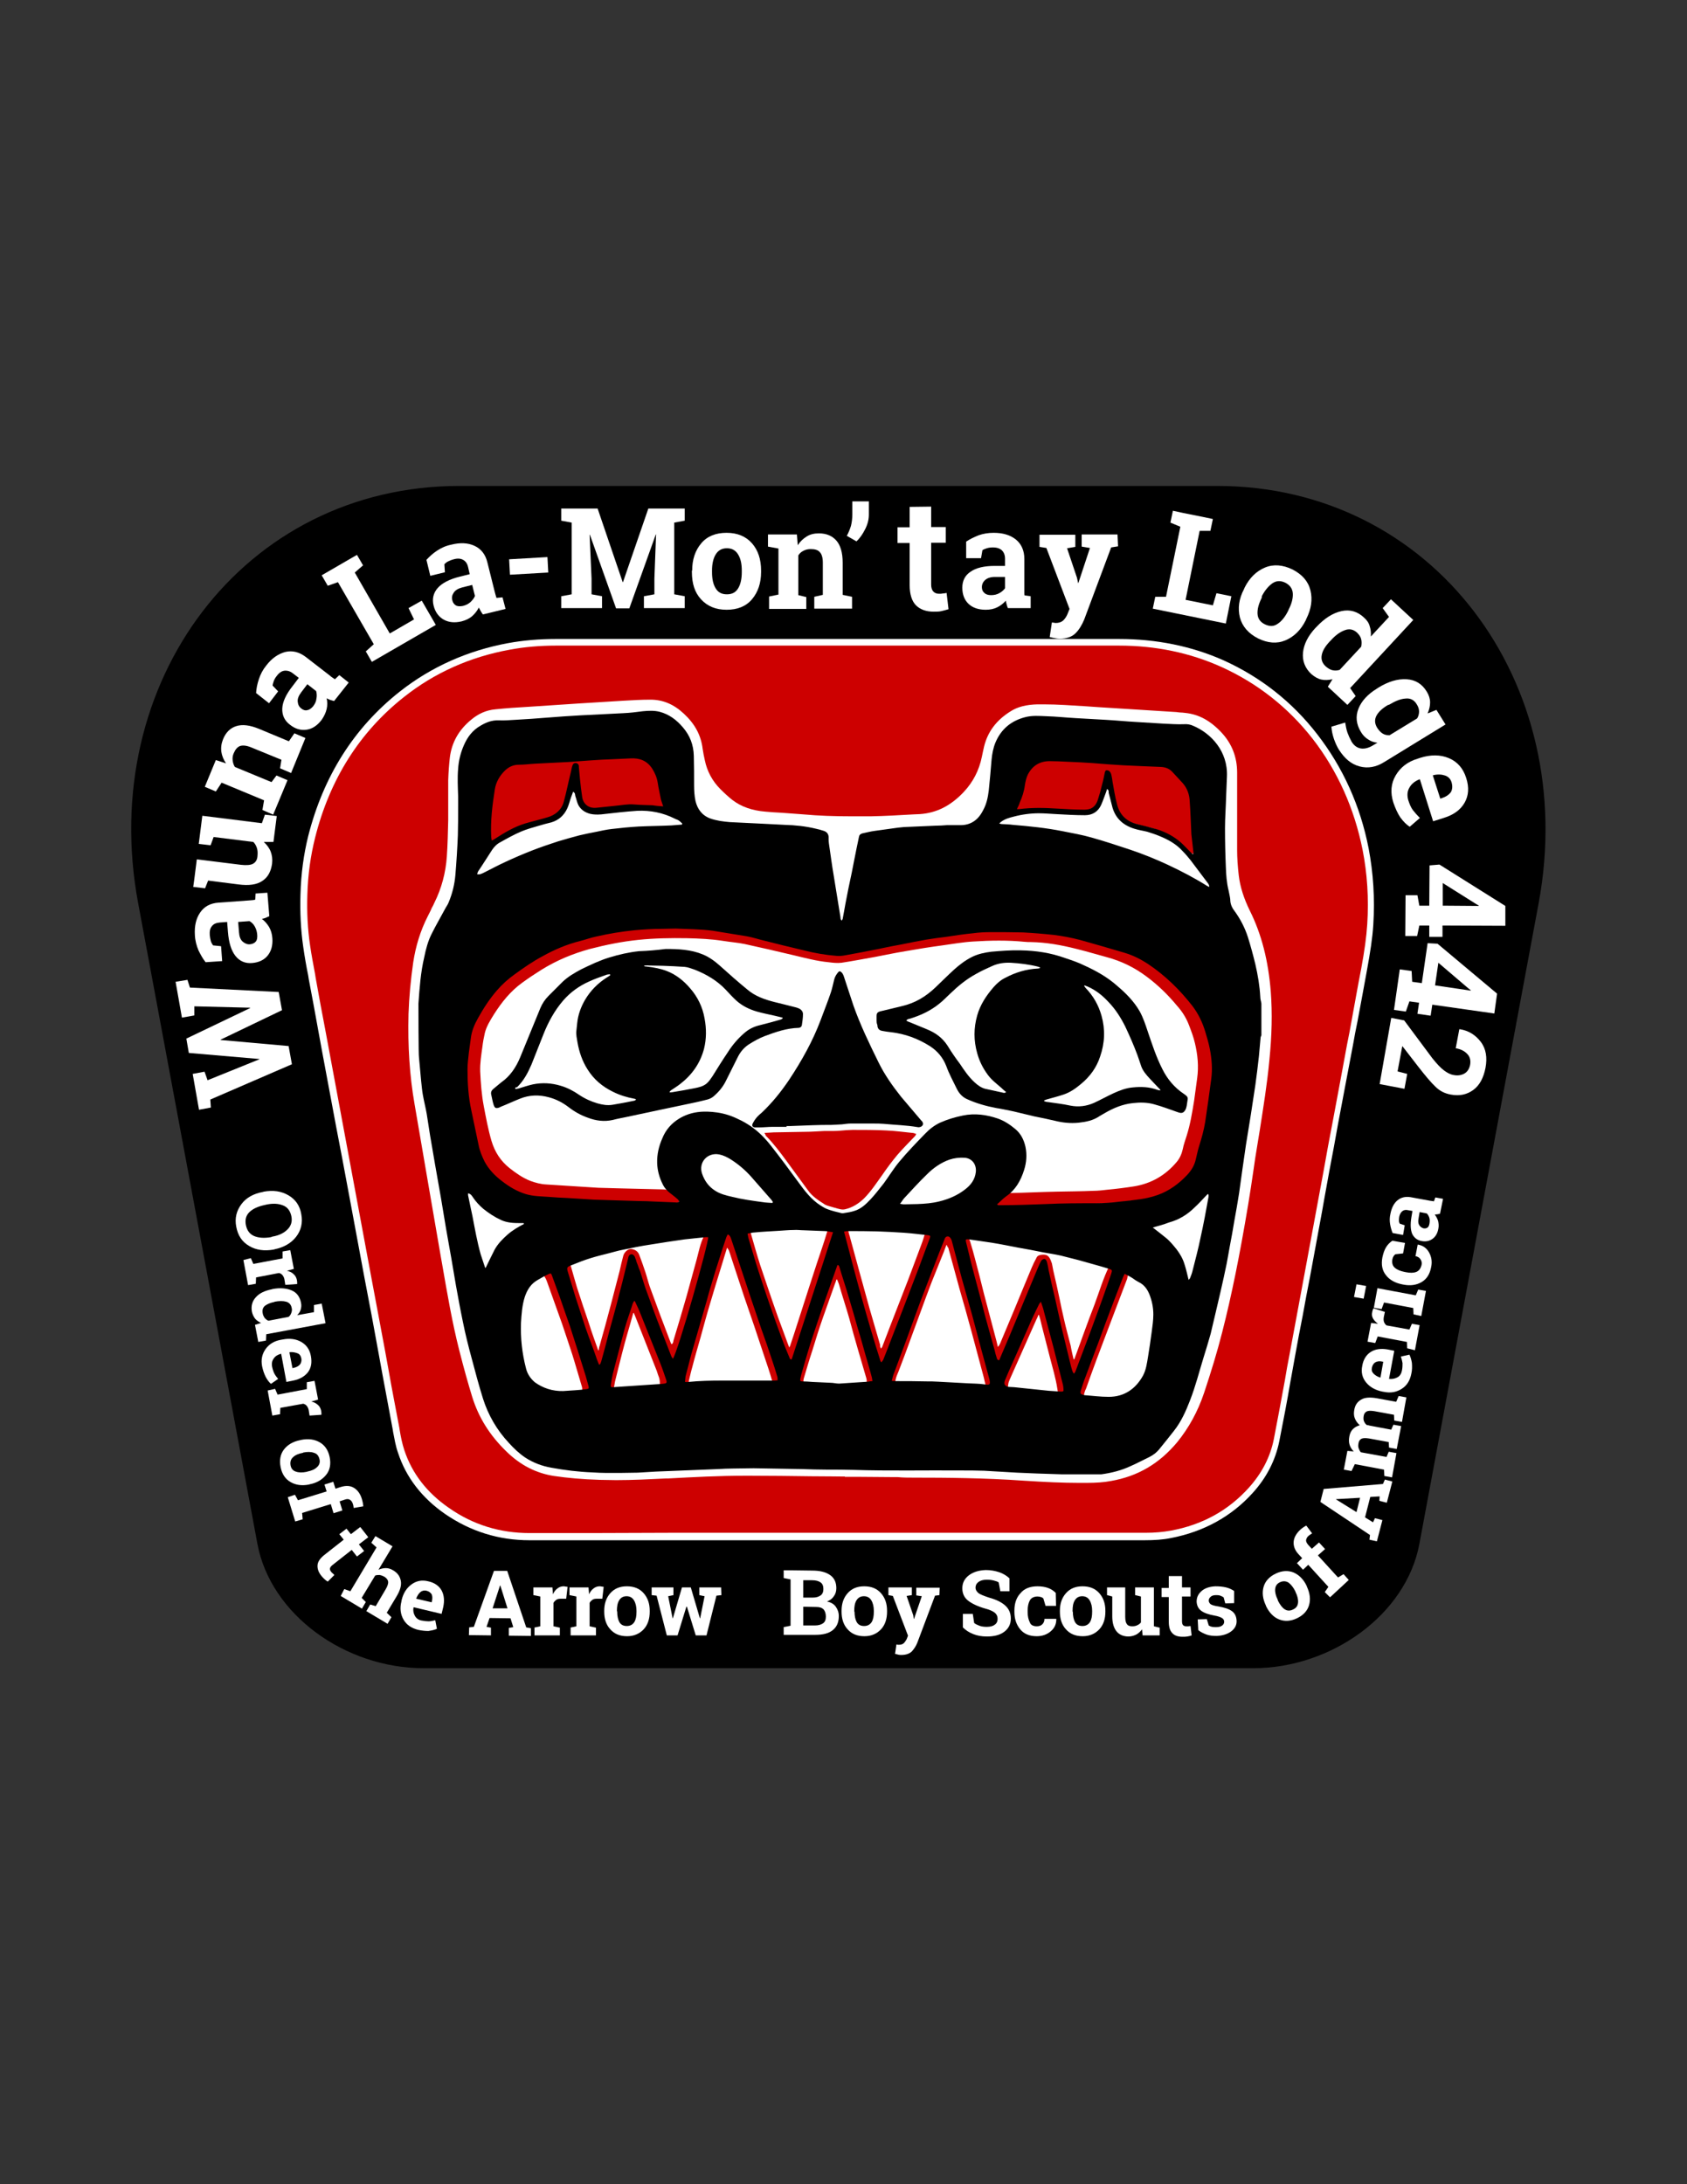 <?xml version="1.0" encoding="utf-8"?>
<!-- Generator: Adobe Illustrator 18.1.1, SVG Export Plug-In . SVG Version: 6.00 Build 0)  -->
<svg version="1.1" id="Layer_1" xmlns="http://www.w3.org/2000/svg" xmlns:xlink="http://www.w3.org/1999/xlink" x="0px" y="0px"
	 viewBox="0 0 612 792" enable-background="new 0 0 612 792" xml:space="preserve">
<rect x="0" y="0" width="612" height="792" fill="#333333" stroke="none"/>
<g id="Layer_2">
	<g>
		<path d="M441.5,176.2H166.7c-78.3,0-131.5,71.1-116.6,151.2l43.3,232.5c4.8,25.5,31.7,45,60.3,45h300.9c28.5,0,55.5-19.5,60.3-45
			l43.3-232.5C573,247.3,519.8,176.2,441.5,176.2z"/>
		<path fill="#FFFFFF" d="M406.8,235.3H201.4c-58.5,0-98.3,53.2-87.2,113l32.3,173.8c3.6,19.1,23.7,33.6,45,33.6h224.9
			c21.3,0,41.5-14.6,45-33.6L494,348.3C505.1,288.5,465.4,235.3,406.8,235.3z"/>
		<path fill="#FFFFFF" d="M304.1,538.5c-10.7-0.1-21.5-0.2-32.2-0.2c-10.1,0-20.2,0.5-30.3,1c-8.1,0.4-16.1,0.8-24.2,0.5
			c-5.6-0.2-11.3-0.6-16.9-1.5c-7.3-1.1-13.4-4.5-18.7-9.6c-6-5.9-10.6-12.8-13-20.9c-1.7-5.6-3.2-11.3-4.7-17
			c-2.9-11.3-4.8-22.7-6.8-34.2c-3.2-18.4-6.3-36.8-9.5-55.2c-1.9-11-2.5-22.1-2.2-33.2c0.1-6.3,0.7-12.6,1.7-18.9
			c0.9-6.1,2.8-12,5.5-17.6c0.8-1.6,1.6-3.2,2.4-4.9c2.5-5,3.9-10.3,4.3-15.8c0.3-4.4,0.4-8.7,0.5-13.1c0.1-4.8,0-9.7,0-14.5
			c0-2.8,0.2-5.7,0.6-8.5c0.8-6.2,3.8-11.1,8.6-15.1c2.9-2.5,6.3-3.9,10.2-4.3c4-0.4,8-0.7,12-0.9c11.4-0.7,22.9-1.5,34.3-2.2
			c3.4-0.2,6.8-0.4,10.2-0.4c5.4,0,9.9,2.1,13.8,5.7c4.2,3.9,6.8,8.5,7.6,14.1c0.2,1.4,0.4,2.7,0.7,4.1c0.7,3.5,2.5,6.6,5,9.2
			c1.3,1.3,2.6,2.5,4,3.6c3.1,2.4,6.8,3.5,10.8,3.8c4.6,0.3,9.2,0.5,13.8,1c8,0.7,16,0.8,24,0.6c5.9-0.1,11.8-0.5,17.6-0.9
			c5.7-0.3,10.4-3,14.2-7.2c3.1-3.3,5.1-7.2,6-11.6c0.2-1.3,0.5-2.6,0.9-3.8c1.5-6.2,5.3-10.8,10.6-14.2c3.4-2.2,7.2-2.8,11.1-2.9
			c7.3-0.1,14.6,0.5,21.9,0.9c9.5,0.6,19.1,1.2,28.6,1.8c1.1,0,2.1,0.2,3.2,0.3c6.1,0.5,10.9,3.5,14.9,8c4.2,4.6,6.2,10,6.3,16.2
			c0,3.3,0,6.6,0,9.9c0,6-0.1,12.1,0,18.2c0,3,0.3,6,0.6,9c0.5,4.2,1.9,8.1,3.7,11.8c4.7,9.5,7,19.6,7.8,30.2
			c0.6,8.4,0.4,16.9-0.5,25.3c-1.1,10.5-2.8,20.8-4.4,31.1c-1.1,7.1-2.1,14.3-3.2,21.5c-2.6,15.6-5.5,31.1-9.4,46.4
			c-1.9,7.5-4.2,14.9-6.6,22.2c-2.3,6.8-5.5,13.1-10.2,18.6c-6.7,8.1-15.1,13.2-25.4,14.9c-3.1,0.5-6.3,0.7-9.5,0.7
			c-7.6,0.1-15.2-0.2-22.8-0.8c-15.1-1-30.3-1.1-45.5-1.1c-7.2,0-14.4-0.1-21.6-0.1L304.1,538.5z"/>
		<path fill="#FFFFFF" d="M401.7,280.5c0.1,0,0.3,0,0.4,0c0.1,0.4,0.3,0.8,0.4,1.3c0.7,3.3,1.2,6.7,2,10.1c0.9,3.8,3.3,6.3,7.1,7.4
			c1.8,0.5,3.6,0.9,5.5,1.4c3.5,0.9,6.8,2.5,9.8,4.6c0.8,0.6,1.5,1.4,2.3,2.1c0.7,0.7,1.4,1.5,2.2,2.2c0.6,0.5,1.7,0.8,2.3,0.4
			c0.7-0.4,0.3-1.1,0.2-1.7c-0.2-2.1-0.5-4.2-0.7-6.3c-0.2-3.9-0.3-7.8-0.6-11.6c-0.1-2.5-0.9-4.9-2.7-6.8c-1.2-1.3-2.4-2.6-3.6-3.9
			s-2.7-1.8-4.4-1.9c-3.8-0.2-7.7-0.3-11.5-0.6c-6.6-0.4-13.3-0.8-19.8-1.3c-2.4-0.1-4.8-0.3-7.2-0.4c-1.5,0-3,0-4.6,0.1
			c-3.8,0.4-6.5,3.3-7.3,7.1c-0.5,2.5-0.8,5-1.9,7.3c-0.3,0.8-0.7,1.6-1.1,2.4c-0.7,1.5-0.3,2.2,1.3,2.1c0.2,0,0.4,0,0.6,0
			c4-0.6,8.1-0.6,12.1-0.2c3.9,0.3,7.8,0.4,11.6,0.4c0.5,0,1.1-0.1,1.6-0.2c1.8-0.5,2.8-1.9,3.3-3.6c0.6-1.8,1.1-3.7,1.6-5.5
			C401.1,283.4,401.4,281.9,401.7,280.5z"/>
		<path fill="#FFFFFF" d="M208.6,277.9c0.1,0,0.2,0,0.3,0c0.1,0.3,0.2,0.7,0.2,1.1c0.1,1.3,0.2,2.6,0.4,3.9c0.3,2.3,0.6,4.6,0.9,6.9
			c0.3,2.4,2.4,4,4.8,4c2.9,0,5.8-0.4,8.7-0.8c2-0.2,4-0.5,6.1-0.4c0.9,0,1.9,0.1,2.8,0.1c2.1,0.1,4.2,0.2,6.3,0.4
			c2.2,0.2,2.6-0.3,1.8-2.5c-0.6-1.7-0.9-3.5-1.3-5.2c-0.2-1.2-0.3-2.4-0.6-3.6c-0.3-1.7-1.3-3-2.4-4.3c-1.5-2-3.7-2.9-6.1-3
			c-3.2-0.1-6.4,0-9.6,0.4c-1.6,0.1-3.3,0.1-5,0.2c-3.7,0.2-7.4,0.5-11.1,0.7c-2.4,0.1-4.8,0.2-7.2,0.4c-3.4,0.2-6.8,0.5-10.2,0.6
			c-2.3,0.1-4.1,0.9-5.6,2.6c-1.4,1.5-2.4,3.2-2.9,5.2c-0.4,1.8-0.7,3.7-0.9,5.5c-0.3,2.8-0.6,5.5-0.7,8.3c-0.1,2,0,4,0,6
			c0,0.6,0.4,0.9,0.9,0.8c0.5,0,1.2-0.1,1.7-0.4c1.2-0.6,2.4-1.4,3.5-2.1c2.8-1.7,5.6-3,8.8-3.9c2.3-0.6,4.5-1.2,6.7-1.8
			c2.9-0.8,5.1-2.6,6.1-5.5c0.7-2.1,1.1-4.3,1.6-6.4c0.5-2.2,1-4.4,1.5-6.5C208.2,278.4,208.4,278.2,208.6,277.9z"/>
		<path fill="#FFFFFF" d="M277.3,410.8c0.3,0.5,0.4,0.7,0.6,0.9c2.8,2.8,5.1,5.8,7.4,9c2.6,3.6,5.3,7.1,7.9,10.8
			c1.6,2.3,3.9,3.7,6.2,5.2c0.4,0.2,0.8,0.4,1.3,0.5c1.5,0.4,2.9,0.8,4.4,1.2c0.5,0.1,1,0,1.5,0c2.7-0.5,5-2,6.9-3.9
			c2.6-2.6,4.6-5.6,6.7-8.6c1.8-2.5,3.6-5,5.5-7.3c2-2.4,4.2-4.5,6.3-6.7c0.2-0.2,0.3-0.4,0.5-0.8c-0.6-0.1-1-0.3-1.4-0.4
			c-3.2-0.3-6.5-0.7-9.7-0.9c-4-0.2-8-0.2-12-0.2c-0.7,0-1.5,0.1-2.2,0.1c-1.5,0.1-2.9,0.2-4.5,0.3c-1.2,0-2.4,0-3.5,0
			c-2.3,0.1-4.6,0.3-6.9,0.3c-3.8,0.1-7.7,0.1-11.5,0.2C279.7,410.6,278.6,410.7,277.3,410.8z"/>
		<path fill="#FFFFFF" d="M378.5,457.9c0.7,0.7,0.8,1.4,0.9,2.1c0.4,1.8,0.8,3.7,1.2,5.5c0.7,3.4,1.5,6.8,2.3,10.2
			c0.4,1.8,0.8,3.7,1.3,5.5c0.7,2.8,1.4,5.5,2.1,8.2s1.3,5.4,2,8c0.2,0.9,0.4,1,1.2,1c0.9,0,1.3-0.1,1.6-0.9
			c1.3-3.4,2.6-6.8,3.8-10.2c1.4-3.7,2.8-7.5,4.1-11.2c1.4-3.9,2.8-7.8,4.3-11.7c0.3-0.8,0.5-1.6,1.2-2.3c2.4-2.3,2.2-6-0.9-8.1
			c-1.6-1.1-3.3-1.9-5.2-2.5c-1.2-0.3-2.4-0.5-3.5-0.1c-1.5,0.5-3,0.3-4.5-0.1c-0.7-0.2-1.2-0.5-1.5-1.2c-1.2-2.1-3.1-2.9-5.5-2.8
			c-2.2,0.1-4.5,0.1-6.7,0.2c-1.3,0-2.6-0.1-3.9,0c-3.6,0.4-7.3,0.1-11-0.1c-0.5,0-1.1-0.1-1.6-0.2c-0.7-0.2-1.2-0.7-1.4-1.4
			c-0.1-0.5-0.2-1-0.3-1.5c-0.7-2.3-3.1-3.8-5.6-3.6c-2.5,0.2-4.6,2.1-4.8,4.5c-0.2,2.3,0,4.5,1.3,6.4c0.5,0.7,0.8,1.6,1,2.5
			c0.3,0.8,0.4,1.8,0.7,2.6c0.7,2.9,1.5,5.8,2.3,8.8c1.1,4.1,2.1,8.2,3.2,12.3c0.9,3.4,1.8,6.7,2.8,10.1c0.4,1.7,0.9,3.3,1.4,5
			c0.1,0.5,0.3,0.8,0.8,1c0.9,0.3,1.6,0.1,2-0.8c2.1-4.9,4.2-9.7,6.2-14.6c2.7-6.4,5.3-12.8,8-19.3
			C377.9,458.7,378.2,458.3,378.5,457.9z"/>
		<path fill="#FFFFFF" d="M229.4,455.5c0.3,0.6,0.5,1,0.7,1.5c0.3,0.8,0.5,1.6,0.8,2.3c0.2,0.7,0.5,1.4,0.8,2.1
			c0.9,2.8,1.7,5.5,2.7,8.3c1.8,5.1,3.8,10.1,5.7,15.1c0.9,2.4,1.9,4.8,2.8,7.2c0.4,1.1,0.9,1.4,1.7,1.4c1,0,1.1-0.8,1.3-1.5
			c1.2-3.8,2.5-7.7,3.6-11.6c1.2-4.2,2.4-8.4,3.6-12.7c1.2-4.2,2.3-8.3,3.4-12.5c0.4-1.5,0.7-3,1.6-4.4c1.2-1.9,1.2-3.8,0-5.6
			c-1.2-1.8-3-2.7-5.2-2.3c-2.5,0.4-5,0.9-7.3,2.2c-0.9,0.5-1.3,0.4-1.9-0.3c-2-2.2-4-2.8-6.8-1.8c-1.3,0.5-2.7,1-4,1.5
			c-0.8,0.3-1.6,0.4-2.5,0c-1.7-0.8-3.4-0.7-5,0.2c-2,1.1-3.9,2.2-5.5,3.9c-0.3,0.4-0.9,0.7-1.5,0.8c-2,0.4-3.9,0.8-5.9,1.1
			c-2.2,0.4-4.3,1.3-6.1,2.7c-2.2,1.5-2.8,3.7-2,6.2c0.2,0.6,0.4,1.2,0.6,1.9c1.1,3.6,2.1,7.2,3.3,10.8c1.2,3.6,2.4,7.2,3.7,10.8
			c1.3,3.8,2.8,7.5,4.1,11.2c0.3,0.8,0.5,0.9,1.4,0.9s1.1-0.2,1.3-1c1-3.5,1.9-7.1,2.9-10.7c0.9-3.4,1.9-6.7,2.8-10.1
			c0.7-2.6,1.4-5.2,2.1-7.7c0.7-2.9,1.4-5.9,2.1-8.9C229,456.3,229.2,456,229.4,455.5z"/>
		<path fill="#FFFFFF" d="M332.1,508.1c0-0.3,0-0.5,0-0.8c0-1.1,0.2-1.4,1.3-1.6c0.7-0.1,1.4-0.1,2.1,0c1.5,0.2,3,0.4,4.5,0.7
			c1.9,0.4,3.7,0.3,5.6,0.4c0.5,0,1.1-0.1,1.6-0.2c1.6-0.4,2.9,0.3,3.4,2c0.2,0.9,0.4,1.8,0.7,2.6c1,2.8,3.8,4.3,6.5,3.5
			c3-0.8,4.4-3.7,3.8-6.4c-0.7-2.8-1.2-5.5-1.8-8.3c-0.7-3.1-1.6-6.2-2.4-9.3c-1.2-4.5-2.5-9-3.7-13.5c-1.2-4.4-2.4-8.8-3.6-13.3
			c-0.9-3.5-1.9-7-2.8-10.5c-0.4-1.5-0.8-2.9-1.3-4.4c-0.3-1.1-1-1.4-2.2-1.4c-1.1,0-1.6,0.3-2,1.4c-0.1,0.3-0.2,0.6-0.4,1
			c-3,7.7-6,15.3-8.9,23c-2.8,7.5-5.5,15-8.3,22.5c-1.1,3-2.3,5.9-2.9,9.1c-0.4,2.1-0.1,4,0.5,5.9c0.2,0.6,0.6,1.1,1,1.6
			c1.5,1.7,4,2.2,6.1,1.3C331,512.6,332.2,510.6,332.1,508.1z"/>
		<path fill="#FFFFFF" d="M202.3,455.3c-0.1-1-0.2-2.1-0.4-3.2c-0.2-1-0.7-1.9-1.4-2.7c-0.5-0.6-1-1.3-1.4-2
			c-1.1-1.9-2.7-2.8-4.8-2.8s-3.8,1-4.8,2.8c-1.2,2.3-2.1,4.7-2.6,7.2c-0.2,1.3-0.7,2.4-1.4,3.4c-0.5,0.7-1,1.6-1.2,2.4
			c-0.5,2.8-1.1,5.5-0.5,8.4c0.1,0.7,0.2,1.5,0.2,2.2c0,2.6,0,5.1,0,7.7s0,5.2,0.2,7.8c0.1,1.6,0.6,3.1,0.9,4.6
			c0.8,4.4,2.5,8.5,4.9,12.3c1,1.6,2.2,3.2,3.9,4.2c1.9,1.1,4,1.9,6.1,2.5c1.4,0.3,2.8,0.5,4.2,0.6c0.7,0,1.3,0.2,2,0.6
			c0.7,0.5,1.4,0.9,2.2,1.2c2.3,0.9,4.4,0.5,6-1.3c1.7-1.7,1.8-3.7,0.9-5.9c-0.2-0.5-0.5-1.1-0.6-1.6c-0.6-2.1-1-4.1-1.7-6.1
			c-2-6.3-4-12.6-6.2-18.9c-1.9-5.5-3.9-11-5.8-16.4c-0.2-0.6-0.2-1.2,0.1-1.9C201.9,458.7,202.1,457,202.3,455.3z"/>
		<path fill="#FFFFFF" d="M278,506.9c3.3-0.1,5.8-3,5.3-6.2c-0.1-0.7-0.3-1.4-0.5-2.1c-0.8-2.4-1.5-4.7-2.3-7
			c-1.1-3.1-2.2-6.3-3.2-9.5c-1-3-2.1-6-3.1-9c-1.1-3.3-2.2-6.6-3.2-9.8c-1.6-4.7-3.1-9.4-4.7-14.1c-0.2-0.5-0.4-1-0.6-1.5
			c-0.6-0.9-2.2-1-2.6,0.1c-0.1,0.2-0.2,0.5-0.3,0.7c-0.4,1.2-0.8,2.4-1.1,3.6c-0.9,2.9-1.9,5.9-2.8,8.8c-1,3.4-2.1,6.8-3,10.3
			c-1.1,3.8-2.2,7.6-3.2,11.4c-1.2,4.5-2.5,8.9-3.7,13.4c-0.5,1.7-1,3.5-1.3,5.3c-0.5,2.5,0.6,4.7,2.9,5.7c1.8,0.9,3.7,1.4,5.8,1
			c0.9-0.1,1.8-0.2,2.7-0.3c1.6-0.1,3-0.5,4.5-1.3c0.9-0.5,1.9-0.9,2.8-1.1c1.1-0.2,2.3-0.3,3.4-0.4c2.1,0,4.2-0.1,6.1,1.1
			C276.2,506.6,277.1,506.7,278,506.9z"/>
		<path fill="#FFFFFF" d="M312.3,440.5c-0.6,0-0.9,0-1.2,0c-4.7,0-6.5,4.2-5.6,7.5c0.7,3,1.7,5.9,2.5,8.9c1.1,4,2.2,8,3.3,12
			c0.8,3.1,1.7,6.2,2.6,9.3c0.7,2.6,1.5,5.2,2.3,7.8c0.7,2.3,1.5,4.6,2.3,6.9c0.3,1,0.4,1,1.4,1.1c1,0,1.2-0.1,1.6-1.1
			c0.8-1.9,1.5-3.8,2.3-5.7c2.2-5.6,4.4-11.2,6.5-16.9c2-5.1,3.9-10.2,5.8-15.3c1.2-3.2,2.3-6.4,4.3-9.2c1-1.5,1.5-3.3,1.6-5.1
			c0-1.2-0.5-1.6-1.6-0.9c-0.5,0.3-1,0.7-1.6,1c-2.2,1-4.5,1.4-6.9,0.9c-1.2-0.2-2.4-0.5-3.6,0c-1,0.4-2.2,0.4-3.2,0.3
			c-1.2,0-2.5-0.1-3.7,0c-1.4,0.1-2.7,0-3.9-0.5C315.5,440.9,313.8,440.3,312.3,440.5z"/>
		<path fill="#FFFFFF" d="M424.8,481.5c-0.2-1.4-0.3-2.8-0.6-4.2c-0.4-2.4-0.9-4.8-1.3-7.2c-0.3-2.1-0.7-4.1-1.1-6.1
			s-1.6-3.3-3.5-3.9c-1.3-0.4-2.4-0.9-3.5-1.6c-0.2-0.2-0.5-0.3-0.8-0.4c-3.7-1.8-7.9,0.8-7.9,4.8c0,0.6-0.1,1.3-0.3,1.9
			c-0.3,1-0.7,1.9-1.1,2.8c-2,5.4-4.1,10.7-6.1,16.1c-2.1,5.6-4.2,11.1-6.2,16.8c-0.7,1.9-1.4,3.9-1.8,5.8c-0.7,3.3,1.8,6.3,5.3,6.3
			c0.8,0,1.6-0.2,2.4-0.4c0.7-0.1,1.4-0.4,2.2-0.4c1.1,0,2.1-0.3,3-0.8c0.7-0.3,1.6-0.5,2.4-0.7c1.1-0.3,2.3-0.4,3.3-0.8
			c0.9-0.3,1.8-0.7,2.5-1.3c2.7-2.1,4.8-4.6,6.7-7.4c1.8-2.7,3.2-5.6,4.4-8.6c0.5-1.3,1.1-2.6,1.3-3.9
			C424.5,486,424.6,483.7,424.8,481.5z"/>
		<path fill="#FFFFFF" d="M274.6,440.3c-2.9,0-5.5,3-4.6,6.4c0.6,2.5,1.3,5,2,7.4c1.8,5.5,3.5,11.1,5.5,16.6
			c1.9,5.5,3.8,10.9,5.8,16.3c0.7,2,1.6,3.8,2.4,5.7c0.3,0.8,1,0.7,1.6,0.7c0.5,0,0.9-0.2,1.1-0.8c1-3.1,2-6.2,3-9.3
			c1.6-4.8,3.1-9.5,4.7-14.3c2-5.9,3.9-11.9,5.8-17.9c0.5-1.6,1.1-3.1,1.5-4.7c1.1-3.9-2.1-7.4-6-6.8c-1.1,0.1-2.1,0.5-2.9,1.2
			c-0.5,0.4-1.1,0.5-1.8,0.2c-1.5-0.7-3-0.7-4.6-0.2c-0.5,0.1-1,0.1-1.5,0.3c-0.8,0.3-1.7,0.6-2.5,1s-0.8,0.5-1.6-0.2
			c-0.8-0.7-1.8-1.2-2.9-1.4C278.1,440.5,276.6,440.5,274.6,440.3z"/>
		<path fill="#FFFFFF" d="M374.5,509.3c0.7,0.1,1.3,0.3,1.8,0.4c1.1,0.1,1.6,0.7,1.8,1.7c0.1,0.6,0.2,1.3,0.1,1.9
			c0,0.7-0.3,1.5-0.4,2.2c-0.5,2.8,1.1,5.3,3.8,6.1c2.7,0.7,5.5-0.6,6.5-3.3c0.3-1,0.6-2,0.8-3.1c0.4-3.3,0.1-6.5-1.4-9.5
			c-0.3-0.6-0.6-1.4-0.7-2.1c-0.7-2.9-1.3-5.9-2.1-8.8c-0.8-3.3-1.7-6.5-2.6-9.8c-1.1-4.2-2.3-8.4-3.4-12.6
			c-0.2-0.8-0.8-1.2-1.6-0.8c-0.4,0.2-0.8,0.6-1,1c-0.9,1.7-1.7,3.4-2.5,5.2c-1.6,3.5-3.1,6.9-4.6,10.4c-2,4.7-4.4,9.2-5.9,14.1
			c-1.2,3.8-0.8,7.3,1.8,10.4c1.4,1.7,3.3,2.4,5.5,1.8c2.2-0.5,3.5-1.9,4-4.2C374.3,510.1,374.4,509.8,374.5,509.3z"/>
		<path fill="#FFFFFF" d="M305.6,509.5L305.6,509.5c0.4-0.1,0.9-0.1,1.3-0.1c1.7,0,3.2-0.6,4.2-2c0.6-0.8,1.4-1.3,2.4-1.5
			c3.3-0.6,5.1-3.9,3.8-7.1c-0.2-0.5-0.5-1-0.6-1.5c-0.6-1.8-1.1-3.7-1.6-5.5c-0.9-3.1-1.8-6.3-2.7-9.5c-0.9-3.1-1.8-6.2-2.7-9.3
			c-1-3.5-2.2-7-3.2-10.6c-0.3-1.1-0.7-2.3-1.1-3.4c-0.2-0.7-0.6-1-1.4-0.9c-0.6,0-1,0.2-1.2,0.9c-0.1,0.6-0.4,1.2-0.6,1.8
			c-1.1,3-2.2,6-3.2,9.1c-1.2,3.5-2.5,7-3.6,10.6c-1.3,4-2.6,8-3.8,12c-0.6,2-1.2,4-1.9,6c-0.3,1-0.6,2-0.4,3
			c0.5,2.6,2.4,4.4,5.1,4.6c1.2,0.1,2.4,0.1,3.6,0.2c0.9,0,1.6,0.3,2.2,1.1c0.6,0.9,1.6,1.5,2.7,1.8
			C303.8,509.4,304.6,509.4,305.6,509.5z"/>
		<path fill="#FFFFFF" d="M242.8,502.4c-0.1-0.8-0.1-1.7-0.3-2.5c-0.6-1.9-1.2-3.8-2-5.6c-2.4-6.1-4.8-12.2-7.3-18.4
			c-0.5-1.3-1.1-2.5-1.7-3.8c-0.3-0.7-0.9-0.8-1.6-0.8c-0.6,0-1.1,0.2-1.3,0.9c-0.4,1.4-1,2.8-1.4,4.1c-0.9,3.1-1.9,6.1-2.7,9.2
			c-1,3.6-1.9,7.2-2.8,10.8c-0.4,1.7-0.6,3.4-1.2,5c-1.1,2.7-0.8,5,1,7.2c0.2,0.3,0.4,0.6,0.7,1c0.6,0.8,1.4,1.4,2.4,1.8
			c2.5,0.9,5.2,0,6.6-2.2c0.5-0.8,1.1-1.2,2-1.2c1,0,2,0,2.9,0.1C239.6,508.9,243.2,506.4,242.8,502.4z"/>
		<path fill="#FFFFFF" d="M389.5,493c-0.4-1.7-0.7-3.3-1.1-4.9c-0.8-3.1-1.6-6.3-2.4-9.5c-0.6-2.5-1.1-4.9-1.6-7.4
			c-0.8-3.4-1.6-6.9-2.3-10.3c-0.2-0.8-0.3-1.7-0.5-2.6c-0.1-0.4-0.2-0.9-0.5-1.3c-0.8-1.6-1.7-2-3.4-1.8c-0.7,0.1-1.4,0.4-1.7,1.1
			c-0.6,1.1-1.2,2.3-1.7,3.5c-2.1,5.1-4.2,10.2-6.3,15.2c-1.7,4.1-3.4,8.3-5.2,12.4c-0.2,0.4-0.4,0.8-0.8,1.2
			c-0.1-0.7-0.3-1.4-0.5-2.1c-1.5-5.8-3.1-11.6-4.6-17.4c-1.1-4.2-2.2-8.3-3.2-12.5c-0.5-2-1.1-4-1.7-6c-0.1-0.4-0.4-0.8-0.5-1.3
			s-0.3-1-0.4-1.6c-0.1-0.4-0.1-0.8-0.2-1.1c-0.4-1.2,0.1-2.3,1.3-2.9c1.1-0.5,2.3-0.2,2.9,0.9c0.2,0.4,0.4,0.8,0.5,1.3
			c0.6,2.6,3.3,4.5,5.8,4.5c6.6-0.1,13.2,0,19.8,0c0.6,0,1.3-0.1,2-0.3c1.2-0.3,2.3,0,2.9,1c0.2,0.4,0.5,0.9,0.7,1.4
			c0.4,0.7,0.9,1.1,1.7,1.3c0.7,0.1,1.4,0.3,2,0.6c0.6,0.3,1.2,0.4,1.9,0.2c0.5-0.1,1.1-0.1,1.6-0.2s1.1-0.2,1.6-0.3
			c0.4,0,0.9-0.1,1.2,0c1.3,0.5,2.6,1,3.9,1.7c0.8,0.4,1.5,1,1.8,1.9c0.2,0.5,0.2,0.9,0,1.4c-2.3,4.6-3.7,9.5-5.5,14.3
			c-2.5,6.5-4.8,13-7.2,19.5C389.8,492.7,389.7,492.8,389.5,493z"/>
		<path fill="#FFFFFF" d="M217,489.6c-1.1-3.1-2.3-6.3-3.4-9.5c-1.5-4.4-3-8.7-4.4-13.2c-0.8-2.7-1.5-5.4-2.3-8
			c-0.3-0.9-0.5-1.8,0.1-2.6c0.4-0.5,1-1,1.6-1.4c0.9-0.5,1.8-1,2.8-1.4c0.4-0.2,1-0.2,1.5-0.3c0.2,0,0.5,0,0.8-0.1
			c1.4-0.5,2.9-0.5,4.3-0.9c1.4-0.3,2.9-0.6,3.9-1.9c1.2-1.6,3-2.5,4.6-3.5c0.7-0.4,1.4-0.5,2.1-0.1c0.5,0.3,1.1,0.5,1.7,0.8
			c0.7,0.4,1.3,0.3,2,0c1.5-0.6,3-1.2,4.6-1.8c0.3-0.1,0.5-0.3,0.8-0.4c1.3-0.6,2.5-0.3,3.1,0.8c0.5,0.9,1.4,1.5,2.3,1.9
			c0.6,0.3,1.2,0.3,1.8,0c0.5-0.2,1-0.4,1.4-0.8c0.7-0.5,1.5-0.8,2.5-0.9c1.3-0.1,2.5-0.5,3.7-0.9c0.9-0.2,1.6,0.1,2.2,0.7
			c0.6,0.6,1.1,1.3,0.6,2.2c-1.3,2.8-1.8,5.7-2.7,8.6c-1.2,4.3-2.4,8.7-3.6,13.1c-1.5,5.3-3.1,10.6-4.7,15.9c-0.1,0.5,0,1.2-0.7,1.6
			c-0.1-0.1-0.2-0.2-0.3-0.3c-1.3-3.3-2.6-6.7-3.8-10c-1.3-3.5-2.7-7-3.9-10.6c-0.6-1.7-1-3.5-1.6-5.3c-0.7-2.1-1.4-4.2-2.2-6.2
			c-0.5-1.3-1.6-2-3-2.1c-1.1-0.1-2.5,1.1-2.8,2.5c-0.4,1.8-0.8,3.6-1.3,5.4c-1,4.1-2.1,8.2-3.2,12.3c-1.3,5-2.8,10-4.1,15
			c-0.1,0.5-0.2,1-0.3,1.5C217.1,489.6,217,489.6,217,489.6z"/>
		<path fill="#FFFFFF" d="M343.5,451.5c0.1,0.4,0.3,0.8,0.4,1.1c1.4,5,2.7,10,4.1,15c1.4,5.1,2.8,10.2,4.3,15.3
			c1.5,5.6,3,11.2,4.5,16.8c0.4,1.7,0.8,3.3,1.1,5.1c0.1,0.4,0,0.8,0,1.2c0.1,0.7,0.2,1.5,0.3,2.2c0.2,0.9,0.2,1.8-0.2,2.7
			c-0.7,1.4-2.5,1.8-3.6,0.7c-0.4-0.4-0.9-1.1-0.9-1.7c0-1.1-0.4-2-0.7-2.9c-0.4-1.3-1.5-2.1-2.6-2.8c-1.3-0.8-2.6-0.8-4.1-0.4
			c-0.9,0.3-2,0.2-3,0.1c-0.9,0-1.8-0.2-2.7-0.4c-0.3,0-0.7,0-1-0.1c-0.7-0.1-1.4-0.2-2.1-0.3c-0.4,0-0.8-0.1-1.3-0.2
			c-0.9,0-1.7,0-2.6,0c-2.3,0-4.1,1.2-4.8,3.5c-0.1,0.5,0,1.1,0.1,1.6c0.4,1.5-0.7,3.3-2.3,3.3c-1.1,0-2.3-1.2-2.5-2.5
			c0-0.3,0-0.7-0.1-1c-0.5-1-0.2-2,0-3c0.4-1.4,0.8-2.8,1-4.3c0.1-1.1,0.7-2.1,1.1-3.1c1.5-3.9,2.9-7.9,4.4-11.8
			c2.5-6.8,5-13.6,7.5-20.3c1.4-3.8,3-7.5,4.5-11.2c0.3-0.8,0.6-1.6,0.9-2.4C343.4,451.5,343.4,451.5,343.5,451.5z"/>
		<path fill="#FFFFFF" d="M186.3,476.5c0-2.4,0-4.8,0-7.2c0-0.8-0.2-1.5-0.3-2.3c0-0.2-0.1-0.5-0.1-0.7c0.3-1.6,0.6-3.2,0.9-4.8
			c0.1-0.5,0.4-1,0.6-1.5c0.5-1.1,1-2.3,1.5-3.4c0.1-0.2,0.2-0.5,0.2-0.8c0-2.6,1.3-4.7,2.4-6.9c0.2-0.4,0.6-0.8,1-1.1
			c1.1-0.7,2.5-0.3,3.1,0.8c0.5,0.9,1.1,1.6,1.8,2.3c0.7,0.6,0.9,1.4,1.1,2.4c0.3,1.4,0.3,2.7,0,4c-0.2,0.8-0.3,1.5-0.8,2.2
			c-0.9,1.1-0.9,2.3-0.1,3.5c0.4,0.6,0.7,1.2,0.9,1.9c1.8,5,3.6,10.1,5.4,15.1c1.3,3.7,2.6,7.4,3.7,11.1c1.2,3.9,2.4,7.8,3.5,11.7
			c0,0.2,0.1,0.4,0.1,0.7c0,1.1,0.2,2.2,0.8,3.1c0.7,1.2-0.2,2.8-1.1,3.3c-1,0.5-1.8,0.4-2.7-0.4c-0.4-0.3-0.7-0.7-1.2-1
			c-0.9-0.6-2-0.9-3.1-0.8c-1.5,0.1-2.9-0.4-4.4-0.7c-0.5-0.1-1.1-0.2-1.6-0.3c-1.4-0.4-2.6-1.1-3.5-2.2c-0.3-0.3-0.6-0.6-0.9-0.9
			c-1.5-1.3-2.4-3-3-4.9c-0.1-0.2-0.1-0.5-0.2-0.6c-1.1-1-1.2-2.5-1.7-3.8c-0.1-0.3-0.3-0.6-0.4-1c-0.2-0.6-0.3-1.2-0.5-1.8
			c-0.3-1.2-0.5-2.5-0.8-3.8c-0.2-1.1-0.5-2.3-0.6-3.4C186.3,481.7,186.4,479.1,186.3,476.5z"/>
		<path fill="#FFFFFF" d="M263.9,452.5c0.1,0.3,0.3,0.7,0.5,1c1.9,5.6,3.7,11.3,5.6,17c1.2,3.5,2.4,7,3.6,10.5
			c1.8,5.3,3.5,10.6,5.3,15.9c0.5,1.4,0.9,2.8,1.3,4.3c0.2,0.8-0.1,1.6-0.8,2.1c-0.6,0.5-1.3,1-2.1,0.6c-0.9-0.3-1.7-0.7-2.6-1
			c-0.5-0.1-1-0.3-1.5-0.3c-2.3,0-4.6,0-6.8,0c-0.6,0-1.2,0.1-1.7,0.3c-1.6,0.6-3.1,1.2-4.7,1.9c-0.3,0.1-0.7,0.2-1.1,0.2
			c-0.5,0.1-1.1,0.2-1.6,0.3c-1.4,0.3-2.8,0.4-4.3-0.1c-0.1,0-0.3-0.1-0.4-0.1c-1.1,0-1.8-0.6-2.3-1.4c-0.6-0.9-0.6-1.9-0.4-2.8
			c0.4-1.8,0.9-3.5,1.3-5.2c1-3.5,2-7,2.9-10.4c1.1-4,2.2-8.1,3.4-12.1c1.4-4.9,2.9-9.7,4.4-14.5c0.6-2,1.2-3.9,1.8-5.9
			C263.7,452.5,263.8,452.5,263.9,452.5z"/>
		<path fill="#FFFFFF" d="M319.6,489c-0.2-0.4-0.4-0.7-0.5-1c-1.3-4.5-2.7-8.9-3.9-13.4c-1.2-4.2-2.4-8.4-3.5-12.7
			c-1.2-4.3-2.3-8.5-3.5-12.8c-0.1-0.6-0.4-1.2-0.5-1.8c-0.1-0.5,0-1,0.3-1.5c0.4-0.5,0.8-1.1,1.2-1.7c0.2-0.4,0.6-0.5,1.1-0.5
			c1.2,0,2.5,0,3.6,0c0.5,0,1,0.2,1.4,0.4c2.1,1.1,4.3,1.2,6.6,0.7c0.4-0.1,1-0.1,1.4,0c2,0.6,3.8,0.1,5.6-0.4
			c0.5-0.1,1.1-0.3,1.6-0.1c2,0.5,4,0.5,6,0c0.2,0,0.4,0,0.7,0c0.1,0.8-0.3,1.5-0.8,1.9c-0.8,0.8-1.2,1.9-1.5,3
			c-0.5,1.7-1.2,3.3-1.8,5c-1.3,3.4-2.6,6.9-3.9,10.4c-2.1,5.4-4.2,10.8-6.3,16.2c-1,2.7-2.1,5.4-3.1,8.1
			C319.9,488.6,319.8,488.7,319.6,489z"/>
		<path fill="#FFFFFF" d="M393.1,506.3c0.2-0.9,0.4-1.8,0.7-2.7c2.5-6.8,5-13.6,7.5-20.3c2.5-6.5,4.9-13,7.4-19.5
			c0.1-0.3,0.1-0.7,0.2-1c0.2-0.6,0.4-1.3,0.8-1.8c0.7-0.8,1.5-1,2.6-0.5c0.6,0.3,1.2,0.7,1.9,1c0.7,0.4,1.4,0.8,2.2,1
			c1.7,0.5,2.3,1.3,2.5,3.1c0.1,1.1,0.4,2.2,0.6,3.3c0.1,0.6,0.3,1.3,0.3,2c0,1.2,0.5,2.1,0.7,3.2c0.1,0.5,0.2,1,0.2,1.5
			c0,1,0,2,0.4,2.9c0.1,0.3,0,0.7,0,1c0.1,0.6,0.1,1.3,0.3,2c0.1,0.5,0.1,1.1,0,1.6s-0.2,1.1-0.2,1.6c-0.1,1.9-0.5,3.8-1.2,5.6
			c-0.5,1.4-1.1,2.7-1.7,4c-0.2,0.5-0.7,1-1,1.6c-0.4,0.8-0.8,1.6-1.3,2.4c-1.7,3-4.1,5.5-6.7,7.9c-0.4,0.4-1.1,0.7-1.7,0.7
			c-1.4,0-2.6,0.5-3.9,0.8c-0.8,0.1-1.5,0.6-2.3,0.9c-0.3,0.1-0.7,0.3-1.1,0.3c-1.4-0.1-2.6,0.3-3.9,0.7c-1.8,0.5-3.4-0.6-3.4-2.5
			C393.1,506.8,393.1,506.6,393.1,506.3C393.2,506.3,393.2,506.3,393.1,506.3z"/>
		<path fill="#FFFFFF" d="M286.3,488.6c-1.4-3.8-2.8-7.4-4-11.1c-2.2-6.2-4.3-12.4-6.4-18.7c-1.2-3.8-2.3-7.7-3.4-11.5
			c-0.2-0.9-0.3-1.8,0-2.7c0.3-0.9,1-1.4,1.9-1.6c0.3-0.1,0.6,0,0.9,0c0.7,0.1,1.5,0.3,2.2,0.3c1.4,0,2.4,0.4,3,1.8
			c0.7,1.4,2.1,1.6,3.3,0.5c0.3-0.3,0.6-0.6,0.9-0.9c0.7-0.6,1.5-1,2.5-0.9c0.4,0,1,0,1.4-0.2c1-0.4,1.9-0.3,2.7,0.2
			c0.9,0.5,1.7,0.5,2.7,0.1c0.7-0.3,1.5-0.6,2.2-1.1c1.7-1.2,4.1,0,4.2,2.1c0,0.6-0.1,1.3-0.3,2c-1.2,3.6-2.4,7.3-3.6,11
			c-0.9,2.8-1.8,5.5-2.7,8.3c-1.9,5.9-3.8,11.8-5.7,17.7c-0.4,1.3-0.9,2.6-1.3,3.9C286.7,488,286.5,488.2,286.3,488.6z"/>
		<path fill="#FFFFFF" d="M376.9,476.8c0.3,1.3,0.7,2.6,1.1,3.8c1,3.8,1.9,7.5,2.9,11.3c1,3.9,2.3,7.8,2.8,11.8
			c0.2,1.7,0.9,3.3,1.4,4.9c0.7,2.2,1.2,4.5,0.4,6.8c-0.1,0.3-0.1,0.8-0.1,1.2c-0.1,1.2-0.9,2.3-2.1,2.6c-0.3,0.1-0.7,0-1.1-0.1
			c-0.7-0.2-1.1-0.7-1.4-1.3s-0.2-1.2,0-1.9s0.1-1.4,0.2-2.1c0.2-1.8-0.3-3.4-1.2-4.9c-0.4-0.7-1-1.2-1.8-1.3c-1,0-1.8-0.3-2.7-0.8
			c-0.8-0.4-1.8-0.4-2.7-0.1c-0.8,0.2-1.3,0.9-1.4,1.7c0,0.3,0,0.7,0,1.1c-0.1,0.5-0.1,1.1-0.4,1.6c-1,1.5-2.7,1.9-4,0.2
			c-0.3-0.4-0.4-0.9-0.6-1.4c-0.1-0.2-0.1-0.6-0.2-0.8c-0.9-0.9-0.7-2.1-0.6-3.2c0.1-1.4,0.3-2.8,0.5-4.2c0.1-0.6,0.4-1.1,0.6-1.7
			c3.2-7.2,6.4-14.4,9.6-21.6c0.2-0.5,0.4-1.1,0.7-1.6C376.7,476.7,376.8,476.7,376.9,476.8z"/>
		<path fill="#FFFFFF" d="M303.7,464c0.2,0.5,0.4,1,0.5,1.5c1.3,4.2,2.6,8.4,3.8,12.6c1.1,3.7,2.1,7.4,3.1,11.1
			c1,3.5,2.1,7.1,3.1,10.6c0.5,1.8-0.3,3.3-2.3,3.5c-0.1,0-0.1,0-0.2,0c-1.4-0.1-2.2,0.6-2.8,1.7c-0.7,1.2-1.6,1.8-3,1.7
			c-0.5,0-1.1,0-1.7,0c-1.1,0-2-0.4-2.6-1.4s-1.4-1.4-2.5-1.7c-1.6-0.4-3.1-0.3-4.7-0.3c-1.2,0-2.2-0.5-2.8-1.6
			c-0.3-0.6-0.3-1.2-0.1-1.9c1.1-3.4,2.1-6.7,3.1-10.1c1.3-4,2.6-8.1,3.9-12.1c1.4-4,2.8-8.1,4.3-12.1c0.2-0.5,0.3-1,0.5-1.5
			C303.5,464,303.6,464,303.7,464z"/>
		<path fill="#FFFFFF" d="M229.9,476c0.3,0.8,0.7,1.6,1,2.4c2.4,6.2,4.9,12.3,7.3,18.5c0.3,0.8,0.5,1.6,0.8,2.3
			c0.6,1.3,0.5,2.8,0.4,4.2c-0.1,1.7-1.7,2.7-3.3,2.3c-0.6-0.1-1.2-0.2-1.9-0.2c-1,0-2,0-2.9,0c-1.2,0-2.1,0.4-2.6,1.6
			c-0.2,0.5-0.5,1-0.8,1.4c-1.2,1.2-2.5,1.1-3.5-0.1c-0.6-0.6-1.1-1.4-1.5-2.1s-0.7-1.3-0.3-2.2c0.4-0.9,0.4-2,0.6-2.9
			c0.8-3.5,1.6-7,2.6-10.4c1.3-4.8,2.7-9.6,4-14.4C229.7,476.1,229.8,476.1,229.9,476z"/>
		<path fill="#FFFFFF" d="M406,236.6c12.5,0,24.6,2.4,36,7.5c12.9,5.8,23.6,14.3,32.3,25.4c9,11.6,14.8,24.8,17.6,39.2
			c1.7,8.7,2.2,17.5,1.6,26.4c-0.3,5.4-1.2,10.6-2.2,15.9c-1.7,9.1-3.4,18.2-5.1,27.3c-1.8,9.5-3.5,19-5.3,28.5
			c-1.7,9.1-3.4,18.1-5.1,27.2c-1.8,9.4-3.5,18.9-5.3,28.3c-1.8,9.5-3.5,19.1-5.3,28.6c-1.9,10.2-3.7,20.5-5.7,30.7
			c-1.2,6.3-4.2,11.7-8.5,16.5c-7.3,8-16.3,12.8-26.9,14.8c-2.9,0.5-5.9,0.7-8.9,0.7c-22.2,0-44.3,0-66.5,0c-14.7,0-29.4,0-44.1,0
			c-0.3,0-0.7,0-1,0c-20.3,0-40.7,0-61,0c-16.8,0-33.6,0-50.5,0l0,0c-10.2,0-19.5-2.9-27.8-8.6c-7.1-4.9-12.5-11.3-15.3-19.6
			c-0.8-2.5-1.3-5.1-1.8-7.7c-1.8-9.5-3.6-19.1-5.4-28.6c-1.7-9.1-3.4-18.1-5.1-27.2c-1.8-9.5-3.5-19-5.3-28.5
			c-1.6-8.6-3.2-17.3-4.8-25.9c-1.7-9.1-3.4-18.2-5.1-27.3c-1.6-8.6-3.2-17.3-4.8-25.9c-0.7-3.8-1.4-7.7-2-11.5
			c-0.9-5.9-1.2-11.9-1-18c0.2-6.8,1-13.6,2.7-20.1c5-20,15.1-36.9,31.4-49.8c11-8.6,23.4-14.1,37.1-16.6c5.4-1,10.9-1.4,16.4-1.4
			c36.2,0,72.5,0,108.7,0C342.2,236.6,374,236.6,406,236.6 M223.6,539.4c6,0,12.1-0.3,18.1-0.6c9.6-0.5,19.2-1,28.7-1
			c0.5,0,1,0,1.5,0c10.7,0,21.5,0.1,32.2,0.2v0.1c6.5,0,13,0.1,19.4,0.1c0.7,0,1.4,0,2.1,0c2,0,3.9,0,5.8,0
			c13.2,0,26.4,0.2,39.6,1.1c6.8,0.5,13.7,0.8,20.6,0.8c0.7,0,1.5,0,2.3,0c3.2,0,6.4-0.2,9.5-0.7c10.4-1.8,18.8-6.9,25.4-14.9
			c4.6-5.5,7.9-11.8,10.2-18.6c2.5-7.3,4.7-14.7,6.6-22.2c4-15.3,6.9-30.8,9.4-46.4c1.2-7.1,2.1-14.3,3.2-21.5
			c1.6-10.4,3.4-20.7,4.4-31.1c0.9-8.4,1.1-16.8,0.5-25.3c-0.8-10.5-3.1-20.6-7.8-30.2c-1.9-3.7-3.3-7.7-3.7-11.8
			c-0.3-3-0.6-6-0.6-9c0-6,0-12.1,0-18.2c0-3.3,0.1-6.6,0-9.9c0-6.2-2.1-11.6-6.3-16.2c-4.1-4.4-8.8-7.4-14.9-8
			c-1-0.1-2.1-0.2-3.2-0.3c-9.5-0.6-19.1-1.2-28.6-1.8c-6.6-0.4-13.1-0.9-19.7-0.9c-0.7,0-1.5,0-2.2,0c-3.9,0.1-7.8,0.8-11.1,2.9
			c-5.3,3.4-9,8-10.6,14.2c-0.3,1.3-0.6,2.5-0.9,3.8c-0.9,4.4-2.8,8.3-6,11.6c-3.9,4.2-8.5,6.8-14.2,7.2c-5.9,0.3-11.7,0.7-17.6,0.9
			c-2.2,0-4.4,0-6.5,0c-5.8,0-11.7-0.2-17.5-0.7c-4.6-0.4-9.2-0.6-13.8-1c-3.9-0.3-7.6-1.4-10.8-3.8c-1.4-1.1-2.8-2.3-4-3.6
			c-2.5-2.6-4.2-5.6-5-9.2c-0.3-1.3-0.5-2.7-0.7-4.1c-0.7-5.6-3.4-10.3-7.6-14.1c-3.9-3.6-8.4-5.7-13.8-5.7l0,0
			c-3.4,0-6.8,0.2-10.2,0.4c-11.4,0.7-22.9,1.4-34.3,2.2c-4,0.2-8,0.5-12,0.9c-3.8,0.4-7.2,1.9-10.2,4.3c-4.8,4-7.8,8.9-8.6,15.1
			c-0.4,2.8-0.6,5.7-0.6,8.5c-0.1,4.8,0,9.7,0,14.5c-0.1,4.4-0.2,8.7-0.5,13.1c-0.3,5.5-1.8,10.9-4.3,15.8c-0.8,1.6-1.6,3.2-2.4,4.9
			c-2.8,5.5-4.7,11.4-5.5,17.6c-0.9,6.3-1.5,12.6-1.7,18.9c-0.3,11.1,0.3,22.2,2.2,33.2c3.1,18.4,6.3,36.8,9.5,55.2
			c2,11.4,3.9,22.9,6.8,34.2c1.5,5.7,3,11.4,4.7,17c2.5,8.1,7,15,13,20.9c5.3,5.1,11.3,8.4,18.7,9.6c5.6,0.8,11.2,1.2,16.9,1.5
			C219.5,539.3,221.5,539.4,223.6,539.4 M406,231.7L406,231.7c-31.9,0-63.8,0-95.7,0c-36.2,0-72.5,0-108.7,0c-6,0-11.8,0.5-17.3,1.5
			c-14.6,2.7-27.9,8.6-39.3,17.6c-16.6,13.1-27.7,30.7-33.2,52.4c-1.6,6.5-2.6,13.5-2.8,21.2c-0.2,6.3,0.1,12.7,1,18.9
			c0.5,3.5,1.1,7,1.8,10.4l0.2,1.3c1.2,6.3,2.4,12.7,3.5,18.9c0.4,2.4,0.9,4.7,1.3,7.1c1.7,9.1,3.4,18.2,5.1,27.3l2.3,12l2.6,13.9
			c1.8,9.5,3.5,19,5.3,28.5l2.8,14.7l2.3,12.5c0.5,2.6,0.9,5.1,1.4,7.7c1.3,6.9,2.6,13.9,3.9,20.9l0.1,0.7c0.5,2.5,0.9,5.1,1.8,7.6
			c2.9,8.9,8.7,16.4,17.1,22.2c9.2,6.3,19.4,9.5,30.6,9.5l0,0l0,0c14.6,0,30.6,0,50.4,0c10.2,0,20.3,0,30.5,0s20.3,0,30.5,0h1h22h22
			c22.2,0,44.3,0,66.5,0c3.8,0,6.9-0.2,9.8-0.8c11.9-2.3,21.9-7.8,29.6-16.3c5.1-5.6,8.3-11.9,9.7-18.8c1.4-7.1,2.8-14.3,4-21.4
			c0.6-3.1,1.1-6.2,1.7-9.4c0.9-4.9,1.8-9.9,2.8-14.8c0.8-4.6,1.7-9.2,2.6-13.8c1.5-8.2,3-16.3,4.5-24.4l0.7-4l1.8-9.9
			c1.1-5.8,2.2-11.5,3.2-17.3c0.9-4.8,1.8-9.5,2.7-14.3c0.9-4.7,1.8-9.5,2.7-14.2c0.5-3,1.1-6,1.7-8.9c1.1-6,2.3-12.2,3.4-18.4
			c1.2-6.6,2-11.6,2.3-16.5c0.6-9.5,0-18.8-1.7-27.7c-3-15.4-9.3-29.3-18.6-41.3c-9.1-11.8-20.6-20.8-34.1-26.9
			C432.3,234.3,419.5,231.7,406,231.7z M223.6,534.5c-2,0-4,0-5.8-0.1c-6.4-0.2-11.6-0.7-16.4-1.4c-6-0.9-11.2-3.6-16-8.3
			c-5.7-5.6-9.6-11.8-11.7-18.8c-1.5-4.9-2.9-10.2-4.7-16.8c-2.6-10.2-4.4-20.8-6.2-31l-0.5-2.8c-3.2-18.7-6.4-37-9.5-55.2
			c-1.7-10.1-2.4-20.7-2.1-32.3c0.1-5.9,0.7-12.1,1.6-18.3c0.8-5.6,2.6-11.1,5.1-16.1c0.5-1,1-2,1.4-2.9c0.3-0.7,0.6-1.3,1-2
			c2.8-5.6,4.4-11.5,4.8-17.7c0.3-4.4,0.5-8.8,0.5-13.3c0-2.4,0-4.9,0-7.2c0-2.4,0-4.9,0-7.3c0-2.8,0.2-5.5,0.6-8
			c0.6-4.7,2.8-8.6,6.9-12c2.3-1.9,4.7-2.9,7.5-3.2c3.9-0.4,7.9-0.7,11.8-0.9c13.3-0.9,24.2-1.6,34.3-2.2c3.2-0.2,6.6-0.4,9.9-0.4
			l0,0c3.9,0,7.3,1.4,10.5,4.4c3.5,3.2,5.5,6.9,6,11.2c0.2,1.6,0.5,3,0.8,4.4c0.9,4.4,3,8.3,6.2,11.6c1.5,1.6,3,2.9,4.5,4.1
			c3.7,2.8,8.1,4.4,13.4,4.8c2,0.1,3.9,0.3,5.8,0.4c2.7,0.1,5.4,0.3,8,0.6c5.5,0.5,11.3,0.7,17.9,0.7c2.1,0,4.3,0,6.6-0.1
			c5.3-0.1,10.6-0.4,15.7-0.7l2.2-0.1c6.6-0.4,12.5-3.3,17.5-8.7c3.7-3.9,6.1-8.6,7.2-13.9c0.2-1.1,0.5-2.3,0.8-3.6
			c1.1-4.7,3.9-8.3,8.4-11.2c2.2-1.4,4.9-2.1,8.6-2.2c0.7,0,1.4,0,2.1,0c5,0,10.1,0.3,15.1,0.7c1.4,0.1,2.8,0.2,4.3,0.3
			c8.9,0.5,18,1.1,26.8,1.7l1.8,0.1c0.7,0,1.4,0.1,2.1,0.2c0.3,0,0.6,0,0.9,0.1c4.4,0.4,8.1,2.4,11.7,6.4c3.3,3.6,4.9,7.8,5,12.9
			c0,2.2,0,4.4,0,6.6c0,1.1,0,2.2,0,3.2c0,1.7,0,3.5,0,5.2c0,4.3-0.1,8.7,0,13c0,2.9,0.2,6,0.6,9.5c0.5,4.3,1.9,8.7,4.2,13.5
			c4.1,8.3,6.5,17.5,7.3,28.3c0.6,7.7,0.4,15.6-0.4,24.4c-0.9,8.4-2.2,17-3.5,25.3c-0.3,1.9-0.6,3.7-0.9,5.5c-0.5,3-0.9,6.1-1.4,9.1
			c-0.6,4-1.2,8.2-1.9,12.3c-3,18.6-5.9,32.8-9.3,46c-1.8,7-4,14.2-6.5,21.9c-2.2,6.6-5.3,12.1-9.3,17c-6.1,7.4-13.4,11.7-22.5,13.3
			c-2.5,0.4-5.2,0.6-8.7,0.6c-0.7,0-1.5,0-2.2,0c-6.1,0-12.5-0.2-20.2-0.8c-14.3-1-28.2-1.1-39.9-1.1c-2,0-3.9,0-5.9,0
			c-0.7,0-1.4,0-2.1,0c-4.2,0-8.5,0-12.7-0.1c-0.6,0-1.2,0-1.8,0V533H304c-3.2,0-6.5,0-9.8-0.1c-7.3,0-14.9-0.1-22.4-0.2
			c-0.5,0-1,0-1.6,0c-9.5,0-19,0.5-28.2,1h-0.8C235.4,534.2,229.5,534.5,223.6,534.5z"/>
	</g>
	<g>
		<path fill="#CD0000" d="M192.1,555.9c-10.7,0-20.5-3-29.2-9.1c-8-5.5-13.4-12.5-16.2-20.9c-0.8-2.4-1.3-4.9-1.7-7.3l-0.1-0.7
			c-1.3-7-2.7-14-3.9-20.9l-1.4-7.7l-5.1-27.2L118,373.4c-1.2-6.3-2.4-12.6-3.5-18.9l-0.2-1.3c-0.6-3.3-1.3-6.8-1.8-10.3
			c-0.9-6-1.2-12.2-1-18.4c0.2-7.5,1.2-14.3,2.8-20.7c5.3-21.2,16.2-38.4,32.3-51.1c11.1-8.8,24-14.5,38.2-17.1
			c5.3-1,11-1.5,16.8-1.5c36.1,0,72.1,0,108.2,0c32.1,0,64.1,0,96.2,0c13.2,0,25.7,2.6,37,7.7c13.1,5.9,24.3,14.7,33.2,26.1
			c9,11.6,15.1,25.2,18.1,40.2c1.7,8.6,2.3,17.7,1.7,27c-0.3,4.7-1,9.7-2.2,16.2c-1.2,6.1-2.3,12.4-3.4,18.4c-0.5,3-1.1,5.9-1.7,8.9
			c-0.8,4.6-4.4,23.6-5.3,28.5c-1.1,5.7-2.2,11.5-3.2,17.3c0,0-5.6,30.1-7.1,38.3l-5.3,28.5c-0.6,3.1-1.2,6.2-1.7,9.4
			c-1.3,7-2.6,14.2-4,21.3c-1.3,6.4-4.3,12.3-9.1,17.6c-7.4,8.2-16.8,13.4-28.2,15.5c-2.8,0.5-5.7,0.8-9.3,0.8c-21.5,0-43,0-64.4,0
			H304c-10.2,0-50.9,0-61.1,0C225.8,555.9,209,555.9,192.1,555.9L192.1,555.9z M331.5,535.8c11.7,0,25.6,0.1,39.8,1.1
			c7.8,0.5,14.2,0.8,20.4,0.8c0.7,0,1.5,0,2.3,0c3.7,0,6.5-0.2,9.1-0.7c9.7-1.7,17.5-6.3,24-14.1c4.2-5.2,7.4-11,9.7-17.8
			c2.6-7.8,4.8-15,6.6-22.1c3.4-13.3,6.3-27.6,9.4-46.2c0.7-4.1,1.3-8.3,1.9-12.3c0.4-3,0.9-6.1,1.4-9.1c0.3-1.9,0.6-3.7,0.9-5.5
			c1.3-8.3,2.7-16.9,3.5-25.5c0.9-8.9,1.1-17,0.5-24.9c-0.9-11.1-3.3-20.7-7.6-29.3c-2.2-4.5-3.5-8.6-4-12.7
			c-0.4-3.4-0.6-6.5-0.6-9.3c0-4.3,0-8.7,0-13c0-1.7,0-3.5,0-5.2c0-1.1,0-2.2,0-3.2c0-2.2,0-4.4,0-6.6c0-5.7-1.9-10.5-5.6-14.5
			c-4.1-4.4-8.3-6.7-13.3-7.2l-0.9-0.1c-0.8,0-1.5-0.1-2.2-0.2l-1.6-0.1c-9-0.6-18-1.1-27-1.7c-1.4-0.1-2.8-0.2-4.3-0.3
			c-5-0.3-10.2-0.7-15.3-0.7c-0.7,0-1.4,0-2.2,0c-4.1,0.1-7.3,0.9-9.9,2.6c-5.1,3.2-8.2,7.4-9.5,12.7c-0.3,1.4-0.6,2.6-0.8,3.7
			c-1,4.9-3.2,9.2-6.6,12.8c-4.7,5-9.9,7.6-15.9,8l-2.3,0.1c-5.1,0.3-10.4,0.6-15.6,0.7c-2.3,0-4.5,0-6.6,0
			c-6.5,0-12.3-0.2-17.7-0.7c-2.7-0.2-5.4-0.4-8.1-0.6c-1.9-0.1-3.9-0.2-5.8-0.4c-4.8-0.4-8.8-1.8-12-4.3c-1.4-1.1-2.8-2.4-4.3-3.9
			c-2.9-2.9-4.8-6.5-5.6-10.4c-0.3-1.3-0.6-2.8-0.8-4.2c-0.6-4.9-2.8-9-6.8-12.7c-3.6-3.4-7.6-5.1-12.1-5.1c-3.4,0-6.8,0.2-10.1,0.4
			c-10.2,0.6-21.1,1.3-34.3,2.2c-3.9,0.2-8,0.5-11.9,0.9c-3.3,0.3-6.2,1.6-8.8,3.8c-4.5,3.7-7,8.2-7.7,13.6
			c-0.3,2.6-0.5,5.4-0.6,8.3c0,2.4,0,4.9,0,7.3s0,4.8,0,7.2c-0.1,4.4-0.2,8.8-0.5,13.2c-0.4,5.8-1.9,11.5-4.5,16.7
			c-0.3,0.7-0.6,1.3-1,2c-0.4,1-0.9,1.9-1.4,2.9c-2.7,5.3-4.4,10.9-5.3,16.8c-0.9,6.3-1.5,12.6-1.7,18.6
			c-0.3,11.8,0.4,22.5,2.2,32.8c3.1,18.3,6.3,36.5,9.5,55.2l0.5,2.8c1.8,10.3,3.6,21,6.2,31.2c1.7,6.7,3.2,12,4.7,16.9
			c2.3,7.4,6.3,13.9,12.4,19.8c5.1,5,10.8,7.9,17.3,8.9c4.8,0.7,10.1,1.2,16.6,1.4c1.9,0,3.9,0.1,5.9,0.1c6,0,11.9-0.3,18-0.6h0.8
			c9.2-0.5,18.7-1,28.1-1c0.5,0,1,0,1.5,0c7.5,0,14.9,0.1,22.3,0.2c3.3,0,12.3,0.1,12.3,0.1v0.1c1.4,0,2.8,0,4.3,0
			c4.2,0,8.4,0.1,12.7,0.1c0.7,0,1.4,0,2.1,0C327.6,535.8,329.5,535.8,331.5,535.8z"/>
		<path fill="#CD0000" d="M361,436.2c1.1-1,2.2-2,3.2-2.9c0.6-0.5,1.4-0.7,2.2-0.7c5.6-0.1,11.3-0.4,16.9-0.5
			c4.4-0.1,8.9-0.1,13.3-0.3c1.7,0,3.4-0.2,5.1-0.4c3.2-0.3,6.4-0.7,9.6-1.2c6.3-1,11.5-4,15.6-8.9c1.1-1.3,1.8-2.9,2.2-4.7
			c0.3-1.6,0.9-3.2,1.4-4.8c1.3-4.1,2-8.4,2.7-12.7c0.4-2.7,0.7-5.4,1.1-8.1c0.6-4.3,0.2-8.5-0.8-12.7c-0.5-2.2-1.3-4.3-2.1-6.4
			c-1-2.7-2.5-5.1-4.4-7.2c-3.3-4-7-7.6-11.2-10.7c-4.3-3.2-9-5.5-14.2-6.9c-3.7-1-7.3-2.1-11-3c-5.5-1.4-11-2.4-16.6-2.5
			c-0.8,0-1.6,0-2.4-0.1c-6.1-0.6-12.3-0.5-18.5-0.1c-3.7,0.2-7.5,0.9-11.2,1.4c-4.5,0.6-8.9,1.3-13.4,2.1
			c-3.7,0.6-7.4,1.4-11.1,2.1c-4,0.7-8.1,1.5-12.1,2.1c-1.6,0.2-3.2,0-4.8-0.2c-4.2-0.4-8.3-1.5-12.5-2.5
			c-5.9-1.4-11.9-2.8-17.9-4.1c-2.5-0.5-5.1-0.7-7.6-1.1c-4.4-0.7-8.8-0.9-13.3-1c-5.9-0.1-11.8,0-17.6,0.6
			c-5.9,0.6-11.8,1.8-17.6,3.3c-6.2,1.7-12,4.1-17.5,7.5c-2.4,1.5-4.8,3.1-7,4.7c-4.3,3.1-7.5,7.1-10.3,11.5
			c-1.3,2.1-2.7,4.3-3.3,6.7c-0.4,1.7-0.7,3.4-0.9,5.1c-0.4,2.9-0.9,5.9-0.8,8.9c0.2,4.2,0.5,8.4,1.3,12.6s1.6,8.5,2.8,12.6
			c1.2,4,3.3,7.3,6.6,9.9c2.3,1.8,4.7,3.5,7.5,4.6c1.9,0.7,3.8,1.2,5.8,1.3c6.3,0.4,12.6,0.8,18.9,1.2c2.4,0.1,4.8,0.1,7.2,0.2
			c5.5,0.1,11,0.3,16.5,0.4c0.8,0,1.6,0.2,2.2,0.7c1,0.8,2.1,1.7,3,2.6c0.7,0.7,0.5,1.3-0.5,1.6c-0.4,0.1-0.9,0.1-1.3,0.1
			c-2.4-0.1-4.8-0.2-7.2-0.3c-2.1-0.1-4.2-0.1-6.3-0.2c-3.4-0.1-6.9-0.2-10.4-0.4c-1.7,0-3.3,0-5-0.1c-3.9-0.2-7.9-0.4-11.7-0.6
			c-3.2-0.2-6.3-0.5-9.5-0.7c-3.3-0.2-6.4-1.3-9.3-2.9c-3-1.8-5.7-4-8.1-6.6c-2.5-2.8-3.8-6.1-4.6-9.7c-0.9-4.1-1.7-8.3-2.6-12.3
			c-0.8-4-1-8-1.3-12c-0.3-3.1,0.2-6.1,0.5-9.1c0.1-1.6,0.5-3.2,0.7-4.9c0.3-2.4,1.1-4.5,2.2-6.5c2-3.7,4.2-7.2,6.9-10.4
			c2.6-3,5.6-5.6,8.9-7.9c5.2-3.7,10.6-6.9,16.6-9.1c2.2-0.8,4.5-1.5,6.7-2.1c2.4-0.6,4.7-1.2,7.1-1.8c4-0.9,8-1.5,12.1-1.9
			c5-0.5,10-0.7,15-0.7c4.6,0,9.2,0.1,13.8,0.8c4,0.6,8,1.2,12,1.9c2.2,0.4,4.4,1,6.5,1.6c2.4,0.6,4.8,1.2,7.2,1.8
			c2.5,0.6,4.9,1.2,7.3,1.8c3.7,0.9,7.5,1.6,11.2,1.9c1.1,0,2.3,0,3.4-0.2c4.8-0.9,9.6-1.8,14.3-2.8c4.7-0.9,9.3-1.8,14-2.6
			c4.5-0.7,9-1.3,13.5-2c2.3-0.3,4.7-0.8,7-0.9c5.4-0.1,10.7-0.2,16,0c4.1,0.1,8.2,0.4,12.2,1c3.6,0.5,7.2,1.3,10.7,2.2
			c4,1,8,2.3,12,3.4c6.6,1.8,12.1,5.5,17.2,9.9c3.6,3.1,6.7,6.6,9.7,10.3c1.9,2.5,3.3,5.2,4.3,8.1c0.9,2.6,1.8,5.2,2.2,7.9
			c0.2,1.4,0.4,2.8,0.6,4.2c0.1,0.8,0.3,1.7,0.2,2.6c-0.1,2.2-0.4,4.5-0.6,6.7c-0.2,1.8-0.5,3.6-0.8,5.4c-0.7,5.2-1.5,10.3-3,15.4
			c-0.6,2-1,3.9-1.6,5.9c-0.5,2-1.5,3.7-2.9,5.2c-3.6,4-7.8,7.1-13,8.5c-2,0.5-4,0.8-6,1.1c-1.6,0.2-3.3,0.3-4.9,0.6
			c-4.4,0.6-8.8,0.7-13.3,0.7c-5,0-9.9,0.1-14.8,0.3c-5.4,0.2-10.8,0.5-16.3,0.4C362.5,437.2,361.6,437.2,361,436.2z"/>
		<path fill="#CD0000" d="M401.7,280.5c-0.3,1.4-0.6,2.9-1,4.3c-0.5,1.9-0.9,3.7-1.6,5.5c-0.5,1.7-1.5,3-3.3,3.6
			c-0.5,0.1-1.1,0.2-1.6,0.2c-3.9,0-7.8,0-11.6-0.4c-4-0.3-8.1-0.4-12.1,0.2c-0.2,0-0.4,0-0.6,0c-1.6,0.1-2.1-0.5-1.3-2.1
			c0.4-0.8,0.7-1.6,1.1-2.4c1.1-2.3,1.4-4.8,1.9-7.3c0.8-3.8,3.5-6.6,7.3-7.1c1.5-0.2,3-0.1,4.6-0.1c2.4,0,4.8,0.2,7.2,0.4
			c6.6,0.4,13.3,0.9,19.8,1.3c3.8,0.2,7.7,0.4,11.5,0.6c1.7,0.1,3.2,0.6,4.4,1.9c1.2,1.3,2.4,2.6,3.6,3.9c1.8,1.9,2.5,4.3,2.7,6.8
			c0.2,3.9,0.3,7.8,0.6,11.6c0.1,2.1,0.4,4.2,0.7,6.3c0,0.6,0.4,1.3-0.2,1.7c-0.6,0.3-1.7,0.1-2.3-0.4c-0.7-0.7-1.4-1.5-2.2-2.2
			c-0.7-0.7-1.4-1.5-2.3-2.1c-2.9-2.1-6.2-3.7-9.8-4.6c-1.8-0.4-3.7-0.9-5.5-1.4c-3.9-1-6.2-3.5-7.1-7.4c-0.8-3.3-1.3-6.7-2-10.1
			c-0.1-0.4-0.3-0.8-0.4-1.3C402,280.5,401.9,280.5,401.7,280.5z"/>
		<path fill="#CD0000" d="M208.6,277.9c-0.1,0.2-0.3,0.5-0.4,0.7c-0.5,2.2-1,4.4-1.5,6.5s-0.9,4.3-1.6,6.4c-1,2.9-3.1,4.7-6.1,5.5
			c-2.2,0.6-4.5,1.2-6.7,1.8c-3.1,0.8-6,2.2-8.8,3.9c-1.2,0.7-2.3,1.5-3.5,2.1c-0.5,0.2-1.1,0.4-1.7,0.4c-0.5,0-0.9-0.3-0.9-0.8
			c0-2-0.1-4,0-6c0.1-2.8,0.4-5.5,0.7-8.3c0.2-1.9,0.5-3.7,0.9-5.5c0.5-2,1.6-3.7,2.9-5.2c1.5-1.6,3.3-2.5,5.6-2.6
			c3.4-0.1,6.8-0.4,10.2-0.6c2.4-0.1,4.8-0.2,7.2-0.4c3.7-0.2,7.4-0.5,11.1-0.7c1.7-0.1,3.3-0.1,5-0.2c3.2-0.3,6.4-0.5,9.6-0.4
			c2.5,0.1,4.6,1,6.1,3c1,1.3,2,2.7,2.4,4.3c0.2,1.2,0.3,2.4,0.6,3.6c0.4,1.8,0.7,3.5,1.3,5.2c0.7,2.2,0.3,2.7-1.8,2.5
			s-4.2-0.3-6.3-0.4c-0.9,0-1.9-0.1-2.8-0.1c-2.1-0.1-4.1,0.2-6.1,0.4c-2.9,0.3-5.7,0.8-8.7,0.8c-2.5,0-4.5-1.6-4.8-4
			c-0.3-2.3-0.6-4.6-0.9-6.9c-0.1-1.3-0.2-2.6-0.4-3.9c0-0.3-0.2-0.7-0.2-1.1C208.8,278,208.7,277.9,208.6,277.9z"/>
		<path fill="#CD0000" d="M277.3,410.8c1.3-0.1,2.4-0.1,3.4-0.2c3.8-0.1,7.7-0.1,11.5-0.2c2.3,0,4.6-0.2,6.9-0.3c1.2,0,2.4,0,3.5,0
			c1.5,0,2.9-0.2,4.5-0.3c0.7,0,1.5-0.1,2.2-0.1c4,0,8,0,12,0.2c3.2,0.1,6.5,0.6,9.7,0.9c0.4,0,0.9,0.2,1.4,0.4
			c-0.2,0.3-0.3,0.6-0.5,0.8c-2.1,2.2-4.3,4.4-6.3,6.7c-2,2.4-3.8,4.8-5.5,7.3c-2.1,2.9-4.1,6-6.7,8.6c-2,1.9-4.2,3.3-6.9,3.9
			c-0.5,0.1-1,0.1-1.5,0c-1.5-0.3-2.9-0.8-4.4-1.2c-0.4-0.1-0.9-0.3-1.3-0.5c-2.3-1.5-4.6-2.9-6.2-5.2c-2.6-3.6-5.3-7.2-7.9-10.8
			c-2.3-3.1-4.6-6.2-7.4-9C277.7,411.5,277.6,411.2,277.3,410.8z"/>
		<g>
			<path fill="#CD0000" d="M378.5,457.9c-0.3,0.5-0.6,0.9-0.8,1.3c-2.7,6.4-5.3,12.8-8,19.3c-2,4.9-4.1,9.7-6.2,14.6
				c-0.4,0.9-1.1,1.2-2,0.8c-0.5-0.2-0.7-0.5-0.8-1c-0.4-1.7-0.9-3.3-1.4-5c-0.9-3.4-1.9-6.7-2.8-10.1c-1.1-4.1-2.1-8.2-3.2-12.3
				c-0.7-2.9-1.5-5.8-2.3-8.8c-0.2-0.9-0.4-1.8-0.7-2.6s-0.6-1.7-1-2.5c-1.3-2-1.5-4.2-1.3-6.4c0.2-2.4,2.3-4.3,4.8-4.5
				s4.9,1.3,5.6,3.6c0.1,0.5,0.2,1,0.3,1.5c0.1,0.8,0.6,1.2,1.4,1.4c0.5,0.1,1.1,0.2,1.6,0.2c3.6,0.2,7.3,0.5,11,0.1
				c1.3-0.1,2.6,0,3.9,0c2.3,0,4.5-0.1,6.7-0.2c2.4-0.1,4.2,0.7,5.5,2.8c0.3,0.6,0.9,0.9,1.5,1.2c1.5,0.5,2.9,0.7,4.5,0.1
				c1.1-0.4,2.3-0.2,3.5,0.1c1.9,0.6,3.6,1.4,5.2,2.5c3,2.1,3.2,5.8,0.9,8.1c-0.6,0.6-0.9,1.5-1.2,2.3c-1.4,3.9-2.8,7.8-4.3,11.7
				c-1.4,3.7-2.8,7.5-4.1,11.2c-1.3,3.4-2.6,6.8-3.8,10.2c-0.3,0.7-0.7,0.9-1.6,0.9c-0.8,0-0.9-0.1-1.2-1c-0.7-2.7-1.3-5.4-2-8
				c-0.7-2.8-1.4-5.5-2.1-8.2c-0.4-1.8-0.8-3.7-1.3-5.5c-0.8-3.4-1.5-6.8-2.3-10.2c-0.4-1.8-0.8-3.7-1.2-5.5
				C379.3,459.3,379.3,458.5,378.5,457.9z M389.5,493c0.1-0.2,0.2-0.2,0.3-0.3c2.4-6.5,4.7-13.1,7.2-19.5c1.8-4.8,3.2-9.7,5.5-14.3
				c0.2-0.4,0.2-0.9,0-1.4c-0.4-0.9-1-1.5-1.8-1.9c-1.3-0.6-2.6-1.2-3.9-1.7c-0.3-0.1-0.8,0-1.2,0c-0.5,0.1-1.1,0.2-1.6,0.3
				c-0.5,0.1-1.1,0.1-1.6,0.2c-0.7,0.2-1.3,0.1-1.9-0.2c-0.6-0.3-1.3-0.5-2-0.6c-0.8-0.1-1.4-0.5-1.7-1.3c-0.2-0.4-0.4-0.9-0.7-1.4
				c-0.6-1.1-1.7-1.4-2.9-1c-0.6,0.2-1.3,0.3-2,0.3c-6.6,0-13.2,0-19.8,0c-2.5,0-5.2-1.9-5.8-4.5c-0.1-0.4-0.3-0.9-0.5-1.3
				c-0.6-1-1.9-1.4-2.9-0.9c-1.2,0.6-1.7,1.7-1.3,2.9c0.1,0.4,0.1,0.8,0.2,1.1c0.1,0.5,0.2,1.1,0.4,1.6c0.1,0.4,0.4,0.8,0.5,1.3
				c0.6,2,1.2,4,1.7,6c1.1,4.2,2.2,8.3,3.2,12.5c1.5,5.8,3.1,11.6,4.6,17.4c0.2,0.7,0.3,1.4,0.5,2.1c0.4-0.4,0.6-0.8,0.8-1.2
				c1.7-4.1,3.5-8.3,5.2-12.4c2.1-5.1,4.2-10.2,6.3-15.2c0.5-1.2,1.1-2.4,1.7-3.5c0.3-0.7,0.9-1,1.7-1.1c1.8-0.2,2.6,0.1,3.4,1.8
				c0.2,0.4,0.3,0.9,0.5,1.3c0.2,0.8,0.3,1.7,0.5,2.6c0.8,3.4,1.6,6.9,2.3,10.3c0.5,2.5,1,4.9,1.6,7.4c0.7,3.2,1.6,6.3,2.4,9.5
				C388.7,489.7,389.1,491.3,389.5,493z"/>
			<path fill="#CD0000" d="M229.4,455.5c-0.2,0.5-0.4,0.8-0.5,1.1c-0.7,3-1.4,6-2.1,8.9c-0.6,2.6-1.4,5.2-2.1,7.7
				c-0.9,3.4-1.9,6.7-2.8,10.1c-1,3.5-1.9,7.1-2.9,10.7c-0.2,0.8-0.5,1-1.3,1c-0.9,0-1.1-0.1-1.4-0.9c-1.4-3.7-2.8-7.5-4.1-11.2
				c-1.3-3.6-2.5-7.2-3.7-10.8c-1.2-3.6-2.2-7.2-3.3-10.8c-0.2-0.6-0.4-1.3-0.6-1.9c-0.8-2.5-0.2-4.7,2-6.2c1.8-1.3,3.9-2.2,6.1-2.7
				c2-0.4,3.9-0.7,5.9-1.1c0.5-0.1,1.1-0.4,1.5-0.8c1.5-1.7,3.5-2.8,5.5-3.9c1.6-0.9,3.3-1,5-0.2c0.9,0.4,1.6,0.3,2.5,0
				c1.3-0.5,2.7-1,4-1.5c2.8-1,4.8-0.4,6.8,1.8c0.7,0.8,1,0.8,1.9,0.3c2.3-1.3,4.8-1.8,7.3-2.2c2.2-0.4,4,0.5,5.2,2.3
				c1.2,1.9,1.2,3.8,0,5.6c-0.9,1.4-1.1,2.9-1.6,4.4c-1.2,4.2-2.3,8.3-3.4,12.5c-1.2,4.2-2.4,8.4-3.6,12.7
				c-1.1,3.9-2.4,7.7-3.6,11.6c-0.2,0.6-0.3,1.4-1.3,1.5c-0.8,0-1.2-0.3-1.7-1.4c-0.9-2.4-1.9-4.8-2.8-7.2c-1.9-5-3.9-10-5.7-15.1
				c-1-2.7-1.8-5.5-2.7-8.3c-0.2-0.7-0.5-1.4-0.8-2.1c-0.3-0.8-0.5-1.6-0.8-2.3C229.9,456.5,229.8,456.1,229.4,455.5z M217,489.6
				c0.1,0,0.1,0,0.2,0c0.1-0.5,0.1-1,0.3-1.5c1.4-5,2.8-10,4.1-15c1.1-4.1,2.1-8.2,3.2-12.3c0.4-1.8,0.8-3.6,1.3-5.4
				c0.3-1.3,1.7-2.6,2.8-2.5c1.4,0.1,2.5,0.8,3,2.1c0.8,2.1,1.5,4.1,2.2,6.2c0.6,1.8,1,3.5,1.6,5.3c1.3,3.5,2.6,7.1,3.9,10.6
				c1.3,3.3,2.5,6.7,3.8,10c0,0.1,0.2,0.2,0.3,0.3c0.6-0.4,0.5-1,0.7-1.6c1.6-5.3,3.2-10.6,4.7-15.9c1.2-4.3,2.4-8.7,3.6-13.1
				c0.8-2.9,1.3-5.9,2.7-8.6c0.4-0.9,0-1.6-0.6-2.2s-1.3-1-2.2-0.7c-1.2,0.3-2.5,0.7-3.7,0.9c-0.9,0.1-1.7,0.4-2.5,0.9
				c-0.4,0.3-1,0.5-1.4,0.8c-0.6,0.3-1.2,0.2-1.8,0c-0.9-0.4-1.7-1-2.3-1.9c-0.7-1.2-1.9-1.4-3.1-0.8c-0.3,0.1-0.5,0.3-0.8,0.4
				c-1.5,0.6-3,1.2-4.6,1.8c-0.7,0.3-1.3,0.3-2,0c-0.5-0.3-1.1-0.6-1.7-0.8c-0.7-0.4-1.5-0.3-2.1,0.1c-1.7,1-3.4,2-4.6,3.5
				c-1,1.3-2.5,1.6-3.9,1.9s-2.9,0.3-4.3,0.9c-0.2,0.1-0.5,0-0.8,0.1c-0.5,0.1-1,0.1-1.5,0.3c-0.9,0.4-1.9,0.8-2.8,1.4
				c-0.6,0.3-1.1,0.8-1.6,1.4c-0.6,0.8-0.4,1.6-0.1,2.6c0.8,2.7,1.5,5.4,2.3,8c1.4,4.4,2.9,8.8,4.4,13.2
				C214.7,483.3,215.9,486.4,217,489.6z"/>
			<path fill="#CD0000" d="M332.1,508.1c0.1,2.5-1,4.5-3.1,5.4c-2.2,0.9-4.6,0.4-6.1-1.3c-0.4-0.4-0.8-1-1-1.6
				c-0.6-1.9-0.9-3.9-0.5-5.9c0.6-3.1,1.8-6.1,2.9-9.1c2.8-7.5,5.4-15,8.3-22.5c2.9-7.7,5.9-15.4,8.9-23c0.1-0.3,0.2-0.6,0.4-1
				c0.4-1.1,0.9-1.4,2-1.4c1.2,0,1.8,0.3,2.2,1.4c0.5,1.4,0.9,2.9,1.3,4.4c0.9,3.5,1.9,7,2.8,10.5c1.2,4.4,2.4,8.8,3.6,13.3
				s2.5,9,3.7,13.5c0.8,3.1,1.7,6.2,2.4,9.3c0.6,2.8,1.1,5.5,1.8,8.3c0.6,2.7-0.7,5.5-3.8,6.4c-2.8,0.8-5.6-0.7-6.5-3.5
				c-0.3-0.8-0.5-1.7-0.7-2.6c-0.4-1.6-1.8-2.4-3.4-2c-0.5,0.1-1.1,0.2-1.6,0.2c-1.9,0-3.8,0-5.6-0.4c-1.5-0.3-3-0.5-4.5-0.7
				c-0.7-0.1-1.4-0.1-2.1,0c-1.1,0.1-1.3,0.5-1.3,1.6C332,507.6,332,507.9,332.1,508.1z M343.5,451.5c-0.1,0-0.1,0-0.2,0
				c-0.3,0.8-0.6,1.6-0.9,2.4c-1.5,3.7-3,7.5-4.5,11.2c-2.6,6.8-5,13.6-7.5,20.3c-1.4,3.9-2.9,7.9-4.4,11.8c-0.4,1-0.9,2-1.1,3.1
				c-0.2,1.5-0.6,2.9-1,4.3c-0.3,1-0.6,2,0,3c0.1,0.3,0,0.7,0.1,1c0.1,1.3,1.3,2.5,2.5,2.5c1.5,0,2.8-1.8,2.3-3.3
				c-0.1-0.5-0.2-1.1-0.1-1.6c0.7-2.4,2.6-3.6,4.8-3.5c0.9,0,1.7,0,2.6,0c0.4,0,0.8,0.1,1.3,0.2c0.7,0.1,1.4,0.2,2.1,0.3
				c0.3,0,0.7,0,1,0.1c0.9,0.1,1.8,0.3,2.7,0.4c1,0,2.1,0.1,3-0.1c1.5-0.4,2.8-0.4,4.1,0.4c1.1,0.7,2.2,1.5,2.6,2.8
				c0.3,0.9,0.7,1.9,0.7,2.9c0,0.6,0.4,1.3,0.9,1.7c1.2,1.1,2.9,0.7,3.6-0.7c0.4-0.8,0.4-1.7,0.2-2.7c-0.1-0.7-0.2-1.5-0.3-2.2
				c0-0.4,0-0.8,0-1.2c-0.3-1.7-0.7-3.4-1.1-5.1c-1.5-5.6-3-11.2-4.5-16.8c-1.4-5.1-2.8-10.2-4.3-15.3c-1.4-5-2.7-10-4.1-15
				C343.8,452.3,343.6,451.9,343.5,451.5z"/>
			<path fill="#CD0000" d="M202.3,455.3c-0.3,1.8-0.5,3.5-1.3,5.1c-0.3,0.6-0.3,1.2-0.1,1.9c2,5.5,4,10.9,5.8,16.4
				c2.1,6.3,4.2,12.6,6.2,18.9c0.6,2,1.1,4.1,1.7,6.1c0.1,0.5,0.4,1.1,0.6,1.6c0.9,2.2,0.8,4.2-0.9,5.9c-1.7,1.8-3.8,2.1-6,1.3
				c-0.7-0.3-1.5-0.7-2.2-1.2c-0.6-0.4-1.2-0.6-2-0.6c-1.4-0.1-2.8-0.2-4.2-0.6c-2.2-0.5-4.2-1.4-6.1-2.5c-1.7-1-2.9-2.6-3.9-4.2
				c-2.4-3.8-4-7.9-4.9-12.3c-0.3-1.5-0.8-3-0.9-4.6c-0.2-2.6-0.1-5.2-0.2-7.8c0-2.6,0-5.1,0-7.7c0-0.7,0-1.5-0.2-2.2
				c-0.6-2.8,0-5.6,0.5-8.4c0.1-0.8,0.7-1.7,1.2-2.4c0.7-1,1.2-2.2,1.4-3.4c0.4-2.6,1.3-4.9,2.6-7.2c1-1.9,2.7-2.9,4.8-2.8
				c2.2,0,3.7,1,4.8,2.8c0.4,0.7,0.9,1.4,1.4,2c0.7,0.8,1.2,1.6,1.4,2.7C202.1,453.1,202.2,454.2,202.3,455.3z M186.3,476.5
				L186.3,476.5c0,2.6,0,5.2,0,7.8c0,1.2,0.3,2.3,0.6,3.4c0.2,1.3,0.5,2.5,0.8,3.8c0.1,0.6,0.3,1.2,0.5,1.8c0.1,0.3,0.3,0.6,0.4,1
				c0.5,1.3,0.6,2.8,1.7,3.8c0.1,0.1,0.2,0.4,0.2,0.6c0.6,1.8,1.4,3.6,3,4.9c0.3,0.3,0.6,0.6,0.9,0.9c1,1,2.2,1.8,3.5,2.2
				c0.5,0.1,1.1,0.2,1.6,0.3c1.4,0.3,2.8,0.8,4.4,0.7c1.1,0,2.2,0.2,3.1,0.8c0.4,0.3,0.8,0.6,1.2,1c0.9,0.8,1.7,0.9,2.7,0.4
				c0.9-0.5,1.8-2.2,1.1-3.3c-0.5-1-0.8-2-0.8-3.1c0-0.2,0-0.5-0.1-0.7c-1.2-3.9-2.3-7.9-3.5-11.7c-1.2-3.7-2.5-7.5-3.7-11.1
				c-1.8-5.1-3.6-10.1-5.4-15.1c-0.2-0.6-0.5-1.3-0.9-1.9c-0.7-1.2-0.8-2.4,0.1-3.5c0.5-0.6,0.7-1.4,0.8-2.2c0.3-1.4,0.3-2.7,0-4
				c-0.2-0.9-0.4-1.7-1.1-2.4c-0.7-0.7-1.4-1.4-1.8-2.3c-0.6-1.2-2-1.5-3.1-0.8c-0.4,0.2-0.8,0.6-1,1.1c-1,2.2-2.4,4.4-2.4,6.9
				c0,0.2-0.1,0.5-0.2,0.8c-0.5,1.1-1,2.3-1.5,3.4c-0.2,0.5-0.5,1-0.6,1.5c-0.3,1.6-0.6,3.2-0.9,4.8c0,0.2,0,0.4,0.1,0.7
				c0.1,0.8,0.3,1.5,0.3,2.3C186.4,471.7,186.3,474.1,186.3,476.5z"/>
			<path fill="#CD0000" d="M278,506.9c-0.8-0.2-1.8-0.3-2.6-0.8c-1.9-1.3-4-1.2-6.1-1.1c-1.1,0-2.3,0.1-3.4,0.4
				c-1,0.2-2,0.6-2.8,1.1c-1.4,0.8-2.8,1.2-4.5,1.3c-0.9,0-1.8,0.1-2.7,0.3c-2.1,0.3-4-0.1-5.8-1c-2.3-1.1-3.4-3.2-2.9-5.7
				c0.3-1.8,0.9-3.5,1.3-5.3c1.2-4.5,2.5-8.9,3.7-13.4c1.1-3.8,2.2-7.6,3.2-11.4c1-3.4,2-6.8,3-10.3c0.9-2.9,1.9-5.9,2.8-8.8
				c0.4-1.2,0.8-2.4,1.1-3.6c0.1-0.2,0.2-0.5,0.3-0.7c0.4-1.1,2-1.1,2.6-0.1c0.3,0.4,0.5,1,0.6,1.5c1.6,4.7,3.1,9.4,4.7,14.1
				c1.1,3.3,2.1,6.6,3.2,9.8c1,3,2.1,6,3.1,9c1.1,3.1,2.2,6.3,3.2,9.5c0.8,2.4,1.6,4.7,2.3,7c0.2,0.7,0.4,1.4,0.5,2.1
				C283.8,503.9,281.3,506.8,278,506.9z M263.9,452.5c-0.1,0-0.1,0-0.2,0.1c-0.6,2-1.2,3.9-1.8,5.9c-1.5,4.9-3,9.7-4.4,14.5
				c-1.2,4-2.3,8.1-3.4,12.1c-1,3.5-2,6.9-2.9,10.4c-0.5,1.7-0.9,3.5-1.3,5.2c-0.2,1-0.2,2,0.4,2.8c0.5,0.8,1.2,1.4,2.3,1.4
				c0.1,0,0.3,0.1,0.4,0.1c1.4,0.5,2.8,0.3,4.3,0.1c0.5-0.1,1.1-0.2,1.6-0.3c0.4-0.1,0.8-0.1,1.1-0.2c1.6-0.6,3.1-1.3,4.7-1.9
				c0.5-0.2,1.1-0.3,1.7-0.3c2.3,0,4.6,0,6.8,0c0.5,0,1,0.1,1.5,0.3c0.9,0.3,1.7,0.7,2.6,1s1.5-0.1,2.1-0.6s1-1.3,0.8-2.1
				c-0.4-1.4-0.8-2.8-1.3-4.3c-1.8-5.3-3.5-10.6-5.3-15.9c-1.2-3.5-2.4-7-3.6-10.5c-1.9-5.6-3.7-11.3-5.6-17
				C264.2,453.1,264,452.8,263.9,452.5z"/>
			<path fill="#CD0000" d="M312.3,440.5c1.6-0.2,3.2,0.4,4.9,1c1.3,0.5,2.6,0.6,3.9,0.5c1.2-0.1,2.5,0,3.7,0c1.1,0,2.2,0,3.2-0.3
				c1.2-0.5,2.4-0.2,3.6,0c2.4,0.5,4.7,0.1,6.9-0.9c0.6-0.2,1.1-0.6,1.6-1c1.1-0.6,1.7-0.3,1.6,0.9c-0.1,1.8-0.5,3.7-1.6,5.1
				c-2,2.8-3.1,6-4.3,9.2c-1.9,5.1-3.8,10.2-5.8,15.3c-2.2,5.6-4.4,11.2-6.5,16.9c-0.7,1.9-1.5,3.8-2.3,5.7c-0.4,1-0.5,1.1-1.6,1.1
				c-1,0-1.1,0-1.4-1.1c-0.8-2.3-1.5-4.6-2.3-6.9c-0.8-2.6-1.6-5.2-2.3-7.8c-0.9-3.1-1.8-6.2-2.6-9.3c-1.1-4-2.2-8-3.3-12
				c-0.8-3-1.8-5.9-2.5-8.9c-0.8-3.3,1-7.5,5.6-7.5C311.4,440.5,311.7,440.5,312.3,440.5z M319.6,489c0.2-0.3,0.3-0.4,0.4-0.5
				c1-2.7,2.1-5.4,3.1-8.1c2.1-5.4,4.2-10.8,6.3-16.2c1.3-3.4,2.6-6.9,3.9-10.4c0.6-1.7,1.3-3.3,1.8-5c0.3-1.1,0.6-2.1,1.5-3
				c0.4-0.4,0.9-1,0.8-1.9c-0.3,0-0.5,0-0.7,0c-2,0.6-4,0.6-6,0c-0.5-0.1-1.1,0-1.6,0.1c-1.9,0.4-3.7,1-5.6,0.4
				c-0.4-0.1-0.9-0.1-1.4,0c-2.3,0.5-4.5,0.4-6.6-0.7c-0.4-0.2-0.9-0.4-1.4-0.4c-1.2,0-2.4,0-3.6,0c-0.5,0-0.8,0.1-1.1,0.5
				c-0.4,0.6-0.7,1.2-1.2,1.7c-0.4,0.5-0.5,1-0.3,1.5c0.1,0.6,0.4,1.2,0.5,1.8c1.2,4.3,2.3,8.5,3.5,12.8c1.2,4.2,2.3,8.5,3.5,12.7
				c1.3,4.5,2.6,8.9,3.9,13.4C319.2,488.3,319.4,488.6,319.6,489z"/>
			<path fill="#CD0000" d="M424.8,481.5c-0.2,2.2-0.3,4.5-0.7,6.7c-0.2,1.3-0.8,2.6-1.3,3.9c-1.2,3-2.6,5.9-4.4,8.6
				c-1.9,2.8-4,5.4-6.7,7.4c-0.7,0.5-1.6,1-2.5,1.3c-1.1,0.3-2.2,0.5-3.3,0.8c-0.8,0.2-1.6,0.4-2.4,0.7c-1,0.4-2,0.7-3,0.8
				c-0.7,0-1.5,0.3-2.2,0.4c-0.8,0.1-1.6,0.4-2.4,0.4c-3.4,0-5.9-2.9-5.3-6.3c0.4-2,1.1-3.9,1.8-5.8c2-5.6,4.1-11.2,6.2-16.8
				c2-5.4,4.1-10.7,6.1-16.1c0.3-0.9,0.8-1.9,1.1-2.8c0.2-0.6,0.3-1.2,0.3-1.9c0-4,4.2-6.6,7.9-4.8c0.3,0.1,0.6,0.2,0.8,0.4
				c1.1,0.8,2.3,1.2,3.5,1.6c1.9,0.6,3.1,2,3.5,3.9c0.4,2.1,0.7,4.1,1.1,6.1c0.4,2.4,0.9,4.8,1.3,7.2
				C424.5,478.6,424.6,480.1,424.8,481.5z M393.1,506.3h0.1c0,0.2,0,0.5,0,0.7c0,1.9,1.6,3,3.4,2.5c1.3-0.4,2.5-0.9,3.9-0.7
				c0.3,0,0.7-0.2,1.1-0.3c0.8-0.3,1.5-0.7,2.3-0.9c1.3-0.2,2.5-0.8,3.9-0.8c0.5,0,1.2-0.3,1.7-0.7c2.6-2.4,4.9-4.8,6.7-7.9
				c0.4-0.8,0.8-1.6,1.3-2.4c0.3-0.5,0.7-1,1-1.6c0.6-1.3,1.2-2.7,1.7-4c0.7-1.8,1-3.7,1.2-5.6c0-0.5,0.1-1.1,0.2-1.6s0.1-1,0-1.6
				c-0.2-0.6-0.2-1.3-0.3-2c0-0.3,0-0.7,0-1c-0.4-0.9-0.3-1.9-0.4-2.9c0-0.5-0.2-1-0.2-1.5c-0.2-1.1-0.8-2-0.7-3.2
				c0-0.6-0.2-1.3-0.3-2c-0.2-1.1-0.5-2.2-0.6-3.3c-0.2-1.8-0.8-2.6-2.5-3.1c-0.8-0.2-1.5-0.7-2.2-1c-0.6-0.3-1.2-0.7-1.9-1
				c-1-0.4-1.8-0.3-2.6,0.5c-0.4,0.5-0.6,1.2-0.8,1.8c-0.1,0.3-0.1,0.7-0.2,1c-2.5,6.5-4.9,13-7.4,19.5c-2.6,6.8-5.1,13.5-7.5,20.3
				C393.5,504.4,393.3,505.4,393.1,506.3z"/>
			<path fill="#CD0000" d="M274.6,440.3c2,0.1,3.4,0.2,4.9,0.3c1.1,0.1,2.1,0.6,2.9,1.4c0.8,0.7,0.7,0.6,1.6,0.2
				c0.8-0.4,1.7-0.7,2.5-1c0.5-0.1,1-0.1,1.5-0.3c1.6-0.5,3.1-0.4,4.6,0.2c0.6,0.3,1.2,0.1,1.8-0.2c0.9-0.6,1.9-1,2.9-1.2
				c4-0.6,7.1,2.9,6,6.8c-0.4,1.6-1,3.1-1.5,4.7c-1.9,5.9-3.9,11.9-5.8,17.9c-1.6,4.8-3.1,9.5-4.7,14.3c-1,3.1-2,6.2-3,9.3
				c-0.2,0.6-0.5,0.8-1.1,0.8s-1.3,0.1-1.6-0.7c-0.8-1.9-1.6-3.8-2.4-5.7c-2-5.4-4-10.8-5.8-16.3c-1.9-5.5-3.7-11.1-5.5-16.6
				c-0.8-2.4-1.4-4.9-2-7.4C269.2,443.4,271.7,440.3,274.6,440.3z M286.3,488.6c0.2-0.4,0.4-0.6,0.4-0.8c0.4-1.3,0.9-2.6,1.3-3.9
				c1.9-5.9,3.8-11.8,5.7-17.7c0.9-2.8,1.8-5.5,2.7-8.3c1.2-3.6,2.5-7.3,3.6-11c0.2-0.6,0.3-1.3,0.3-2c-0.1-2.1-2.6-3.3-4.2-2.1
				c-0.7,0.5-1.4,0.8-2.2,1.1c-1,0.4-1.8,0.4-2.7-0.1c-0.8-0.5-1.7-0.6-2.7-0.2c-0.4,0.2-0.9,0.2-1.4,0.2c-1,0-1.8,0.3-2.5,0.9
				c-0.3,0.3-0.6,0.6-0.9,0.9c-1.2,1-2.7,0.9-3.3-0.5c-0.6-1.3-1.7-1.8-3-1.8c-0.7,0-1.5-0.2-2.2-0.3c-0.3,0-0.6-0.1-0.9,0
				c-0.8,0.2-1.5,0.7-1.9,1.6c-0.3,0.9-0.2,1.8,0,2.7c1.1,3.8,2.2,7.7,3.4,11.5c2.1,6.2,4.2,12.5,6.4,18.7
				C283.5,481.1,284.9,484.7,286.3,488.6z"/>
			<path fill="#CD0000" d="M374.5,509.3c-0.1,0.5-0.2,0.8-0.2,1.1c-0.4,2.3-1.8,3.6-4,4.2c-2.2,0.5-4.1-0.1-5.5-1.8
				c-2.6-3.1-3-6.6-1.8-10.4c1.6-4.9,3.9-9.4,5.9-14.1c1.5-3.5,3-7,4.6-10.4c0.8-1.8,1.6-3.5,2.5-5.2c0.2-0.4,0.6-0.8,1-1
				c0.7-0.3,1.4,0,1.6,0.8c1.2,4.2,2.3,8.4,3.4,12.6c0.9,3.2,1.8,6.5,2.6,9.8c0.7,2.9,1.4,5.9,2.1,8.8c0.2,0.7,0.4,1.4,0.7,2.1
				c1.5,3,1.9,6.2,1.4,9.5c-0.1,1-0.4,2.1-0.8,3.1c-0.9,2.7-3.8,4-6.5,3.3c-2.7-0.8-4.3-3.3-3.8-6.1c0.1-0.7,0.3-1.5,0.4-2.2
				c0-0.6,0-1.3-0.1-1.9c-0.1-1-0.6-1.7-1.8-1.7C375.8,509.7,375.2,509.5,374.5,509.3z M376.9,476.8c-0.1,0-0.1,0-0.2,0
				c-0.2,0.5-0.4,1.1-0.7,1.6c-3.2,7.2-6.4,14.4-9.6,21.6c-0.2,0.5-0.5,1.1-0.6,1.7c-0.2,1.4-0.4,2.8-0.5,4.2
				c-0.1,1.1-0.2,2.3,0.6,3.2c0.1,0.2,0.1,0.5,0.2,0.8c0.2,0.5,0.3,1,0.6,1.4c1.3,1.6,3,1.3,4-0.2c0.3-0.4,0.3-1,0.4-1.6
				c0-0.3,0-0.7,0-1.1c0.1-0.9,0.6-1.5,1.4-1.7c0.9-0.3,1.8-0.3,2.7,0.1c0.8,0.4,1.7,0.7,2.7,0.8c0.8,0,1.4,0.5,1.8,1.3
				c0.9,1.5,1.4,3.1,1.2,4.9c-0.1,0.7,0,1.5-0.2,2.1c-0.2,0.7-0.3,1.2,0,1.9c0.3,0.6,0.8,1.1,1.4,1.3c0.3,0.1,0.8,0.2,1.1,0.1
				c1.2-0.3,2-1.3,2.1-2.6c0-0.4,0-0.8,0.1-1.2c0.7-2.3,0.3-4.6-0.4-6.8c-0.5-1.6-1.2-3.2-1.4-4.9c-0.6-4-1.8-7.9-2.8-11.8
				c-1-3.8-1.9-7.5-2.9-11.3C377.6,479.3,377.3,478,376.9,476.8z"/>
			<path fill="#CD0000" d="M305.6,509.5c-0.9-0.1-1.8-0.1-2.7-0.3c-1.1-0.2-2.1-0.8-2.7-1.8c-0.5-0.8-1.3-1.1-2.2-1.1
				c-1.2,0-2.5-0.1-3.6-0.2c-2.7-0.2-4.6-2-5.1-4.6c-0.2-1,0.1-2,0.4-3c0.6-2,1.2-4,1.9-6c1.3-4,2.5-8,3.8-12
				c1.2-3.5,2.4-7.1,3.6-10.6c1.1-3,2.2-6,3.2-9.1c0.2-0.6,0.5-1.2,0.6-1.8c0.1-0.7,0.5-0.9,1.2-0.9c0.8,0,1.2,0.2,1.4,0.9
				c0.4,1.1,0.7,2.3,1.1,3.4c1.1,3.5,2.2,7,3.2,10.6c0.9,3.1,1.8,6.2,2.7,9.3c0.9,3.1,1.8,6.3,2.7,9.5c0.5,1.9,1.1,3.7,1.6,5.5
				c0.1,0.5,0.4,1,0.6,1.5c1.2,3.2-0.5,6.5-3.8,7.1c-1,0.2-1.8,0.6-2.4,1.5c-1,1.4-2.5,1.9-4.2,2c-0.4,0-0.9,0-1.3,0
				C305.6,509.5,305.6,509.5,305.6,509.5z M303.7,464c-0.1,0-0.2,0-0.3,0c-0.1,0.5-0.3,1-0.5,1.5c-1.4,4-2.9,8.1-4.3,12.1
				s-2.7,8.1-3.9,12.1c-1.1,3.3-2.1,6.7-3.1,10.1c-0.2,0.7-0.2,1.3,0.1,1.9c0.6,1.1,1.6,1.6,2.8,1.6c1.6,0,3.1,0,4.7,0.3
				c1.1,0.3,2,0.6,2.5,1.7c0.5,0.9,1.4,1.4,2.6,1.4c0.5,0,1.1,0,1.7,0c1.4,0.1,2.3-0.5,3-1.7c0.6-1.1,1.5-1.9,2.8-1.7
				c0.1,0,0.1,0,0.2,0c1.9-0.2,2.8-1.7,2.3-3.5c-1-3.5-2.1-7.1-3.1-10.6c-1.1-3.7-2.1-7.4-3.1-11.1c-1.2-4.2-2.6-8.4-3.8-12.6
				C304.1,465,303.9,464.5,303.7,464z"/>
			<path fill="#CD0000" d="M242.8,502.4c0.4,4-3.2,6.5-6.7,5.7c-0.9-0.2-2-0.1-2.9-0.1s-1.5,0.4-2,1.2c-1.4,2.3-4.1,3.1-6.6,2.2
				c-1-0.4-1.8-1-2.4-1.8c-0.2-0.3-0.4-0.6-0.7-1c-1.8-2.2-2.1-4.5-1-7.2c0.6-1.6,0.8-3.3,1.2-5c0.9-3.6,1.8-7.2,2.8-10.8
				c0.8-3.1,1.8-6.2,2.7-9.2c0.4-1.4,1-2.8,1.4-4.1c0.2-0.7,0.7-0.9,1.3-0.9s1.2,0,1.6,0.8c0.5,1.3,1.2,2.5,1.7,3.8
				c2.5,6.1,4.9,12.2,7.3,18.4c0.7,1.9,1.4,3.7,2,5.6C242.7,500.7,242.7,501.6,242.8,502.4z M229.9,476c-0.1,0.1-0.2,0.2-0.2,0.2
				c-1.3,4.8-2.8,9.6-4,14.4c-0.9,3.4-1.7,6.9-2.6,10.4c-0.2,1-0.3,2.1-0.6,2.9c-0.3,0.9-0.1,1.5,0.3,2.2c0.4,0.7,0.9,1.4,1.5,2.1
				c1.1,1.2,2.3,1.4,3.5,0.1c0.4-0.4,0.6-0.9,0.8-1.4c0.5-1.2,1.3-1.7,2.6-1.6c1,0,2,0,2.9,0c0.6,0,1.3,0,1.9,0.2
				c1.7,0.4,3.2-0.5,3.3-2.3c0.1-1.4,0.2-2.8-0.4-4.2c-0.3-0.7-0.5-1.6-0.8-2.3c-2.4-6.2-4.9-12.3-7.3-18.5
				C230.6,477.6,230.2,476.8,229.9,476z"/>
		</g>
	</g>
	<g>
		<path d="M151.8,363.9c0.4-5.6,0.8-11.3,2.1-16.8c0.6-3,1.4-6,2.8-8.7c1.5-3,3.2-5.9,4.8-8.9c0.4-0.8,1-1.5,1.3-2.4
			c1.3-3.1,2.1-6.4,2.4-9.8c0.4-4.8,0.7-9.6,0.9-14.4c0.1-3.6,0.1-7.2,0.1-10.9c0-1.1,0-2.1,0-3.2c-0.1-3.4-0.3-6.7,0-10.1
			c0.2-2.9,0.9-5.8,2.1-8.5c1.3-3,3.2-5.5,6.1-7.1c2-1.2,4.1-2,6.6-1.9c2,0.1,4.1-0.1,6.1-0.2c3.9-0.2,7.8-0.5,11.6-0.8
			c3.9-0.3,7.8-0.6,11.7-0.8c5.3-0.3,10.5-0.5,15.8-0.8c2.4-0.1,4.7-0.4,7-0.7c2.1-0.2,4.1-0.3,6.1,0.2c3.4,0.9,6.1,2.9,8.4,5.6
			c2.6,3,3.9,6.4,4,10.4c0.1,3.5,0.1,7.1,0.1,10.6c0,1.9,0.1,3.8,0.5,5.7c0.7,3,2.4,5.3,5.4,6.4c2.3,0.8,4.7,1.1,7,1.3
			c4.1,0.2,8.2,0.4,12.2,0.6c2.6,0.1,5.2,0.3,7.8,0.4c3.8,0.1,7.6,0.5,11.3,1.4c1,0.2,2,0.5,2.9,0.8c1.2,0.4,1.8,1.3,1.7,2.7
			c0,0.6,0,1.2,0.1,1.8c0.6,4,1.1,8,1.8,12c0.8,4.9,1.6,9.8,2.4,14.8c0,0.4,0,0.9,0.5,1.2c0.1-0.2,0.2-0.4,0.3-0.6
			c0.3-1.8,0.7-3.6,1-5.5c0.7-3.8,1.5-7.6,2.3-11.3c0.6-2.9,1.1-5.8,1.7-8.6c0.3-1.4,0.6-2.8,0.9-4.3c0.1-0.7,0.5-1.1,1.2-1.3
			c1.5-0.3,2.9-0.7,4.4-0.9c2.2-0.3,4.4-0.6,6.5-0.9c1.4-0.2,2.8-0.4,4.2-0.5c3.8-0.2,7.7-0.3,11.5-0.5c1.4,0,2.8-0.1,4.1-0.2
			c1.7,0,3.4,0,5.1,0c1.1,0,2.2-0.2,3.2-0.6c2.3-0.9,3.8-2.7,4.9-4.9c1.2-2.2,1.7-4.6,2-7.1c0.4-3.7,0.7-7.4,1-11
			c0.2-2.2,0.6-4.3,1.4-6.3c2.1-5,5.8-8,11-9.3c2.5-0.6,4.9-0.4,7.4-0.3c3.6,0.1,7.2,0.5,10.8,0.7c3.5,0.2,7.1,0.4,10.6,0.6
			c3.8,0.2,7.6,0.6,11.4,0.8c3.2,0.2,6.5,0.4,9.8,0.6c2.5,0.1,4.9,0.3,7.4,0.2c1.1-0.1,2.4,0.1,3.4,0.6c6.4,2.7,12.6,9.2,12.2,18.4
			c-0.1,2.5-0.2,5-0.3,7.4c-0.1,3.8-0.4,7.5-0.4,11.3c0,4.7,0.1,9.3,0.3,14c0.1,2.9,0.3,5.8,1,8.6c0.2,1.1,0.5,2.2,0.6,3.2
			c0,1.7,0.6,3,1.6,4.3c2.1,2.9,3.7,6,4.8,9.4c1,3.2,1.9,6.5,2.7,9.8c0.9,3.9,1.6,8,1.8,12c0,0.8,0.3,1.5,0.4,2.3
			c0,3.8,0,7.7,0,11.5c-0.1,0.3-0.3,0.6-0.3,0.9c-0.2,2.2-0.4,4.5-0.6,6.7c-0.4,3.5-0.8,7-1.3,10.5s-1.1,7-1.6,10.5
			c-0.6,3.7-1.2,7.4-1.8,11.1c-0.4,3-0.9,6-1.3,9c-0.4,2.9-0.8,5.7-1.2,8.6c-0.5,3.3-1.1,6.6-1.7,9.9c-0.5,3.2-1.1,6.3-1.7,9.5
			c-0.4,2.1-0.7,4.1-1.1,6.1c-0.7,3.5-1.5,7-2.3,10.5c-0.6,2.6-1.2,5.1-1.8,7.7c-0.6,2.4-1.1,4.8-1.7,7.2c-0.8,2.9-1.7,5.8-2.6,8.7
			c-1.6,5.2-2.9,10.4-4.9,15.5c-1.5,3.9-3.2,7.7-5.8,11c-1.7,2.2-3.5,4.4-5.2,6.5c-1,1.3-2.3,2.3-3.7,3c-2.3,1.1-4.5,2.3-6.8,3.3
			c-3.4,1.6-7,2.5-10.7,3c-0.5,0-13.8,0-14.2,0c-3-0.1-6.1-0.2-9.2-0.3c-2.4-0.1-4.7-0.2-7.1-0.3c-4-0.2-8-0.5-12-0.7
			c-2.8-0.1-5.6-0.1-8.5-0.1c-12.9-0.1-25.8,0.2-38.7-0.2c-3.2-0.1-6.5-0.1-9.8-0.1c-3,0-6-0.1-9.1-0.2c-5.8-0.1-11.7-0.2-17.5-0.3
			c-2.5,0-5,0.1-7.4,0.1c-1.9,0-3.7,0.1-5.5,0.2c-3.3,0.1-6.7,0.3-10,0.4c-4.2,0.2-8.3,0.3-12.5,0.5c-2.2,0.1-4.5,0.3-6.7,0.4
			c-3.8,0.1-7.5,0.1-11.3,0.1c-1.7,0-3.4-0.1-5.2-0.2c-5-0.2-9.9-0.8-14.8-1.7c-3.4-0.6-6.6-1.8-9.5-3.7c-2.2-1.5-4.1-3.3-5.9-5.3
			c-4.4-4.7-7.5-10.1-9.4-16.1c-1.5-4.8-2.8-9.7-4.1-14.6c-1.2-4.4-2.3-8.8-3.2-13.3c-0.9-4.3-1.7-8.7-2.5-13.1
			c-0.6-3.3-1.1-6.7-1.7-10c-0.6-3.5-1.3-7.1-1.9-10.7c-0.6-3.6-1.2-7.2-1.8-10.8c-0.7-4.2-1.5-8.3-2.2-12.5
			c-0.6-3.5-1.2-7-1.8-10.5c-0.4-2.6-0.8-5.1-1.2-7.7c-0.4-2.3-1-4.6-1.4-6.9c-0.3-1.6-0.4-3.2-0.6-4.8c-0.3-2.9-0.5-5.8-0.8-8.7
			C151.8,382.9,151.8,364.4,151.8,363.9z M361.7,436.7c0.3,0.2,0.4,0.3,0.5,0.3c0.3,0,0.7,0,1.1,0c5.4,0,10.8-0.2,16.1-0.4
			c6-0.3,12.1-0.3,18.1-0.3c3,0,5.9-0.2,8.9-0.6c2-0.2,4-0.4,6-0.7c2.6-0.3,5.1-0.8,7.6-1.7c4.2-1.5,7.7-4.1,10.7-7.3
			c1.5-1.6,2.6-3.4,3.1-5.6c0.4-1.6,0.7-3.2,1.2-4.8c0.9-2.8,1.7-5.7,2.2-8.7c0.8-5.2,1.5-10.4,2.2-15.6c0.5-3.6,0.2-7.3-0.5-10.9
			c-0.4-2.1-1-4.1-1.6-6.1c-1-3.4-2.5-6.6-4.7-9.5c-4.6-5.9-9.9-11.1-16.2-15.3c-2.6-1.7-5.4-3.1-8.4-4c-5.4-1.6-10.9-3.2-16.3-4.7
			c-3.1-0.8-6.3-1.4-9.5-1.8c-3.7-0.4-7.4-0.7-11.1-0.9c-3.9-0.1-7.8-0.1-11.6-0.1c-2.2,0-4.3,0.1-6.5,0.4c-3.2,0.3-6.4,0.8-9.7,1.3
			c-2.4,0.3-4.8,0.6-7.2,1c-2.9,0.5-5.8,1.1-8.8,1.7c-2.9,0.5-5.8,1.1-8.6,1.7c-4,0.8-8.1,1.6-12.1,2.3c-1,0.2-2.1,0.3-3.1,0.2
			c-4-0.3-8-1-11.9-2c-2.4-0.6-4.7-1.1-7.1-1.7s-4.8-1.2-7.2-1.8c-2.1-0.5-4.2-1.2-6.4-1.6c-4.1-0.7-8.2-1.3-12.3-2
			c-4.5-0.6-9-0.6-13.5-0.8c-1.6,0-3.2,0.1-4.8,0.1c-3.3,0-6.7,0.2-10,0.5c-4.9,0.5-9.2,1.2-14,2.3c-2,0.4-3.8,1.1-5.8,1.6
			c-4.8,1.2-9.3,3.1-13.6,5.5c-3.6,1.9-6.9,4.2-10.2,6.6c-2.4,1.7-4.5,3.6-6.4,5.8c-2.7,3.1-4.9,6.5-6.9,10.1
			c-1.3,2.3-2.3,4.7-2.6,7.3c-0.2,1.7-0.5,3.4-0.7,5.1c-0.2,2-0.5,4.1-0.5,6.1c0,5,0.3,10,1.4,15c0.9,4.1,1.7,8.3,2.6,12.4
			c0.4,2.1,1.2,4.1,2.2,6.1c1.5,2.8,3.7,5.1,6.2,7c2.7,2.1,5.5,3.8,8.8,4.8c2.7,0.8,5.5,0.8,8.3,1c2.2,0.2,4.5,0.3,6.7,0.4
			c3.2,0.2,6.4,0.4,9.6,0.6c2.1,0.1,4.2,0.1,6.2,0.2c3.3,0.1,6.6,0.2,9.9,0.3c2.1,0,4.1,0.1,6.1,0.2c2.4,0.1,4.9,0.2,7.3,0.3
			c0.5,0,1,0.2,1.5-0.4c-0.2-0.2-0.3-0.5-0.5-0.7c-0.7-0.6-1.4-1.2-2.2-1.8c-1.4-1-2.6-2.2-3.3-3.7c-1.2-2.4-1.9-4.9-2-7.6
			c-0.1-3.2,0.6-6.2,1.9-9.1c1.2-3,3.3-5.4,6.1-7.1c4.3-2.6,8.9-2.9,13.8-2.2c2.7,0.4,5.2,1.2,7.6,2.4c1.6,0.7,3.1,1.6,4.6,2.6
			c2.9,2,5.3,4.5,7.4,7.2c3.3,4.2,6.5,8.5,9.7,12.9c2.4,3.3,4.8,6.5,8.3,8.7c0.8,0.5,1.6,1,2.5,1.3c1.6,0.6,3.3,1,5,1.4
			c0.2,0,0.5,0.1,0.7,0c1.3-0.2,2.7-0.4,3.9-0.8c2.4-0.7,4.2-2.4,5.9-4.2c1.7-1.8,3.2-3.8,4.8-5.8c1.9-2.6,3.6-5.4,5.6-7.8
			c2.9-3.5,6.1-6.8,9.3-10.1c1.6-1.7,3.4-3.1,5.5-4.1c2.7-1.2,5.4-2,8.3-2.6c4.4-0.9,8.6-0.3,12.7,1.1c2.3,0.8,4.4,2.2,6.2,3.7
			c2.1,1.7,3.2,3.9,3.8,6.5c0.6,2.9,0.4,5.7-0.5,8.5c-1.2,3.8-3.1,7.2-6.5,9.5C363.5,434.9,362.7,435.9,361.7,436.7z M389.6,498.1
			c0.2-0.3,0.4-0.5,0.5-0.7c1.8-4.8,3.6-9.5,5.4-14.3c1.9-5.2,3.9-10.5,5.7-15.7c0.7-1.9,1.3-3.8,2-5.8c0.3-1,0.2-1.2-0.8-1.5
			s-2-0.6-3-0.9c-2.7-0.8-5.5-1.5-8.2-2.3c-2.1-0.5-4.2-1.1-6.3-1.6c-2.2-0.5-4.3-0.8-6.5-1.2c-3-0.6-6-1.2-9-1.7
			c-3.2-0.6-6.5-1.3-9.7-1.8c-2.7-0.4-5.4-0.8-8.2-1.2c-1.2-0.1-1.3,0-1,1.2c0.2,0.9,0.5,1.8,0.7,2.8c0.7,3,1.5,6.1,2.3,9.1
			c0.9,3.4,1.8,6.8,2.7,10.1c0.7,2.8,1.4,5.5,2.2,8.3c0.8,2.9,1.6,5.7,2.4,8.6c0.2,1,0.5,2,0.8,2.9c0.1,0.4,0.2,0.8,0.9,0.8
			c0.1-0.2,0.2-0.3,0.2-0.5c1.3-3.1,2.7-6.3,4-9.4c3.2-7.8,6.5-15.6,9.7-23.3c0.4-0.9,0.8-1.9,1.3-2.8c0.2-0.3,0.6-0.6,1-0.7
			c0.5-0.1,0.8,0.4,1,0.8c0.1,0.2,0.1,0.4,0.2,0.7c0.2,0.8,0.4,1.7,0.5,2.5c0.7,3.4,1.5,6.7,2.3,10.1c0.9,3.9,1.7,7.8,2.6,11.6
			c1.1,4.5,2.2,9,3.3,13.5C388.9,496.5,388.9,497.3,389.6,498.1z M256.9,448.6c-0.3,0-0.6,0-0.9,0c-2.6,0.3-5.1,0.5-7.6,0.8
			c-4.2,0.6-8.3,1.2-12.5,1.9c-3.4,0.5-6.7,1.2-10.1,1.9c-1.6,0.3-3.2,0.8-4.8,1.2c-2.3,0.6-4.5,1.1-6.7,1.8
			c-2.3,0.7-4.6,1.6-6.8,2.5c-1.9,0.7-2,0.9-1.4,2.8c0.9,2.9,1.8,5.9,2.7,8.9c1.2,3.6,2.4,7.3,3.6,11c1.2,3.5,2.6,7,3.8,10.5
			c0.3,1,0.7,1.9,1.1,2.9c0.1,0,0.2,0,0.3,0c0.2-0.3,0.4-0.7,0.5-1.1c1-3.5,1.9-7,2.8-10.5c1.2-4.5,2.5-8.9,3.6-13.4
			c0.8-3,1.6-6.1,2.3-9.1c0.4-1.5,0.7-3,1.1-4.6c0.1-0.6,0.4-1.2,1.1-1.3c0.5-0.1,1.2,0.5,1.4,1.2c0,0.2,0.1,0.4,0.2,0.5
			c0.2,0.8,0.5,1.6,0.8,2.3c0.2,0.7,0.5,1.4,0.8,2.1c0.9,2.8,1.7,5.7,2.8,8.5c1.5,4.1,3,8.3,4.6,12.3c1.3,3.3,2.6,6.6,3.9,10
			c0.1,0.3,0.4,0.6,0.6,1C245.9,490.3,257.1,450.8,256.9,448.6z M368.9,293.4c0.5,0,0.6,0,0.8,0c4.6-0.6,9.2-0.5,13.8-0.2
			c3.3,0.2,6.7,0.4,10,0.4c0.5,0,1.1-0.1,1.6-0.2c1.8-0.5,2.7-1.9,3.2-3.5c0.6-1.8,1.1-3.6,1.5-5.4c0.4-1.4,0.7-2.9,1-4.4
			c0.1-0.4,0.3-0.9,0.8-0.8c0.3,0,0.8,0.2,1,0.5c0.3,0.3,0.5,0.8,0.6,1.3c0.2,0.8,0.3,1.6,0.4,2.4c0.5,2.7,0.9,5.4,1.6,8
			c0.9,3.8,3.3,6.3,7.2,7.3c2.5,0.6,4.9,1.2,7.3,1.9c3.2,1,6.2,2.6,8.7,4.8c1.2,1.1,2.3,2.3,3.5,3.5c0.3,0.3,0.6,0.5,0.9,0.8
			c0.2-0.4,0.2-0.8,0.1-1.1c-0.2-2.1-0.5-4.1-0.7-6.2c-0.2-3.9-0.3-7.9-0.6-11.9c-0.1-2.5-0.9-4.8-2.6-6.7c-1.2-1.3-2.5-2.7-3.7-4
			c-1.1-1.2-2.5-1.7-4-1.8c-2.4-0.1-4.8-0.2-7.2-0.3c-2.2-0.1-4.4-0.2-6.6-0.3c-3.7-0.2-7.4-0.5-11.1-0.8c-3.2-0.2-6.3-0.4-9.5-0.5
			c-2-0.1-4.1-0.2-6.1-0.2c-3.6,0-6.2,1.6-7.9,4.8c-0.6,1.2-0.9,2.6-1.1,3.9c-0.3,2.3-1,4.4-1.9,6.4
			C369.8,291.6,369.4,292.4,368.9,293.4z M240.6,292.4c-0.3-0.9-0.6-1.7-0.8-2.4c-0.4-2.1-0.9-4.1-1.2-6.2c-0.3-1.9-1-3.5-2-5.1
			c-1.9-2.9-4.6-3.9-7.9-3.7c-2.2,0.1-4.4,0.2-6.6,0.3c-2.5,0.1-5,0.2-7.5,0.4c-2.8,0.2-5.5,0.4-8.3,0.6c-4,0.2-7.9,0.4-11.9,0.6
			c-2.1,0.1-4.1,0.4-6.2,0.4c-1.9,0-3.5,0.7-4.9,2c-2,1.9-3.4,4.3-3.8,7c-0.9,5.7-1.6,11.4-1.3,17.2c0,0.3,0.1,0.7,0.2,1.3
			c0.6-0.3,1-0.5,1.4-0.8c3.4-2.2,6.8-4.2,10.7-5.4c2.7-0.8,5.3-1.4,8-2.2c2.9-0.8,5.2-2.7,6-5.6c1-3.6,1.7-7.3,2.6-10.9
			c0.2-0.8,0.3-1.6,0.6-2.4c0.2-0.6,0.7-0.9,1.3-0.8s0.9,0.5,1,1c0,0.1,0,0.3,0,0.5c0.1,1.4,0.3,2.9,0.4,4.3
			c0.2,2.2,0.5,4.4,0.8,6.5c0.4,2.7,2.5,4.2,5.2,3.9c2.2-0.2,4.5-0.5,6.7-0.7c2.3-0.2,4.6-0.7,6.9-0.5c2.3,0.2,4.6,0.2,6.8,0.3
			C237.9,292.2,239.1,292.3,240.6,292.4z M323.5,500.7c0.6,0,1,0.1,1.4,0.1c3.7,0,7.5,0,11.2,0.1c1.4,0,2.8,0,4.1,0.1
			c3.7,0.2,7.4,0.4,11.1,0.6c2,0.1,4,0.1,6,0.4c1.8,0.3,2.1,0,1.6-2c-0.9-3.3-1.8-6.6-2.7-9.9c-1.2-4.5-2.4-9-3.6-13.5
			c-1.2-4.4-2.5-8.7-3.7-13.1c-1.2-4.5-2.4-9-3.6-13.5c-0.1-0.5-0.4-1-0.7-1.3c-0.4-0.5-1.2-0.5-1.6,0c-0.2,0.2-0.3,0.5-0.4,0.8
			c-0.6,1.5-1.2,3-1.8,4.5c-2.4,6.2-4.8,12.4-7.2,18.7c-1.7,4.6-3.3,9.1-5,13.7c-1.4,3.8-2.8,7.6-4.2,11.3
			C324,498.6,323.8,499.5,323.5,500.7z M264,447.6c-0.2,0.4-0.5,0.9-0.6,1.3c-0.4,1.2-0.8,2.4-1.2,3.6c-0.9,2.9-1.9,5.9-2.8,8.8
			c-1,3.4-2.1,6.8-3,10.3c-0.9,3.2-1.9,6.5-2.8,9.7c-0.9,3.2-1.9,6.5-2.8,9.7c-0.7,2.7-1.4,5.4-2.1,8.1c-0.1,0.6-0.1,1.2-0.2,2
			c0.5,0,0.8,0.1,1.2,0c4-0.4,8.1-0.5,12.1-0.5c6.2,0,12.5,0,18.8,0c0.4,0,0.9,0,1.5-0.1c0-0.6,0-1.1-0.2-1.6c-0.6-2-1.2-4-1.9-6
			c-1.2-3.7-2.5-7.4-3.8-11c-1.2-3.5-2.4-7-3.6-10.6c-1.3-3.8-2.5-7.6-3.8-11.4c-1.2-3.6-2.4-7.2-3.6-10.8
			C265,448.6,264.8,447.9,264,447.6z M319.5,493.8c0.1,0,0.2,0,0.4,0.1c0.1-0.3,0.3-0.5,0.5-0.8c1.1-2.8,2.2-5.5,3.2-8.2
			c1.4-3.6,2.8-7.2,4.2-10.8c1.9-4.9,3.7-9.7,5.6-14.6c1.3-3.5,2.6-7,3.9-10.5c0.3-0.8,0.2-1-0.6-1.1c-2.9-0.3-5.8-0.7-8.8-0.9
			c-3.2-0.2-6.5-0.4-9.7-0.5c-3.6-0.1-7.1-0.1-10.7-0.1c-0.4,0-0.8,0.1-1.3,0.2C310.3,462.4,314.5,478.2,319.5,493.8z M271.2,447.3
			c0.1,0.7,0.2,1.1,0.3,1.6c0.9,3,1.8,6,2.7,9c1.3,4.2,2.7,8.3,4.1,12.5c1.7,4.9,3.4,9.8,5.2,14.6c0.9,2.5,1.9,4.9,2.9,7.3
			c0.1,0.3,0.2,0.7,0.8,0.6c2.5-7.7,5-15.3,7.5-23s5-15.3,7.5-23.1c-1.1-0.1-2-0.4-2.9-0.4c-2.6-0.1-5.1-0.2-7.7-0.3
			c-1.2,0-2.4-0.2-3.6-0.1c-1.9,0-3.7,0.2-5.6,0.3c-2.9,0.2-5.8,0.3-8.7,0.6C272.9,446.9,272.1,447.2,271.2,447.3z M408,461.9
			c-0.3,0.5-0.5,1-0.7,1.5c-1.1,2.8-2.1,5.5-3.2,8.3c-1.9,5-3.8,10-5.6,15c-1.6,4.3-3.2,8.5-4.8,12.8c-0.6,1.5-1.1,3.1-1.6,4.7
			c-0.3,1.1-0.1,1.3,0.9,1.6c0.1,0,0.3,0,0.4,0.1c2.9,0.2,5.8,0.6,8.8,0.6c5.6,0,9.7-2.8,12.4-7.6c1.2-2.2,1.5-4.7,1.9-7.1
			c0.5-2.9,0.9-5.9,1.3-8.8c0.3-2.2,0.6-4.3,0.6-6.4c0-2.5-0.5-4.9-1.4-7.2c-0.8-2-2-3.6-3.9-4.5c-0.4-0.2-0.8-0.5-1.2-0.7
			C410.6,463.2,409.4,462.6,408,461.9z M204.3,504.4c1.5-0.1,3-0.2,4.5-0.3c1.3-0.1,2.7-0.2,4-0.4c0.8-0.1,0.9-0.3,0.7-1.1
			c-0.3-1.2-0.7-2.4-1-3.6c-1.9-6.1-3.8-12.2-5.8-18.3c-1.2-3.5-2.5-7-3.7-10.6c-0.9-2.5-1.8-5-2.7-7.4c-0.4-1.1-0.4-1.1-1.5-0.6
			c-1.3,0.6-2.5,1.3-3.7,2c-2.5,1.4-3.8,3.5-4.7,6.1c-1,3.1-1.2,6.3-1.4,9.5c-0.2,5.5,0.4,11,1.8,16.4c0.5,2.1,1.6,3.7,3.2,5.1
			C196.9,503.3,200.4,504.5,204.3,504.4z M316.5,500.8c-0.1-0.5-0.1-0.9-0.2-1.3c-0.7-2.7-1.5-5.4-2.3-8.1c-0.9-3.2-1.8-6.5-2.8-9.7
			c-1-3.6-2.1-7.3-3.2-11c-1.1-3.8-2.4-7.6-3.5-11.3c-0.1-0.3-0.2-0.7-0.7-0.7c-0.6,1.7-1.2,3.4-1.8,5.1c-2.4,6.8-4.8,13.6-7,20.3
			c-1.5,4.4-2.7,8.8-4,13.2c-0.3,0.9-0.5,1.8-0.7,2.8c-0.1,0.5,0.1,0.8,0.7,0.8c1.3,0,2.5,0.1,3.8,0.2c2.2,0.1,4.3,0.2,6.5,0.3
			c1,0,2.1,0.3,3.1,0.3c3.5-0.2,7-0.5,10.6-0.7C315.5,500.9,315.9,500.8,316.5,500.8z M401.6,286.1c-0.1,0.4-0.2,0.7-0.3,1
			c-0.6,1.6-1.1,3.1-1.8,4.7c-1.1,2.5-3.2,3.8-5.9,3.8c-3.4,0-6.9-0.2-10.4-0.4c-2.1-0.1-4.2-0.3-6.3-0.3c-3,0-6.1,0.4-9.1,1.2
			c-1.6,0.4-3.1,0.8-4.5,1.8c-0.2,0.1-0.4,0.4-0.8,0.7c0.4,0.1,0.6,0.2,0.8,0.2c1.4,0.1,2.8,0.1,4.2,0.3c6,0.5,12,1.1,18,2.3
			c3.5,0.7,7,1.3,10.5,2.3c4.6,1.3,9.2,2.8,13.7,4.3c4.8,1.6,9.5,3.5,14,5.6c4.9,2.3,9.7,4.8,14.3,7.7c0.2,0.1,0.5,0.2,0.7,0.3
			c0-0.5-0.2-0.9-0.4-1.2c-2.1-2.8-4.3-5.7-6.4-8.5c-0.9-1.1-1.8-2.2-2.8-3.2c-2.4-2.7-5.4-4.3-8.6-5.6c-1.4-0.6-2.8-1-4.3-1.5
			c-1.6-0.4-3.1-0.6-4.7-1.1c-3.9-1.2-6.7-3.6-7.9-7.6c-0.5-1.8-0.9-3.6-1.4-5.4C402.2,287,402.3,286.5,401.6,286.1z M247.4,299
			c0-0.1,0.1-0.3,0.1-0.4c-0.4-0.3-0.8-0.8-1.3-1.1c-0.4-0.3-1-0.4-1.5-0.7c-4.2-2.1-8.7-3-13.5-2.8c-4.4,0.3-8.7,0.8-13.1,1.3
			c-1.4,0.1-2.7,0.1-4-0.2c-1.9-0.5-3.4-1.5-4.3-3.2c-0.5-1-0.7-2.2-1.1-3.3c-0.1-0.5,0-1.1-0.8-1.5c-0.2,0.7-0.5,1.3-0.7,1.9
			c-0.5,1.4-0.8,2.8-1.4,4.1c-1.2,2.6-3.1,4.3-5.8,5.1c-1.6,0.4-3.2,0.8-4.8,1.3c-2.1,0.6-4.2,1.2-6.1,2c-2.6,1.1-5.1,2.5-7.6,3.9
			c-1.2,0.6-2.2,1.6-3,2.8c-1.7,2.6-3.3,5.2-5,7.7c-0.2,0.3-0.3,0.7-0.4,1.1c1,0.2,1.6-0.2,2.3-0.5c2.6-1.3,5.2-2.7,7.8-3.9
			c3.2-1.5,6.5-2.9,9.8-4.2c3.1-1.2,6.3-2.3,9.4-3.3c2.6-0.8,5.2-1.5,7.8-2.2c2.1-0.5,4.1-0.9,6.2-1.3c1.9-0.4,3.7-0.8,5.5-1
			c3.3-0.4,6.5-0.7,9.8-0.9c4-0.2,7.9-0.2,11.9-0.4C245.1,299.2,246.3,299.1,247.4,299z M377.6,472c-0.3,0.5-0.6,0.7-0.7,1
			c-0.8,1.7-1.7,3.4-2.5,5.2c-2.8,6.4-5.7,12.9-8.6,19.4c-0.4,1-0.9,2.1-1.3,3.1c-0.4,1.3,0.1,2,1.5,2.2c0.6,0,1.3,0.1,1.9,0.1
			c4.2,0.4,8.3,0.9,12.5,1.3c1.5,0.1,3,0.2,4.5,0.3c0.8,0,1-0.1,0.9-0.9c0-0.5-0.1-1.1-0.2-1.6c-1.2-4.6-2.3-9.2-3.5-13.8
			c-1.1-4.1-2.2-8.3-3.3-12.4C378.5,474.6,378.1,473.4,377.6,472z M230.3,471.8c-0.1,0-0.2,0-0.3,0c-0.1,0.3-0.4,0.6-0.5,1
			c-0.9,2.9-2,5.8-2.8,8.7c-1.5,5.5-2.9,11.1-4.4,16.7c-0.3,1.3-0.5,2.6-0.7,3.9c-0.1,0.8,0,1,0.9,0.9c0.5,0,0.9-0.1,1.4-0.1
			c5-0.3,9.9-0.7,14.9-1c0.7,0,1.5-0.1,2.2-0.2c0.8-0.1,1-0.4,0.7-1.3c-0.7-2-1.3-3.9-2.1-5.9c-2.4-6-4.8-12-7.2-18
			C231.8,474.9,231,473.3,230.3,471.8z M326.5,436.5c0.6,0.1,1,0.2,1.4,0.2c1.6,0,3.3-0.1,4.9-0.1c2.7-0.1,5.4-0.3,8.1-1
			c3.3-0.8,6.5-2.2,9.2-4.3c2.1-1.6,3.6-3.6,3.9-6.3c0.3-2.7-1.3-5-4.1-5.2c-1.9-0.1-3.7,0.1-5.5,0.7c-3.1,1.1-5.8,3-8.1,5.3
			c-2.9,2.8-5.6,5.8-8.4,8.8C327.4,435.2,327.1,435.8,326.5,436.5z M280.2,436.2c0-0.1,0.1-0.2,0.2-0.3c-0.2-0.3-0.4-0.7-0.7-1
			c-2.4-2.7-4.7-5.4-7.1-8.1c-2.2-2.5-4.7-4.6-7.5-6.4c-1.3-0.8-2.7-1.5-4.2-1.8c-4.3-0.8-7.6,2.9-6.2,7c0.9,2.6,2.4,4.7,4.8,6.2
			c1.9,1.2,4,1.7,6.2,2.2c3.6,0.9,7.3,1.4,11,1.9C277.8,436.1,279,436.1,280.2,436.2z M418.2,445.1c1.7,1.3,3.2,2.5,4.7,3.7
			s2.8,2.8,4,4.3c1.2,1.6,2.2,3.3,2.8,5.3c0.6,1.8,1,3.7,1.5,5.7c0.2-0.3,0.4-0.4,0.5-0.6c0.3-0.8,0.7-1.7,0.9-2.6c1-4,2.1-8,2.9-12
			c1.1-4.9,2-9.8,2.9-14.8c0-0.3,0.2-0.7-0.2-1.2c-0.3,0.3-0.6,0.6-0.8,0.8c-1.3,1.4-2.6,2.8-3.9,4c-2.7,2.7-5.8,4.6-9.5,5.6
			C422.2,444,420.4,444.5,418.2,445.1z M176,459.7c0.1,0,0.1,0,0.2,0c1.1-2.2,2.1-4.4,3.2-6.5c1.2-2.2,2.9-3.9,4.7-5.5
			s3.9-2.8,6-3.9c-0.1-0.2-0.2-0.3-0.2-0.3c-0.4,0-0.8,0-1.2,0c-2.4,0-4.7-0.1-6.9-1.1c-2.4-1.1-4.5-2.5-6.5-4.1
			c-1.4-1.2-2.7-2.6-3.7-4.1c-0.4-0.6-0.8-1.3-1.8-1.5c0,0.3,0,0.5,0,0.7c0.5,2.6,1.1,5.1,1.6,7.6c0.9,4.7,1.7,9.3,3,13.9
			C174.9,456.5,175.5,458.1,176,459.7z"/>
		<path d="M318,370c0-0.5,0-1,0-1.5c0-1.1,0.3-1.5,1.4-1.8c2.7-0.6,5.3-1.3,7.9-1.9c4.7-1.1,8.5-3.4,12-6.7c2.3-2.2,4.5-4.4,6.8-6.5
			c2-1.8,4.1-3.4,6.5-4.6c2.2-1.1,4.6-1.6,7-1.9c3.5-0.3,7.1-0.6,10.7-0.5c5.5,0.1,10.9,0.9,16.1,2.8c2.4,0.8,4.8,1.6,7,2.7
			c4.2,1.9,8.3,4.2,11.8,7.3c3.2,2.7,6.2,5.7,8.3,9.4c1.2,2.2,2,4.6,2.8,7c1.6,4.7,3.1,9.4,5.4,13.9c1.8,3.6,4.3,6.6,7.7,8.9
			c0.3,0.2,0.6,0.4,0.8,0.6c0.6,0.4,0.8,1,0.6,1.8c-0.1,0.6-0.2,1.3-0.3,2c-0.1,0.4-0.2,0.9-0.4,1.3c-0.7,1.3-1.4,1.5-2.8,1
			c-2.9-1-5.7-2.1-8.7-2.9c-2.5-0.7-5.1-0.7-7.7-0.4c-3.7,0.4-7,1.8-10.1,3.6c-0.6,0.4-1.3,0.7-1.9,1.1c-2.3,1.6-4.9,2.1-7.6,2.4
			c-2.9,0.3-5.8,0-8.6-0.7c-2.5-0.6-5-1.1-7.5-1.6c-2.5-0.6-5-1.2-7.5-1.8c-2.1-0.4-4.1-0.9-6.2-1.2c-3.7-0.7-7.3-1.7-10.8-3.3
			c-1.7-0.8-2.8-2.1-3.6-3.7c-1.3-2.7-2.8-5.4-3.8-8.2c-1.2-3.1-3.2-5.5-6-7.3c-4.3-2.7-8.9-4.4-13.9-5c-1.1-0.1-2.3-0.3-3.4-0.5
			s-1.7-0.9-1.7-2.1C318,371,318,370.5,318,370z M377.3,351c0-0.1,0-0.1,0-0.2c-0.2-0.1-0.5-0.2-0.8-0.3c-3.2-0.8-6.5-1.2-9.8-1.4
			c-2.4-0.1-4.6,0.2-6.8,1.2c-2,0.9-4,1.8-5.9,2.9c-3.5,1.9-6.5,4.4-9.3,7.1c-1.3,1.2-2.5,2.5-3.9,3.6c-3.2,2.6-6.8,4.3-10.8,5.5
			c-0.4,0.1-0.9,0.1-1.2,0.7c0.4,0.2,0.7,0.4,1.1,0.5c2.1,0.9,4.2,1.7,6.3,2.6c3,1.2,5.6,3,7.5,5.9c1.4,2.3,2.9,4.5,4.5,6.6
			c1.6,2.4,3.2,4.8,5.4,6.8c1.1,1,2.3,1.9,3.8,2.3c2.2,0.5,4.3,0.9,6.4,1.4c0.3,0.1,0.7,0.2,1.2-0.2c-0.6-0.5-1.2-1-1.7-1.5
			c-1.7-1.5-3.5-2.8-4.9-4.7c-1.8-2.4-3.1-5-3.9-7.9c-1.3-4.6-1.3-9.1,0-13.7c1.1-3.9,3.3-7.2,5.9-10.2c1.2-1.4,2.7-2.7,4.4-3.5
			c3.6-1.9,7.5-3.1,11.7-3.3C376.8,351.2,377,351.1,377.3,351z M393.4,357.3c0,0.1-0.1,0.1-0.1,0.2c0.2,0.2,0.3,0.5,0.5,0.7
			c2.8,2.9,4.7,6.2,5.8,10.1c1.4,5,1.2,9.9-0.5,14.8c-1.3,4-3.7,7.3-7,10c-1.9,1.6-3.9,3-6.3,3.8c-2.1,0.7-4.1,1.2-6.2,1.8
			c-0.2,0.1-0.5,0.2-0.8,0.3c0,0.1,0,0.2,0,0.3c0.4,0.1,0.8,0.3,1.3,0.3c2.7,0.4,5.5,0.7,8.2,1.3c3,0.6,5.9,0.2,8.6-1
			c2.4-1.1,4.7-2.4,7.1-3.5c2.2-1,4.5-1.9,7-2.1c3-0.3,6-0.2,8.9,0.9c0.2,0.1,0.5,0.1,1.1,0.2c-0.2-0.4-0.3-0.6-0.5-0.7
			c-1.1-1.2-2.3-2.4-3.4-3.6c-1.3-1.4-2.5-2.8-3.1-4.5c-0.5-1.4-0.9-2.8-1.4-4.1c-1.3-3.5-2.8-6.9-4.4-10.3c-1.6-3.2-3.5-6.2-6-8.8
			c-2.2-2.4-4.7-4.4-7.7-5.7C394,357.5,393.7,357.4,393.4,357.3z"/>
		<path d="M241.5,344.1c4.6,0,9.2,0.2,13.5,2c2.4,1,4.4,2.5,6.3,4.2c3.2,2.9,6.4,5.7,9.8,8.5c2.8,2.4,6.2,3.6,9.7,4.5
			c2.7,0.7,5.4,1.3,8,2c0.4,0.1,0.9,0.3,1.3,0.5c0.7,0.4,1.2,1.1,1.2,1.9c0,1.3-0.2,2.7-0.4,4c-0.1,0.6-0.5,0.9-1.1,1
			c-4.4,0.1-8.4,1.5-12.4,3c-2.1,0.8-4,1.9-5.9,3.1c-1.6,1.1-2.8,2.5-3.7,4.2c-1.5,2.9-2.9,5.9-4.4,8.8c-1.1,2.3-2.7,4.2-4.6,5.8
			c-0.6,0.5-1.4,0.9-2.2,1.1c-1.9,0.5-3.7,0.9-5.6,1.3c-3.8,0.8-7.6,1.6-11.4,2.4c-4.2,0.9-8.4,1.8-12.7,2.7c-1.5,0.3-3.1,0.6-4.6,1
			c-3.1,0.7-6.1,0.3-9-0.8c-2.6-0.9-4.9-2.2-7.1-3.9c-2.1-1.6-4.4-2.8-7-3.5c-3.6-1-7.2-0.9-10.6,0.5c-2.3,0.9-4.6,2-6.9,2.9
			c-0.2,0.1-0.4,0.2-0.6,0.3c-1.2,0.4-1.6,0.2-2-0.9c-0.4-1.2-0.6-2.5-0.9-3.8c-0.2-0.8,0.1-1.5,0.7-2c1-0.8,1.9-1.6,2.9-2.4
			c3.3-2.3,5.4-5.5,6.9-9.1c2.4-5.9,4.9-11.9,7.3-17.8c0.7-1.7,1.7-3.2,3-4.5c1.7-1.7,3.4-3.4,5.1-5.1c2-1.9,4.3-3.2,6.7-4.5
			c3.3-1.6,6.6-3.2,10.2-4.3s7.1-1.9,10.8-2.3C235.1,344.8,238.3,344.5,241.5,344.1z M186.9,394.6c0,0.1,0.1,0.2,0.1,0.3
			c0.3-0.1,0.7-0.1,1.1-0.2c1.7-0.5,3.4-1.1,5.2-1.5c3.4-0.7,6.8-0.5,10.1,0.5c2.4,0.7,4.7,1.9,6.7,3.3c2.1,1.4,4.3,2.4,6.7,3.1
			c1.8,0.5,3.5,0.8,5.4,0.5c2.5-0.4,5-0.9,7.5-1.4c0.4-0.1,0.9-0.1,1-0.6c-0.1,0-0.1-0.1-0.2-0.1c-0.1,0-0.3-0.1-0.4-0.1
			c-2.7-0.5-5.3-1.3-7.7-2.5c-3.9-1.9-7-4.5-9.3-8.2c-1.9-3-3-6.3-3.6-9.7c-0.2-1.4-0.6-2.8-0.4-4.3c0.1-0.9,0.2-1.9,0.3-2.8
			c0.3-2.9,1.3-5.7,2.8-8.3c2-3.4,4.7-6.1,8-8.2c0.4-0.2,0.8-0.5,1.2-0.8c0-0.1-0.1-0.2-0.1-0.3c-0.3,0-0.7,0-1.1,0.1
			c-2.2,0.8-4.4,1.5-6.5,2.5c-3.6,1.6-6.8,3.9-9.4,6.9c-3.1,3.6-5.4,7.8-7.1,12.1c-1.5,3.7-2.9,7.4-4.4,11.1c-1.3,3-2.8,5.9-5.3,8.3
			C187.1,394.1,187,394.4,186.9,394.6z M233.7,350.1c0,0.1,0,0.2,0,0.2s0.1,0.1,0.2,0.1c0.3,0,0.6,0.1,0.9,0.1
			c2.4,0.3,4.8,0.7,7.1,1.6c3.4,1.3,6.2,3.6,8.5,6.3c2.7,3.1,4.5,6.8,5.2,10.9c0.7,3.7,0.7,7.4-0.2,11c-1.4,5.3-4.4,9.5-8.7,12.8
			c-1,0.8-2.2,1.5-3.2,2.2c-0.2,0.1-0.4,0.4-0.6,0.6c0,0.1,0.1,0.1,0.1,0.2c0.4,0,0.7,0,1.1-0.1c2.6-0.4,5.2-0.9,7.8-1.4
			c1.5-0.3,3-0.6,4.3-1.6c1-0.8,1.6-1.8,2.3-2.8c1.8-2.9,3.6-5.8,5.5-8.6c1.7-2.7,3.7-5,6-7c1.7-1.5,3.6-2.4,5.8-2.9
			c2.5-0.6,4.9-1.3,7.4-2c0.2,0,0.5-0.3,0.7-0.4c0-0.1,0-0.2,0-0.3c-1-0.2-1.9-0.5-2.9-0.7c-2.2-0.5-4.3-0.9-6.4-1.5
			c-2.8-0.8-5.4-2.1-7.5-4c-1.3-1.2-2.6-2.6-3.8-3.9c-3.1-3.3-7-5.6-11.3-7.3c-1.2-0.4-2.4-0.9-3.6-1c-2.6-0.2-5.3-0.3-7.9-0.4
			c-1.7,0-3.4-0.1-5.1-0.1C234.8,350,234.3,350.1,233.7,350.1z"/>
		<path d="M285.4,408.6c-1.7,0-3.4,0-5.1,0c-1.6,0-3.2,0.2-4.8,0.2c-0.5,0-1.1,0-1.7,0c-0.8-0.1-1.1-0.6-0.8-1.3
			c0.4-0.8,0.9-1.6,1.5-2.3c0.5-0.6,1.2-1.2,1.9-1.8c3.8-3.6,7-7.6,9.9-11.9c4.5-6.8,8.5-13.9,11.4-21.6c1.2-3.3,2.6-6.7,3.7-10
			c0.5-1.5,0.8-3,1.2-4.6c0.2-1,0.8-2,1.5-2.8c0.3-0.4,0.7-0.4,1.1,0c0.7,0.6,0.9,1.5,1.2,2.4c1.1,3.2,2.1,6.5,3.2,9.7
			c2.5,7.1,5.8,13.9,9.1,20.6c2.2,4.5,5.1,8.6,8.2,12.5c2.4,2.9,4.9,5.7,7.3,8.6c0.1,0.1,0.2,0.2,0.3,0.3c0.6,0.8,0.4,1.6-0.5,2
			c-0.3,0.1-0.8,0.2-1.1,0.1c-4.1-0.7-8.3-0.8-12.4-1.2c-1.2-0.1-2.4-0.1-3.5-0.1c-2.8,0-5.6,0-8.5,0c-1,0-2.1,0.2-3.1,0.3
			c-1.3,0.1-2.6,0.1-3.9,0.2c-2.2,0-4.4,0-6.6,0.1c-2.7,0.1-5.4,0.2-8,0.3c-0.5,0-1.1,0-1.7,0C285.4,408.5,285.4,408.5,285.4,408.6z
			"/>
	</g>
	<g>
		<g>
			<path fill="#FFFFFF" d="M99.3,453.1c-3.4,0.6-6.4,0.2-8.9-1.3c-2.6-1.5-4.1-3.8-4.7-7c-0.6-3.1,0.1-5.8,1.9-8.2s4.5-3.8,7.8-4.4
				l0.3-0.1c3.4-0.6,6.3-0.2,8.9,1.3s4.2,3.8,4.7,6.9c0.6,3.1-0.1,5.9-1.9,8.2c-1.9,2.4-4.5,3.8-7.8,4.5L99.3,453.1z M98.8,448.4
				c2.4-0.4,4.2-1.3,5.5-2.6c1.3-1.3,1.8-2.9,1.4-4.8s-1.4-3.3-3-3.9c-1.7-0.7-3.7-0.8-6.1-0.3l-0.4,0.1c-2.4,0.5-4.3,1.3-5.6,2.5
				c-1.3,1.2-1.8,2.8-1.4,4.8s1.4,3.3,3,4c1.7,0.7,3.7,0.8,6.1,0.4L98.8,448.4z"/>
			<path fill="#FFFFFF" d="M91,456.2l0.9,2.1l10.6-2v-2.5l2.8-0.5l1.3,6.8l-2.5,0.7c1,0.2,1.8,0.6,2.4,1.2c0.6,0.5,1,1.2,1.2,2.1
				c0,0.2,0.1,0.5,0.1,0.8s0,0.5,0,0.7l-4.3,0.3l-0.3-1.9c-0.1-0.7-0.4-1.2-0.7-1.6c-0.3-0.4-0.8-0.7-1.3-0.8l-8.3,1.6l-0.1,2.3
				L90,466l-1.7-9.1L91,456.2z"/>
			<path fill="#FFFFFF" d="M94.7,479.7c-0.9-0.4-1.6-0.9-2.2-1.6c-0.5-0.7-0.9-1.5-1.1-2.4c-0.4-2.1,0.1-3.9,1.4-5.3
				c1.3-1.5,3.3-2.4,5.8-2.9l0.3-0.1c2.7-0.5,5-0.3,6.9,0.5s3,2.4,3.4,4.5c0.2,0.9,0.1,1.7-0.1,2.4c-0.2,0.8-0.7,1.5-1.3,2.1
				l6.1-1.1v-2.6l2.8-0.5l0.5,2.5l0.9,4.6l-21.5,4l-0.1,2.3l-2.8,0.5l-1.2-6.2L94.7,479.7z M99.5,472.1c-1.5,0.3-2.6,0.8-3.4,1.4
				c-0.8,0.7-1,1.6-0.8,2.7c0.1,0.7,0.4,1.2,0.7,1.7c0.4,0.4,0.8,0.8,1.4,1l7.3-1.4c0.5-0.4,0.8-0.9,1-1.5c0.2-0.5,0.3-1.2,0.1-1.8
				c-0.2-1.1-0.9-1.9-2-2.2c-1.1-0.3-2.5-0.3-4.1,0L99.5,472.1z"/>
			<path fill="#FFFFFF" d="M95.1,495.5c-0.5-2.5,0-4.6,1.3-6.4s3.2-2.9,5.6-3.3l0.6-0.1c2.5-0.5,4.8-0.2,6.7,0.9
				c1.9,1.1,3.1,2.8,3.5,5.2c0.4,2.3,0.1,4.2-1.1,5.8c-1.2,1.5-2.9,2.5-5.3,3l-2.5,0.5l-1.9-10.2h-0.1c-1.1,0.3-2,0.8-2.6,1.7
				c-0.6,0.8-0.8,1.8-0.6,2.9c0.2,1,0.5,1.9,0.8,2.5s0.8,1.3,1.4,2l-2.6,1.8c-0.7-0.6-1.3-1.4-1.9-2.5
				C95.8,498.1,95.4,496.9,95.1,495.5z M109.3,492.5c-0.2-0.9-0.6-1.5-1.4-1.8s-1.7-0.5-2.8-0.4l-0.1,0.1l1.1,5.7l0.4-0.1
				c1-0.2,1.7-0.6,2.2-1.1S109.5,493.4,109.3,492.5z"/>
			<path fill="#FFFFFF" d="M99.8,503.6l0.9,2.1l10.6-2v-2.5l2.8-0.5l1.3,6.8l-2.5,0.7c1,0.2,1.7,0.6,2.4,1.2c0.6,0.5,1,1.2,1.2,2.1
				c0,0.2,0.1,0.5,0.1,0.8c0,0.3,0,0.5,0,0.7l-4.3,0.3l-0.3-1.9c-0.1-0.7-0.4-1.2-0.7-1.6s-0.8-0.7-1.3-0.8l-8.3,1.5l-0.1,2.3
				l-2.8,0.5l-1.7-9.1L99.8,503.6z"/>
			<path fill="#FFFFFF" d="M109.3,522.1c2.6-0.5,4.8-0.2,6.7,0.9c1.9,1.1,3.1,2.9,3.6,5.4s0.1,4.7-1.3,6.4s-3.3,2.9-5.9,3.4
				l-0.3,0.1c-2.6,0.5-4.8,0.2-6.7-0.9s-3.1-2.9-3.6-5.4s-0.1-4.7,1.2-6.4s3.3-2.9,5.9-3.4L109.3,522.1z M109.9,526.8
				c-1.6,0.3-2.8,0.8-3.6,1.6c-0.8,0.7-1.1,1.7-0.9,2.9s0.9,2,1.9,2.3c1.1,0.4,2.4,0.4,3.9,0.1l0.3-0.1c1.5-0.3,2.7-0.8,3.5-1.6
				c0.8-0.7,1.2-1.7,0.9-2.9s-0.9-2-2-2.3c-1.1-0.4-2.4-0.4-3.9-0.1L109.9,526.8z"/>
			<path fill="#FFFFFF" d="M107,542l1.1,2l10.4-3.2l-0.8-2.5l3.2-1l0.8,2.5l1.9-0.6c1.9-0.6,3.5-0.5,4.8,0.3
				c1.3,0.8,2.3,2.1,2.9,4.1c0.1,0.4,0.2,0.8,0.3,1.2s0.1,0.9,0.2,1.4l-3.5,0.6c0-0.3-0.1-0.5-0.1-0.7s-0.1-0.5-0.2-0.8
				c-0.2-0.7-0.6-1.2-1.1-1.5s-1.1-0.3-1.9,0l-1.8,0.6l1,3.3l-3.2,1l-1-3.3l-10.4,3.2l0.2,2.3l-2.7,0.8l-2.7-8.8L107,542z"/>
			<path fill="#FFFFFF" d="M133.6,557.4l-3.4,2.6l1.9,2.4l-2.6,2l-1.9-2.4l-7,5.5c-0.5,0.4-0.8,0.8-0.9,1.2s0.1,0.8,0.4,1.2
				c0.2,0.3,0.4,0.5,0.6,0.6c0.2,0.2,0.4,0.4,0.6,0.6l-2.4,2.4c-0.5-0.3-0.9-0.6-1.3-1s-0.8-0.8-1.1-1.2c-1-1.3-1.4-2.5-1.3-3.8
				s1-2.5,2.5-3.7l7-5.5l-1.6-2l2.6-2l1.6,2l3.4-2.6L133.6,557.4z"/>
			<path fill="#FFFFFF" d="M124.9,576.2l2.2,0.8l9.5-15.9l-1.9-1.7l1.5-2.4l6.2,3.7l-5.1,8.5c0.9-0.4,1.8-0.6,2.7-0.6
				s1.8,0.3,2.6,0.8c1.6,0.9,2.5,2.2,2.8,3.8s-0.2,3.4-1.5,5.6l-3.6,6l1.7,1.6l-1.4,2.4l-7.7-4.6l1.4-2.4l2,0.6l3.6-6.1
				c0.7-1.2,1-2.1,0.9-2.8s-0.6-1.3-1.4-1.8c-0.6-0.3-1.1-0.5-1.7-0.6c-0.5,0-1.1,0-1.6,0.2l-4.9,8.1l1.5,1.5l-1.4,2.4l-7.7-4.6
				L124.9,576.2z"/>
			<path fill="#FFFFFF" d="M151.7,591c-2.4-0.6-4.2-1.8-5.3-3.7s-1.4-4.1-0.8-6.5l0.1-0.6c0.6-2.5,1.8-4.4,3.6-5.7s3.8-1.7,6.1-1.1
				c2.3,0.5,3.9,1.7,4.8,3.3c0.9,1.7,1.1,3.7,0.6,6l-0.6,2.5l-10.1-2.4l-0.1,0.1c-0.2,1.1,0,2.1,0.5,3s1.3,1.5,2.4,1.7
				c1,0.2,1.9,0.3,2.6,0.3c0.7,0,1.5-0.2,2.4-0.4l0.6,3.1c-0.8,0.4-1.8,0.6-3.1,0.8C154.4,591.4,153.1,591.3,151.7,591z
				 M154.7,576.8c-0.8-0.2-1.6,0-2.2,0.5c-0.6,0.5-1.1,1.3-1.5,2.3v0.1l5.6,1.3l0.1-0.4c0.2-1,0.2-1.8-0.1-2.5
				C156.2,577.5,155.6,577,154.7,576.8z"/>
			<path fill="#FFFFFF" d="M170.2,590.1l1.7-0.2l7.3-20.3h4.8l6.9,20.5l1.7,0.3v2.8l-8-0.1v-2.8l1.6-0.3l-1-3.2l-7.6-0.1l-1.1,3.2
				l1.6,0.3v2.8l-8-0.1L170.2,590.1z M178.7,583.2h5.4l-2.6-8.3h-0.1L178.7,583.2z"/>
			<path fill="#FFFFFF" d="M193.7,590.2l2.3-0.5v-10.8l-2.5-0.5v-2.8h6.9l0.2,2.5c0.4-0.9,0.9-1.6,1.6-2.1c0.6-0.5,1.4-0.8,2.2-0.8
				c0.2,0,0.5,0,0.8,0.1c0.3,0,0.5,0.1,0.7,0.1l-0.5,4.3h-1.9c-0.7,0-1.3,0.1-1.7,0.4s-0.8,0.7-1,1.1v8.5l2.3,0.5v2.8h-9.2v-2.8
				H193.7z"/>
			<path fill="#FFFFFF" d="M206.8,590.2l2.3-0.5v-10.8l-2.5-0.5v-2.8h6.9l0.2,2.5c0.4-0.9,0.9-1.6,1.6-2.1c0.6-0.5,1.4-0.8,2.2-0.8
				c0.2,0,0.5,0,0.8,0.1c0.3,0,0.5,0.1,0.7,0.1l-0.5,4.3h-1.9c-0.7,0-1.3,0.1-1.7,0.4s-0.8,0.7-1,1.1v8.5l2.3,0.5v2.8H207v-2.8
				H206.8z"/>
			<path fill="#FFFFFF" d="M219.2,584.1c0-2.6,0.7-4.7,2.2-6.4s3.5-2.5,6-2.5c2.6,0,4.6,0.8,6.1,2.5s2.2,3.8,2.2,6.4v0.3
				c0,2.6-0.7,4.8-2.2,6.4c-1.5,1.6-3.5,2.5-6,2.5c-2.6,0-4.6-0.8-6.1-2.5c-1.5-1.6-2.2-3.8-2.2-6.4V584.1z M223.9,584.4
				c0,1.6,0.3,2.9,0.8,3.8c0.6,1,1.5,1.4,2.7,1.4s2.1-0.5,2.7-1.4c0.6-1,0.8-2.2,0.8-3.8v-0.3c0-1.5-0.3-2.8-0.9-3.8
				s-1.5-1.5-2.7-1.5s-2.1,0.5-2.7,1.5s-0.8,2.2-0.8,3.8L223.9,584.4L223.9,584.4z"/>
			<path fill="#FFFFFF" d="M261.7,578.4l-1.8,0.2l-3.6,14.4h-3.9l-3.2-10.4H249l-3.2,10.4h-3.9l-3.7-14.4l-1.8-0.2v-2.8h7.9v2.8
				l-1.9,0.4l1.6,8h0.1l3.3-11.2h3.2l3.3,11.2h0.1l1.6-8l-1.9-0.4v-2.8h7.9L261.7,578.4L261.7,578.4z"/>
			<path fill="#FFFFFF" d="M294.6,569.5c2.8,0,4.9,0.5,6.5,1.6s2.3,2.7,2.3,4.8c0,1.1-0.3,2.1-0.9,2.9c-0.6,0.9-1.4,1.5-2.5,1.9
				c1.4,0.3,2.5,0.9,3.2,1.9s1.1,2.1,1.1,3.4c0,2.2-0.7,3.9-2.2,5.1c-1.5,1.2-3.6,1.7-6.3,1.7h-11.5V590l2.5-0.5v-16.8l-2.5-0.5
				v-2.8h2.5L294.6,569.5L294.6,569.5z M291.4,579.3h3.4c1.3,0,2.2-0.3,2.9-0.8s1-1.3,1-2.3c0-1.1-0.3-1.9-1-2.4s-1.7-0.8-3.1-0.8
				h-3.2L291.4,579.3L291.4,579.3z M291.4,582.6v6.8h4.3c1.2,0,2.2-0.3,2.9-0.8c0.7-0.5,1-1.3,1-2.4c0-1.1-0.3-2-0.8-2.6
				c-0.6-0.6-1.4-0.9-2.6-0.9L291.4,582.6L291.4,582.6z"/>
			<path fill="#FFFFFF" d="M305.3,584.1c0-2.6,0.7-4.7,2.2-6.4s3.5-2.5,6-2.5c2.6,0,4.6,0.8,6.1,2.5s2.2,3.8,2.2,6.4v0.3
				c0,2.6-0.7,4.8-2.2,6.4c-1.5,1.6-3.5,2.5-6,2.5c-2.6,0-4.6-0.8-6.1-2.5c-1.5-1.6-2.2-3.8-2.2-6.4V584.1z M310,584.4
				c0,1.6,0.3,2.9,0.8,3.8c0.6,1,1.5,1.4,2.7,1.4s2.1-0.5,2.7-1.4c0.6-1,0.8-2.2,0.8-3.8v-0.3c0-1.5-0.3-2.8-0.9-3.8
				s-1.5-1.5-2.7-1.5s-2.1,0.5-2.7,1.5s-0.8,2.2-0.8,3.8v0.3H310z"/>
			<path fill="#FFFFFF" d="M340.8,578.4l-1.6,0.2l-6.4,17c-0.5,1.3-1.2,2.3-2,3.2c-0.8,0.8-2.1,1.3-3.8,1.3c-0.4,0-0.8,0-1.1-0.1
				c-0.3-0.1-0.8-0.2-1.2-0.3l0.5-3.4c0.2,0,0.3,0,0.5,0.1c0.2,0,0.3,0,0.4,0c0.8,0,1.4-0.2,1.8-0.6c0.4-0.4,0.7-0.9,1-1.4l0.5-1.3
				l-5.5-14.4l-1.6-0.3v-2.8h8.5v2.8l-1.9,0.3l2.4,7l0.2,1.3h0.1l2.8-8.2l-2-0.3v-2.8h8.5L340.8,578.4L340.8,578.4z"/>
			<path fill="#FFFFFF" d="M366.4,577h-3.5l-0.6-3.2c-0.4-0.3-1-0.5-1.8-0.7s-1.6-0.3-2.5-0.3c-1.3,0-2.3,0.3-3,0.8
				s-1.1,1.2-1.1,2.1c0,0.8,0.4,1.4,1.1,2c0.7,0.5,2,1,3.8,1.6c2.6,0.7,4.6,1.7,5.9,2.9s2,2.7,2,4.7s-0.8,3.6-2.4,4.8
				s-3.7,1.7-6.3,1.7c-1.9,0-3.5-0.3-5-0.9c-1.5-0.6-2.7-1.4-3.7-2.4v-4.9h3.6l0.5,3.3c0.5,0.4,1.1,0.7,1.9,1s1.7,0.4,2.7,0.4
				c1.3,0,2.3-0.3,2.9-0.8c0.7-0.5,1-1.2,1-2.1c0-0.9-0.3-1.6-1-2.2c-0.6-0.5-1.8-1.1-3.4-1.5c-2.8-0.8-4.9-1.8-6.3-2.9
				s-2.1-2.6-2.1-4.5s0.8-3.5,2.4-4.7s3.6-1.8,6.1-1.9c1.8,0,3.4,0.3,4.9,0.8s2.7,1.3,3.7,2.2v4.7L366.4,577L366.4,577z"/>
			<path fill="#FFFFFF" d="M376.1,589.7c0.8,0,1.5-0.2,2-0.7s0.8-1.1,0.8-2h4.3v0.1c0,1.8-0.6,3.2-2,4.4s-3.1,1.8-5.1,1.8
				c-2.6,0-4.6-0.8-6-2.5s-2.1-3.8-2.1-6.3V584c0-2.6,0.7-4.7,2.2-6.3c1.4-1.7,3.5-2.5,6.2-2.5c1.4,0,2.7,0.2,3.8,0.6
				c1.1,0.4,2,1,2.8,1.8l0.1,4.7h-3.8l-0.8-2.7c-0.2-0.2-0.5-0.4-0.9-0.5c-0.3-0.1-0.7-0.2-1.2-0.2c-1.3,0-2.3,0.5-2.8,1.4
				s-0.8,2.2-0.8,3.7v0.5c0,1.6,0.3,2.8,0.8,3.8C373.9,589.2,374.8,589.7,376.1,589.7z"/>
			<path fill="#FFFFFF" d="M384.5,584.1c0-2.6,0.7-4.7,2.2-6.4s3.5-2.5,6-2.5c2.6,0,4.6,0.8,6.1,2.5s2.2,3.8,2.2,6.4v0.3
				c0,2.6-0.7,4.8-2.2,6.4c-1.5,1.6-3.5,2.5-6,2.5c-2.6,0-4.6-0.8-6.1-2.5c-1.5-1.6-2.2-3.8-2.2-6.4V584.1z M389.2,584.4
				c0,1.6,0.3,2.9,0.8,3.8c0.6,1,1.5,1.4,2.7,1.4s2.1-0.5,2.7-1.4c0.6-1,0.8-2.2,0.8-3.8v-0.3c0-1.5-0.3-2.8-0.9-3.8
				s-1.5-1.5-2.7-1.5s-2.1,0.5-2.7,1.5s-0.8,2.2-0.8,3.8v0.3H389.2z"/>
			<path fill="#FFFFFF" d="M414.3,590.8c-0.6,0.8-1.2,1.4-2.1,1.9c-0.8,0.4-1.8,0.7-2.8,0.7c-1.8,0-3.3-0.6-4.3-1.8s-1.6-3-1.6-5.5
				v-7.2l-1.9-0.5v-2.8h1.9h4.7v10.6c0,1.3,0.2,2.2,0.6,2.7c0.4,0.6,1.1,0.8,1.9,0.8c0.7,0,1.4-0.1,1.9-0.4c0.5-0.2,1-0.6,1.3-1
				v-9.4l-2.1-0.5v-2.8h2.1h4.7v14.1l2.1,0.5v2.8h-6.2L414.3,590.8z"/>
			<path fill="#FFFFFF" d="M428.8,571.3v4.3h3.1v3.3h-3.1v8.9c0,0.7,0.1,1.2,0.4,1.5s0.7,0.4,1.1,0.4c0.3,0,0.6,0,0.8,0
				c0.2,0,0.5-0.1,0.8-0.1l0.4,3.4c-0.5,0.2-1,0.3-1.6,0.4c-0.5,0.1-1.1,0.1-1.7,0.1c-1.6,0-2.9-0.4-3.7-1.3
				c-0.9-0.9-1.3-2.3-1.3-4.2v-8.9h-2.6v-3.3h2.6v-4.3h4.8L428.8,571.3L428.8,571.3z"/>
			<path fill="#FFFFFF" d="M447.7,581.3l-3.2,0.1l-0.6-2.2c-0.3-0.2-0.7-0.4-1.2-0.6s-1-0.2-1.6-0.2c-0.8,0-1.5,0.2-1.9,0.6
				c-0.5,0.4-0.7,0.9-0.7,1.4s0.3,1,0.7,1.3s1.4,0.6,2.8,0.8c2.2,0.4,3.8,0.9,4.9,1.7s1.6,1.9,1.7,3.4c0.1,1.6-0.6,2.9-1.9,3.9
				s-3.1,1.6-5.3,1.7c-1.3,0-2.6-0.1-3.7-0.5s-2.1-0.9-3-1.6l-0.2-3.9l3.3-0.1l0.7,2.3c0.3,0.2,0.7,0.4,1.2,0.5s1,0.1,1.5,0.1
				c1,0,1.7-0.2,2.2-0.6c0.5-0.4,0.7-0.8,0.7-1.4c0-0.5-0.3-1-0.8-1.3s-1.5-0.7-2.8-0.9c-2.1-0.4-3.6-0.9-4.7-1.7s-1.6-1.9-1.7-3.3
				c0-1.5,0.5-2.7,1.7-3.8s2.9-1.7,5.1-1.8c1.4,0,2.6,0.1,3.9,0.4c1.2,0.3,2.2,0.8,2.9,1.3V581.3z"/>
			<path fill="#FFFFFF" d="M459.2,582.1c-1.1-2.3-1.4-4.6-0.8-6.7c0.6-2.1,2.1-3.7,4.4-4.8s4.5-1.2,6.5-0.4c2,0.9,3.6,2.5,4.7,4.8
				l0.1,0.3c1.1,2.4,1.4,4.6,0.8,6.7s-2.1,3.7-4.4,4.8s-4.5,1.2-6.5,0.4s-3.6-2.5-4.7-4.8L459.2,582.1z M463.6,580.4
				c0.7,1.4,1.5,2.5,2.4,3.1s1.9,0.7,3.1,0.1c1.1-0.5,1.7-1.3,1.8-2.5c0.1-1.1-0.2-2.4-0.9-3.8l-0.1-0.3c-0.7-1.4-1.5-2.4-2.4-3.1
				c-0.9-0.6-2-0.7-3.1-0.2s-1.7,1.3-1.8,2.5c-0.1,1.1,0.2,2.4,0.9,3.8L463.6,580.4z"/>
			<path fill="#FFFFFF" d="M480.6,577.3l1.3-1.9l-7.3-8l-1.9,1.8l-2.2-2.4l1.9-1.8l-1.3-1.4c-1.3-1.4-1.9-2.9-1.8-4.5
				c0.1-1.5,0.9-3,2.4-4.4c0.3-0.3,0.6-0.5,1-0.8c0.3-0.2,0.7-0.5,1.2-0.7l2.1,2.8c-0.2,0.1-0.4,0.3-0.6,0.4
				c-0.2,0.1-0.4,0.3-0.7,0.5c-0.6,0.5-0.8,1.1-0.9,1.6c0,0.6,0.3,1.1,0.8,1.7l1.3,1.4l2.6-2.3l2.2,2.4l-2.6,2.3l7.3,8l2-1.2
				l1.9,2.1l-6.8,6.3L480.6,577.3z"/>
			<path fill="#FFFFFF" d="M496.8,558.3l0.2-1.7l-18-12l1.2-4.7l21.5-1.8l0.7-1.6l2.7,0.7l-2,7.7l-2.7-0.7l0.1-1.6l-3.4,0.2
				l-1.9,7.4l2.9,1.8l0.7-1.5l2.7,0.7l-2,7.7L496.8,558.3z M492.1,548.3l1.3-5.2l-8.7,0.5v0.1L492.1,548.3z"/>
			<path fill="#FFFFFF" d="M490.3,533.4l-2.8-0.5l1.3-6.8l2.3,0.2c-0.7-0.7-1.2-1.5-1.5-2.4s-0.3-1.9-0.1-3c0.2-1.1,0.6-2,1.3-2.7
				s1.5-1.1,2.5-1.4c-0.8-0.7-1.4-1.5-1.8-2.5s-0.4-2-0.2-3.1c0.3-1.7,1.1-2.9,2.5-3.7c1.3-0.8,3.2-0.9,5.6-0.5l7.1,1.3l0.9-2.1
				l2.8,0.5l-1.6,8.9l-2.8-0.5l-0.1-2.1l-7.1-1.3c-1.3-0.2-2.2-0.2-2.8,0.1c-0.6,0.3-1,0.9-1.1,1.7c-0.1,0.7-0.1,1.3,0.1,1.8
				s0.5,1,1,1.4c0.2,0,0.4,0.1,0.5,0.1s0.3,0,0.4,0.1l8,1.5l0.8-1.8l2.8,0.5l-1.6,8.3l-2.8-0.5l-0.1-2l-7.1-1.3
				c-1.3-0.2-2.2-0.2-2.8,0.1c-0.6,0.3-1,0.9-1.1,1.8c-0.1,0.6-0.1,1.2,0.1,1.7s0.4,1,0.8,1.4l9.3,1.7l0.8-1.9l2.8,0.5l-1.6,8.8
				l-2.8-0.5l-0.1-2.3l-10.6-2L490.3,533.4z"/>
			<path fill="#FFFFFF" d="M512,498.1c-0.5,2.5-1.6,4.3-3.5,5.5s-4,1.6-6.4,1.1l-0.6-0.1c-2.5-0.5-4.5-1.6-5.9-3.3
				c-1.4-1.7-1.9-3.7-1.4-6.1c0.4-2.3,1.5-4,3.1-5s3.6-1.3,6-0.9l2.5,0.5l-1.9,10.2h0.1c1.1,0.1,2.1-0.1,3-0.6s1.4-1.4,1.6-2.5
				c0.2-1,0.2-1.9,0.2-2.6c-0.1-0.7-0.3-1.5-0.6-2.4l3.1-0.7c0.4,0.8,0.7,1.8,0.9,3C512.3,495.5,512.3,496.8,512,498.1z
				 M497.7,495.9c-0.2,0.9,0,1.6,0.6,2.2s1.4,1.1,2.4,1.4h0.1l1-5.7l-0.4-0.1c-1-0.2-1.8-0.1-2.5,0.3
				C498.3,494.4,497.9,495,497.7,495.9z"/>
			<path fill="#FFFFFF" d="M510.5,488.9l-0.1-2.3l-10.6-2l-0.9,2.4l-2.8-0.5l1.3-6.8l2.5,0.3c-0.8-0.6-1.4-1.2-1.8-1.9
				c-0.4-0.7-0.5-1.5-0.3-2.3c0-0.2,0.1-0.5,0.2-0.8s0.2-0.5,0.3-0.6l4.1,1.3l-0.4,1.9c-0.1,0.7-0.1,1.3,0.1,1.8s0.5,0.9,0.9,1.2
				l8.3,1.5l0.9-2.1l2.8,0.5l-1.7,9.1L510.5,488.9z"/>
			<path fill="#FFFFFF" d="M495.6,466.3l-0.9,4.6l-3.5-0.6l0.9-4.6L495.6,466.3z M512.8,476.6l-0.1-2.3l-10.6-2l-0.9,2.4l-2.8-0.5
				l1.3-7.1l13.9,2.6l0.9-2.1l2.8,0.5l-1.7,9.1L512.8,476.6z"/>
			<path fill="#FFFFFF" d="M515.7,458.7c0.2-0.8,0-1.5-0.4-2.1s-1-1-1.8-1.1l0.8-4.2h0.1c1.7,0.3,3.1,1.2,4,2.8
				c0.9,1.6,1.2,3.3,0.8,5.3c-0.5,2.6-1.6,4.4-3.5,5.5s-4.1,1.4-6.6,0.9l-0.5-0.1c-2.5-0.5-4.5-1.6-5.8-3.3
				c-1.4-1.7-1.8-3.9-1.3-6.5c0.3-1.4,0.7-2.6,1.3-3.6c0.6-1,1.4-1.8,2.3-2.4l4.6,0.8l-0.7,3.8l-2.8,0.3c-0.2,0.2-0.5,0.4-0.7,0.8
				c-0.2,0.3-0.3,0.7-0.4,1.1c-0.2,1.3,0.1,2.3,0.9,3s2,1.2,3.5,1.5l0.5,0.1c1.5,0.3,2.8,0.3,3.8-0.1S515.4,459.9,515.7,458.7z"/>
			<path fill="#FFFFFF" d="M522.4,440.1c-0.3,0.1-0.6,0.1-0.9,0.2c-0.3,0-0.6,0.1-1,0.1c0.5,0.7,0.9,1.4,1.2,2.3
				c0.2,0.9,0.3,1.8,0.1,2.8c-0.3,1.7-1,2.9-2.1,3.7s-2.4,1.1-4,0.8c-1.6-0.3-2.7-1.2-3.4-2.6c-0.6-1.5-0.7-3.4-0.3-5.9l0.4-2.4
				l-1.7-0.3c-0.8-0.2-1.5,0-2,0.4s-0.9,1.1-1.1,2c-0.1,0.5-0.1,1-0.1,1.4s0.1,0.8,0.3,1.1l1.8,0.6l-0.6,3.5l-3.8-0.7
				c-0.4-1-0.7-2-0.9-3.2c-0.2-1.2-0.2-2.4,0.1-3.7c0.4-2.1,1.2-3.8,2.5-4.9s2.9-1.5,4.8-1.2l7.1,1.3c0.3,0,0.5,0.1,0.7,0.1
				s0.5,0.1,0.7,0.1l0.5-1.4l2.8,0.5L522.4,440.1z M518.6,443.5c0.1-0.7,0.1-1.4-0.1-2c-0.2-0.6-0.5-1.1-0.9-1.5l-2.6-0.5l-0.4,2.4
				c-0.2,1-0.1,1.8,0.3,2.4s0.9,0.9,1.5,1.1c0.6,0.1,1.1,0,1.5-0.3S518.5,444.2,518.6,443.5z"/>
		</g>
		<g>
			<path fill="#FFFFFF" d="M68,355.3l0.9,2.8l32.2,1.6l1.2,6.6L80,377v0.1l24.7,2.2l1.2,6.6l-29.6,12.8l0.2,2.9l-4.3,0.8l-2.3-13
				l4.3-0.8l1.1,3.1l18.8-7.6V384l-25.6-2.2l-0.9-5.2l23.2-11.1l-0.1-0.1l-20.2-0.5v3.3L66,369l-2.3-13L68,355.3z"/>
			<path fill="#FFFFFF" d="M97.7,332.2c-0.4,0.2-0.9,0.4-1.3,0.6c-0.5,0.2-0.9,0.3-1.4,0.4c1.1,0.8,1.9,1.8,2.6,2.9
				c0.7,1.2,1.1,2.6,1.2,4.1c0.2,2.6-0.4,4.7-1.7,6.3c-1.3,1.6-3.2,2.5-5.7,2.7s-4.5-0.7-6-2.6s-2.4-4.8-2.7-8.6l-0.3-3.7l-2.6,0.2
				c-1.3,0.1-2.3,0.5-2.9,1.3c-0.7,0.8-0.9,1.9-0.8,3.3c0.1,0.8,0.2,1.5,0.4,2.2c0.2,0.6,0.5,1.1,0.8,1.5l2.9,0.3l0.4,5.4l-6,0.4
				c-1-1.2-1.8-2.7-2.6-4.3c-0.7-1.7-1.2-3.5-1.3-5.5c-0.2-3.3,0.4-6,1.9-8.2s3.7-3.4,6.7-3.6l11.1-0.8c0.4,0,0.8-0.1,1.2-0.1
				c0.4,0,0.7-0.1,1-0.2l0.1-2.2l4.3-0.3L97.7,332.2z M93.3,338.8c-0.1-1.1-0.4-2-0.9-2.9s-1.2-1.5-1.9-1.9l-4.1,0.3l0.3,3.7
				c0.1,1.5,0.5,2.7,1.3,3.4s1.7,1.1,2.7,1c0.9-0.1,1.6-0.4,2.1-1S93.4,339.8,93.3,338.8z"/>
			<path fill="#FFFFFF" d="M95.7,305.3c1.1,1,2,2.2,2.5,3.5s0.7,2.8,0.5,4.4c-0.4,2.8-1.5,4.9-3.5,6.2c-2,1.4-4.9,1.8-8.7,1.3
				l-11-1.4l-1.1,2.8l-4.3-0.5l0.4-2.9l0.9-7.1l16.1,2c1.9,0.2,3.4,0.1,4.3-0.4s1.5-1.4,1.6-2.7c0.1-1.1,0.1-2.1-0.2-3
				s-0.7-1.6-1.3-2.2l-14.4-1.8l-1.1,3l-4.3-0.5l0.4-3.1l0.9-7.1l21.6,2.7l1.1-3.1l4.3,0.5l-1.2,9.4L95.7,305.3z"/>
			<path fill="#FFFFFF" d="M95.2,293.7l0.6-3.5l-15.4-6.4l-2.1,3.2l-4-1.7l4-9.7l3.7,1.2c-0.9-1.3-1.5-2.8-1.7-4.2
				c-0.2-1.5,0-3,0.6-4.5c1-2.5,2.6-4.1,4.8-4.8c2.2-0.7,4.9-0.4,8.3,1l10.8,4.5l2-2.9l4,1.7l-5.2,12.7l-4-1.7l0.5-3.1l-11-4.5
				c-1.7-0.7-3-0.8-4-0.5c-1,0.4-1.7,1.2-2.3,2.6c-0.4,0.9-0.5,1.7-0.4,2.6c0.1,0.8,0.3,1.6,0.8,2.4l13.3,5.5l1.8-2.4l4,1.7
				l-5.2,12.5L95.2,293.7z"/>
			<path fill="#FFFFFF" d="M121.2,254.2c-0.5-0.1-0.9-0.3-1.4-0.4c-0.5-0.2-0.9-0.4-1.3-0.6c0.3,1.3,0.3,2.6,0,3.9
				c-0.3,1.3-0.9,2.6-1.8,3.9c-1.6,2.1-3.4,3.3-5.5,3.6c-2.1,0.3-4.1-0.3-6-1.8c-2-1.5-2.9-3.5-2.8-5.9s1.4-5.2,3.8-8.2l2.2-2.9
				l-2.1-1.6c-1-0.8-2-1.1-3.1-1c-1,0.1-2,0.8-2.8,1.9c-0.5,0.6-0.9,1.3-1.1,1.9c-0.2,0.6-0.4,1.2-0.4,1.6l2,2.1l-3.3,4.3l-4.7-3.7
				c0.1-1.6,0.4-3.2,1-5s1.4-3.4,2.7-5c2-2.6,4.3-4.2,6.9-4.9c2.6-0.6,5,0,7.4,1.8l8.8,6.8c0.3,0.3,0.6,0.5,0.9,0.7s0.6,0.4,0.9,0.6
				l1.6-1.5l3.4,2.7L121.2,254.2z M113.6,256.1c0.7-0.9,1.1-1.8,1.2-2.8c0.2-1,0.1-1.9-0.1-2.7l-3.2-2.5l-2.2,2.9
				c-0.9,1.2-1.4,2.3-1.3,3.4c0.1,1.1,0.5,1.9,1.3,2.5c0.7,0.6,1.5,0.8,2.2,0.6C112.2,257.4,112.9,256.9,113.6,256.1z"/>
			<path fill="#FFFFFF" d="M134.9,240l-2.2-3.8l2.9-2.6l-13-22.5l-3.7,1.3l-2.2-3.8l3.3-1.9l6.2-3.6l3.3-1.9l2.2,3.8l-3,2.6
				l12.7,22.1l8.8-5.1l-2-4.1l4.8-2.7l5.1,8.8L134.9,240z"/>
			<path fill="#FFFFFF" d="M175.2,222.8c-0.3-0.4-0.6-0.8-0.8-1.2s-0.5-0.9-0.7-1.3c-0.6,1.2-1.4,2.2-2.4,3.1s-2.3,1.5-3.8,1.9
				c-2.5,0.6-4.7,0.4-6.5-0.6s-3.1-2.7-3.7-5.1c-0.6-2.4-0.1-4.6,1.5-6.4c1.6-1.8,4.3-3.2,8-4.1l3.6-0.9l-0.6-2.6
				c-0.3-1.3-0.9-2.1-1.8-2.6c-0.9-0.5-2-0.6-3.4-0.2c-0.8,0.2-1.5,0.5-2.1,0.8s-1,0.7-1.3,1l0.2,2.9l-5.3,1.3l-1.4-5.8
				c1.1-1.2,2.3-2.3,3.8-3.3s3.2-1.8,5.2-2.2c3.2-0.8,6-0.7,8.4,0.4c2.4,1.1,4,3.1,4.7,6l2.7,10.8c0.1,0.4,0.2,0.8,0.3,1.1
				c0.1,0.4,0.2,0.7,0.3,1l2.2-0.2l1.1,4.2L175.2,222.8z M168,219.7c1.1-0.3,1.9-0.7,2.7-1.4c0.7-0.7,1.3-1.4,1.6-2.2l-1-4l-3.6,0.9
				c-1.5,0.4-2.5,1-3.1,1.9s-0.8,1.8-0.5,2.8c0.2,0.9,0.7,1.5,1.4,1.9C166.2,219.9,167,219.9,168,219.7z"/>
			<path fill="#FFFFFF" d="M198.9,207.6l-13.9,0.8l-0.3-5.6l13.9-0.8L198.9,207.6z"/>
			<path fill="#FFFFFF" d="M238,193.8h-0.1l-9.6,26.8h-4.8l-9.5-26.7h-0.1l0.7,15.9v5.7l3.8,0.7v4.3h-14.8v-4.3l3.8-0.7v-26
				l-3.8-0.7v-4.4h3.8h9.4l9.1,26.7h0.1l9.2-26.7h13.2v4.4l-3.8,0.7v26l3.8,0.7v4.3h-14.8v-4.3l3.8-0.7v-5.7L238,193.8z"/>
			<path fill="#FFFFFF" d="M251.1,206.9c0-4,1.1-7.3,3.3-9.9s5.3-3.8,9.2-3.8s7,1.3,9.2,3.8s3.3,5.8,3.3,9.9v0.5
				c0,4-1.1,7.3-3.3,9.9s-5.3,3.8-9.2,3.8c-4,0-7-1.3-9.3-3.8s-3.3-5.8-3.3-9.9v-0.5H251.1z M258.3,207.4c0,2.5,0.4,4.4,1.3,5.9
				s2.2,2.2,4.1,2.2s3.2-0.7,4.1-2.2s1.3-3.5,1.3-5.9v-0.5c0-2.4-0.4-4.3-1.3-5.8s-2.2-2.3-4.1-2.3s-3.2,0.8-4.1,2.3
				s-1.3,3.5-1.3,5.8V207.4z"/>
			<path fill="#FFFFFF" d="M279,216.3l3.4-0.7v-16.7l-3.8-0.7v-4.4h10.5l0.3,3.9c0.9-1.4,2-2.4,3.3-3.2s2.7-1.1,4.4-1.1
				c2.7,0,4.8,0.9,6.3,2.6c1.5,1.7,2.3,4.4,2.3,8v11.7l3.4,0.7v4.3h-13.7v-4.3l3.1-0.7V204c0-1.8-0.4-3.1-1.1-3.8
				c-0.7-0.8-1.8-1.1-3.3-1.1c-1,0-1.8,0.2-2.6,0.6c-0.8,0.4-1.4,0.9-1.9,1.7v14.4l2.9,0.7v4.3H279V216.3z"/>
			<path fill="#FFFFFF" d="M315.2,186.6c0,1.7-0.4,3.4-1.3,5.2s-1.9,3.3-3.2,4.5l-3.5-2c0.6-1.1,1.1-2.3,1.5-3.6
				c0.3-1.2,0.5-2.6,0.5-4.2v-4.7h6V186.6z"/>
			<path fill="#FFFFFF" d="M365.7,220.6c-0.2-0.4-0.4-0.9-0.5-1.4s-0.3-0.9-0.3-1.4c-0.9,1-1.9,1.8-3.1,2.4
				c-1.2,0.6-2.6,0.9-4.2,0.9c-2.6,0-4.7-0.7-6.2-2.1c-1.5-1.4-2.3-3.4-2.3-5.9s1-4.5,3-5.8c2-1.4,4.9-2.1,8.8-2.1h3.7v-2.6
				c0-1.3-0.4-2.3-1.1-3s-1.8-1.1-3.3-1.1c-0.8,0-1.6,0.1-2.2,0.3s-1.2,0.4-1.6,0.7l-0.5,2.9h-5.4v-6c1.3-0.9,2.8-1.6,4.5-2.3
				c1.7-0.6,3.5-0.9,5.5-0.9c3.3,0,6,0.8,8,2.4s3.1,4,3.1,7v11.1c0,0.4,0,0.8,0,1.2s0,0.7,0.1,1l2.2,0.3v4.3h-8.2V220.6z
				 M359.5,215.8c1.1,0,2.1-0.2,3-0.7s1.6-1.1,2.1-1.8v-4.1h-3.7c-1.5,0-2.7,0.4-3.5,1.1c-0.8,0.7-1.2,1.6-1.2,2.6
				c0,0.9,0.3,1.6,0.9,2.1C357.6,215.5,358.4,215.8,359.5,215.8z"/>
			<path fill="#FFFFFF" d="M405.6,198.1l-2.5,0.4l-9.8,26.2c-0.8,1.9-1.8,3.6-3.1,4.9c-1.3,1.3-3.2,2-5.8,2c-0.6,0-1.2-0.1-1.7-0.2
				c-0.5-0.1-1.2-0.2-1.9-0.4l0.8-5.3c0.2,0,0.5,0.1,0.7,0.1s0.5,0.1,0.6,0.1c1.2,0,2.1-0.3,2.8-0.9c0.6-0.6,1.1-1.3,1.5-2.2l0.8-2
				l-8.4-22.1l-2.5-0.4v-4.4h13v4.4l-3,0.5l3.6,10.7l0.4,1.9h0.1l4.2-12.7l-3-0.5v-4.4h13L405.6,198.1z"/>
			<path fill="#FFFFFF" d="M418.2,220.7l0.9-4.3h3.9l5.2-25.4l-3.6-1.5l0.9-4.3l3.7,0.8l7,1.4l3.8,0.8l-0.9,4.3h-3.9l-5.1,25l9.9,2
				l1.3-4.4l5.4,1.1l-2,9.9L418.2,220.7z"/>
			<path fill="#FFFFFF" d="M451.5,213.1c1.8-3.6,4.3-6,7.4-7.3s6.5-1,10,0.7c3.5,1.8,5.7,4.3,6.5,7.6s0.3,6.7-1.5,10.3l-0.2,0.5
				c-1.8,3.6-4.3,6-7.4,7.3s-6.4,1-9.9-0.7c-3.5-1.8-5.7-4.3-6.6-7.6c-0.8-3.3-0.4-6.7,1.5-10.3L451.5,213.1z M457.7,216.8
				c-1.1,2.2-1.6,4.1-1.5,5.8s1,3,2.7,3.8s3.2,0.8,4.6-0.2c1.4-0.9,2.7-2.5,3.8-4.7l0.2-0.5c1.1-2.1,1.6-4.1,1.5-5.8s-1-3-2.7-3.9
				c-1.7-0.8-3.2-0.8-4.7,0.2c-1.4,1-2.7,2.5-3.8,4.6L457.7,216.8z"/>
			<path fill="#FFFFFF" d="M337.8,183.7v7.4h5.3v5.7h-5.3V212c0,1.1,0.3,2,0.8,2.5s1.1,0.8,2,0.8c0.6,0,1,0,1.4-0.1
				c0.4,0,0.9-0.1,1.4-0.2l0.7,5.9c-0.9,0.3-1.8,0.5-2.6,0.7s-1.9,0.2-2.8,0.2c-2.7,0-4.9-0.8-6.4-2.3s-2.3-4-2.3-7.3v-15.3h-4.4
				v-5.7h4.4v-7.4L337.8,183.7L337.8,183.7z"/>
			<path fill="#FFFFFF" d="M483.4,246.3c-1.5,0.3-2.8,0.4-4.1,0.1c-1.3-0.3-2.4-1-3.5-1.9c-2.4-2.2-3.4-4.9-3.1-7.9s1.8-6,4.5-8.9
				l0.4-0.4c2.9-3.1,5.9-5,9-5.7s5.9,0.1,8.3,2.4c1,0.9,1.7,1.9,2,3.1c0.4,1.2,0.5,2.4,0.4,3.7l6.6-7.1l-2.3-3.2l3-3.2l2.8,2.6
				l5.3,4.9l-22.9,24.7l2,2.9l-3,3.2l-7.1-6.6L483.4,246.3z M482.4,232.6c-1.6,1.7-2.6,3.3-2.9,4.9c-0.3,1.5,0.1,2.9,1.4,4.1
				c0.8,0.7,1.6,1.2,2.4,1.4c0.9,0.2,1.7,0.2,2.7-0.1l7.8-8.4c0.2-1,0.2-1.9,0-2.7c-0.2-0.9-0.7-1.6-1.5-2.4
				c-1.3-1.2-2.8-1.5-4.4-0.9c-1.7,0.6-3.4,1.8-5.1,3.7L482.4,232.6z"/>
			<path fill="#FFFFFF" d="M500.1,249.3c3.6-2.2,7-3.2,10.2-3c3.2,0.2,5.6,1.7,7.3,4.5c0.8,1.3,1.2,2.6,1.2,3.9c0,1.3-0.3,2.6-0.9,4
				l3.2-1.3l3.3,5.3l-22.2,13.6c-3,1.9-6,2.4-9,1.6s-5.4-2.8-7.5-6.1c-0.7-1.1-1.3-2.5-1.8-3.9c-0.5-1.5-0.8-2.9-0.9-4.4l5-1.5
				c0.2,1.2,0.4,2.4,0.8,3.6c0.4,1.1,0.9,2.2,1.5,3.3c0.9,1.5,2.1,2.3,3.4,2.5c1.4,0.2,2.9-0.2,4.5-1.2l1.5-0.9
				c-1.3-0.1-2.4-0.5-3.4-1.2c-1-0.6-1.9-1.5-2.6-2.7c-1.7-2.8-2-5.6-0.9-8.4c1.1-2.8,3.4-5.3,6.7-7.3L500.1,249.3z M503.4,255.7
				c-2,1.2-3.4,2.5-4.1,3.9s-0.6,2.8,0.3,4.3c0.6,0.9,1.2,1.6,2,2.1s1.6,0.6,2.5,0.6l10-6.1c0.5-0.8,0.7-1.7,0.7-2.5
				c0-0.9-0.3-1.8-0.9-2.7c-0.9-1.5-2.3-2.2-4-2c-1.8,0.1-3.7,0.9-5.9,2.2L503.4,255.7z"/>
			<path fill="#FFFFFF" d="M505.5,291.1c-1.2-3.7-0.9-7,0.8-9.9c1.7-2.9,4.3-5,8-6.1l0.9-0.3c3.8-1.2,7.3-1.2,10.4,0.1
				c3.1,1.3,5.2,3.7,6.3,7.2c1.1,3.4,0.9,6.4-0.6,9s-4,4.4-7.6,5.5l-3.8,1.2l-4.8-15.2h-0.2c-1.7,0.7-2.9,1.7-3.6,3
				c-0.8,1.3-0.9,2.9-0.4,4.6c0.5,1.5,1,2.7,1.7,3.6s1.5,1.8,2.5,2.8l-3.7,3.2c-1.2-0.8-2.3-1.9-3.4-3.4
				C507,294.9,506.2,293.1,505.5,291.1z M526.6,283.7c-0.4-1.3-1.2-2.1-2.4-2.5s-2.6-0.5-4.3-0.1l-0.1,0.1l2.7,8.4l0.6-0.2
				c1.5-0.5,2.5-1.2,3.2-2.1C526.9,286.3,527,285.1,526.6,283.7z"/>
			<path fill="#FFFFFF" d="M523.3,335.6v4.1h-4.8v-4.1h-3.6l-0.8,3.8h-4.3l0.1-14.8h4.3l0.7,3.8h3.6l0.1-14.6l3.6-0.3l23.9,15v7.2
				L523.3,335.6z M523.4,320.2v8.2l13,0.1l0.1-0.1l-1-0.6L523.4,320.2z"/>
			<path fill="#FFFFFF" d="M519.6,364.3l-0.6,4l-4.8-0.7l0.6-4l-3.5-0.5l-1.3,3.7l-4.3-0.6l2.1-14.7l4.3,0.6l0.2,3.9l3.5,0.5
				l2.1-14.5l3.6,0.2l21.6,18.1l-1,7.2L519.6,364.3z M521.8,349.1l-1.2,8.2l12.9,1.9l0.1-0.1l-0.9-0.7L521.8,349.1z"/>
			<path fill="#FFFFFF" d="M504.7,369.1l4.7,0.9l10.2,13.7c1.6,2,3,3.5,4.2,4.4s2.3,1.5,3.5,1.7c1.5,0.3,2.8,0.1,3.9-0.5
				c1.1-0.6,1.8-1.7,2.1-3.1c0.3-1.6,0-3-1-4c-1-1.1-2.4-1.8-4.2-2.1l1.3-6.9h0.2c3.2,0.5,5.7,2.1,7.6,4.6s2.4,5.7,1.7,9.4
				c-0.7,3.6-2.1,6.3-4.4,8s-5,2.3-8.2,1.7c-2.2-0.4-4-1.3-5.6-2.9c-1.6-1.5-3.6-3.9-6.1-7.1l-5.8-7.5h-0.1l-1.7,9.1l3.5,0.9l-1,5.4
				l-9-1.7L504.7,369.1z"/>
		</g>
	</g>
</g>
</svg>
